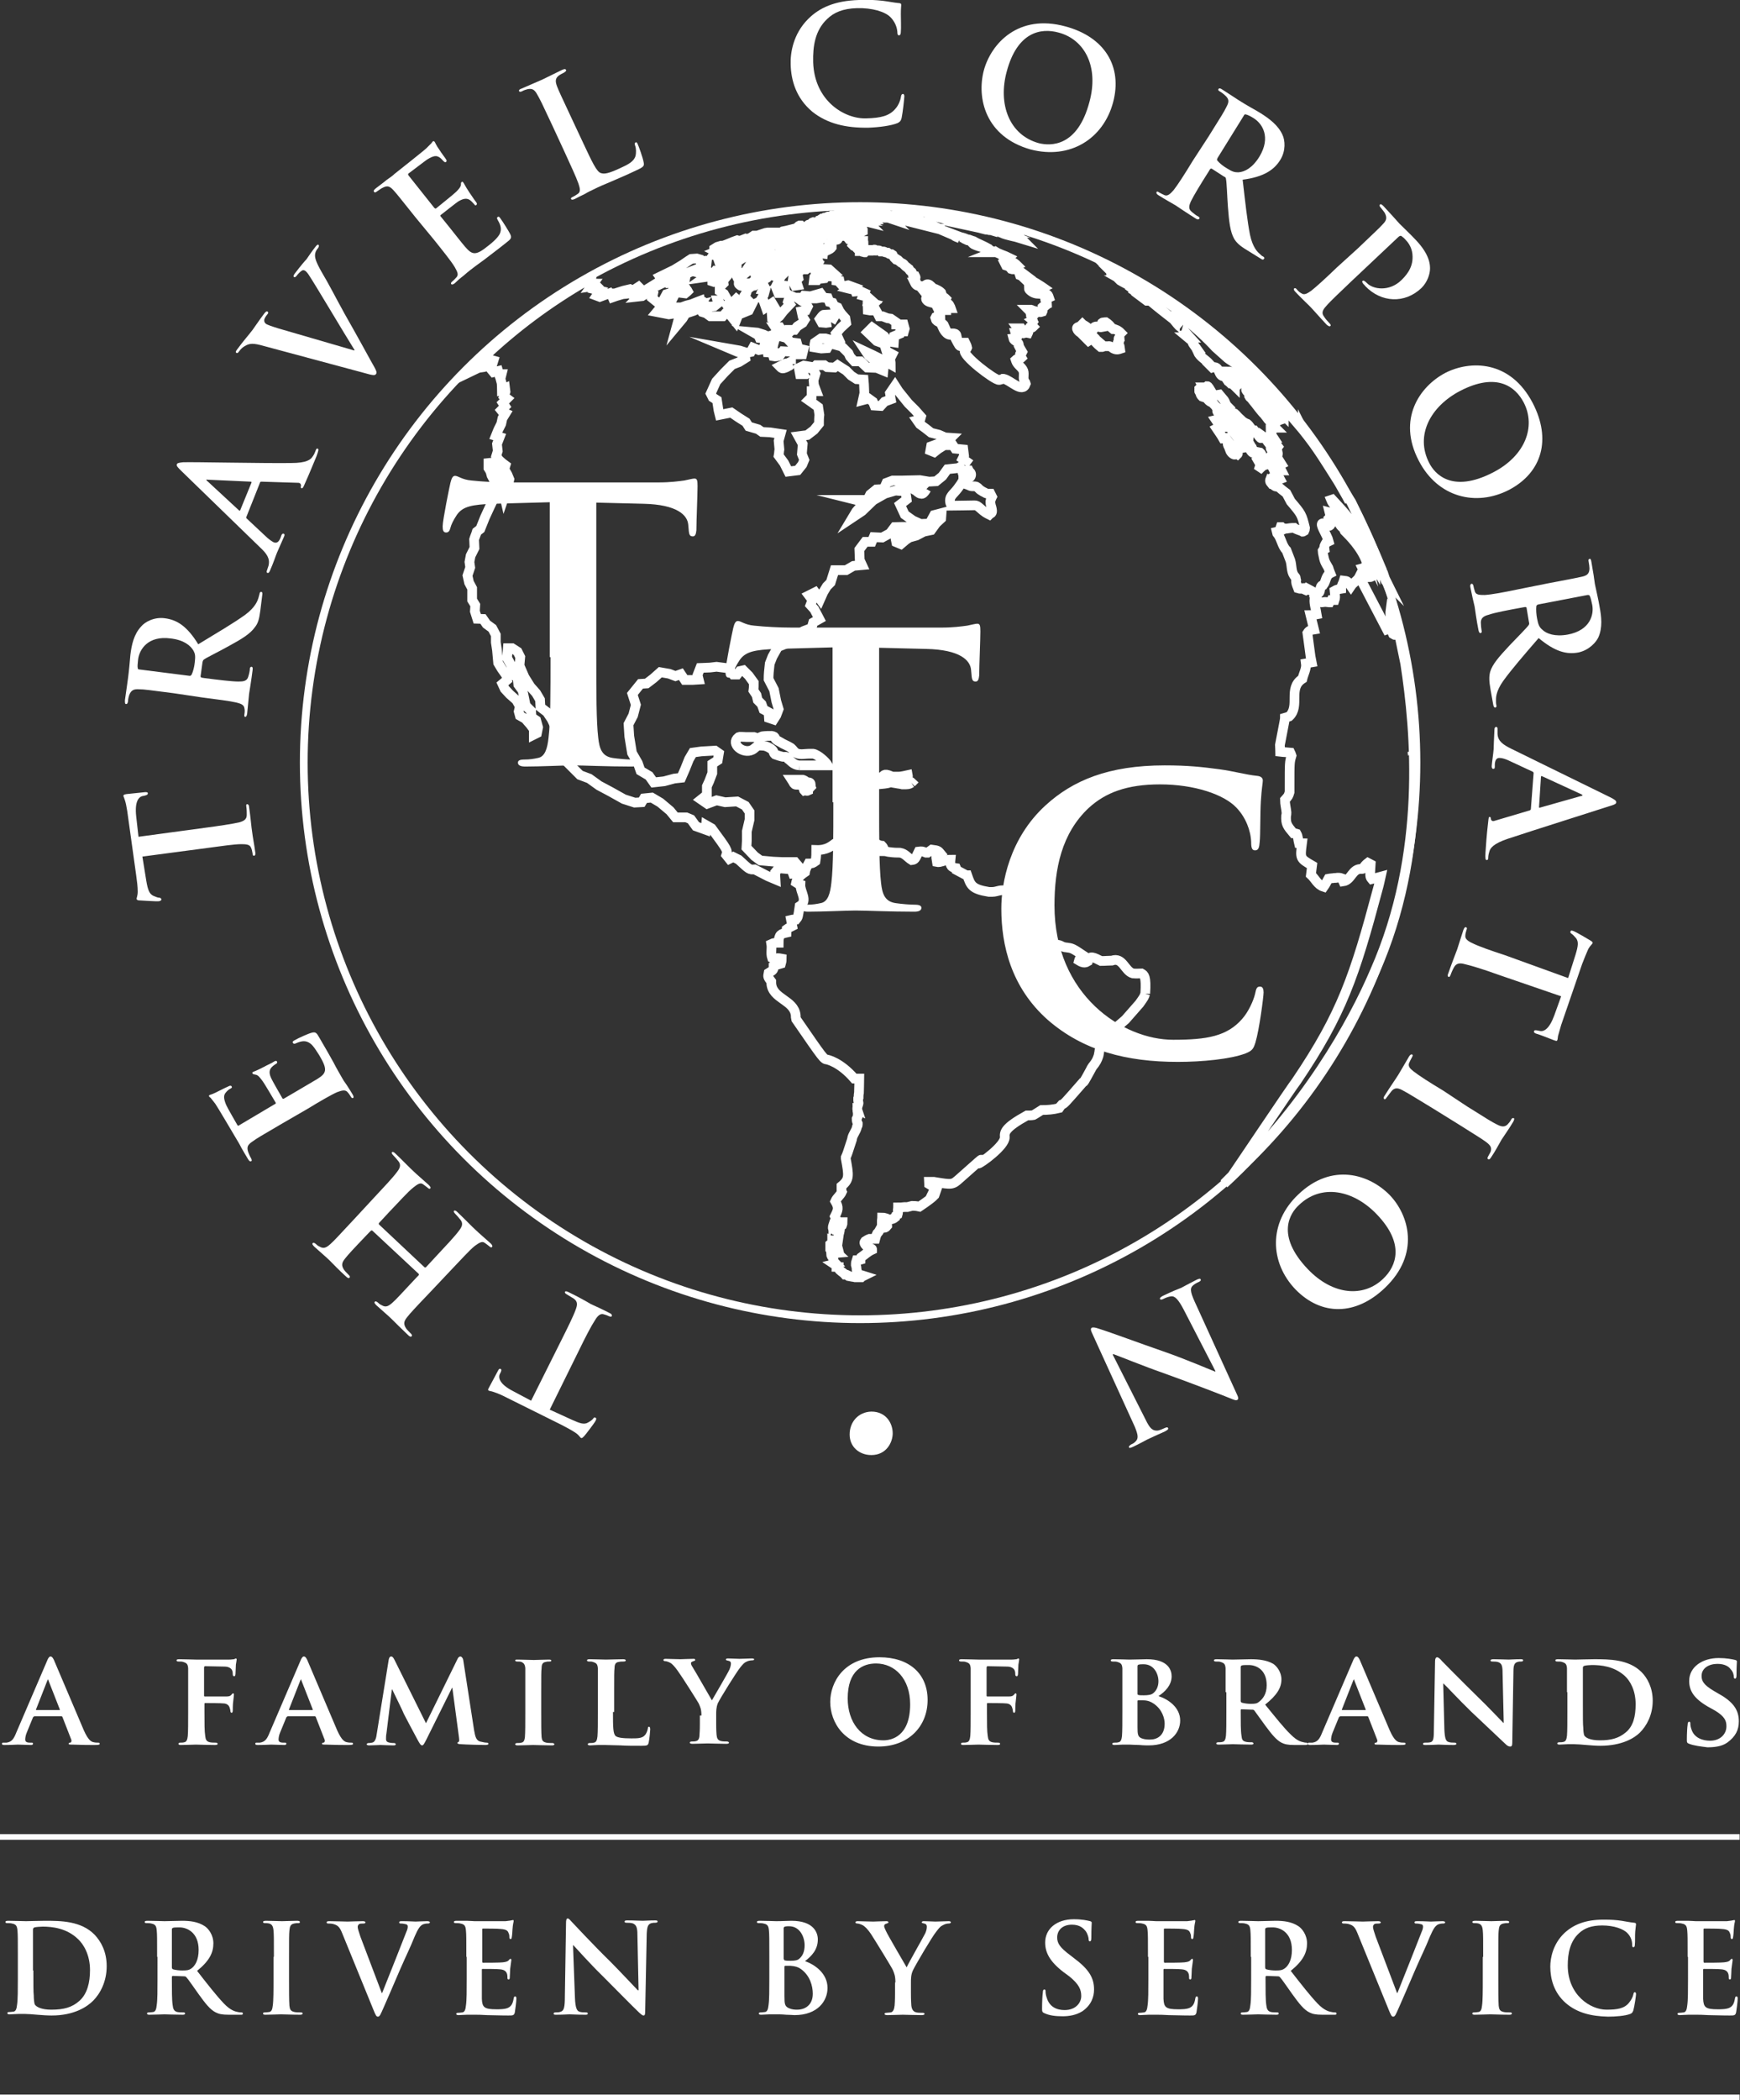 <?xml version="1.0" encoding="utf-8"?>
<!-- Generator: Adobe Illustrator 22.0.1, SVG Export Plug-In . SVG Version: 6.00 Build 0)  -->
<svg version="1.1" id="Layer_1" xmlns="http://www.w3.org/2000/svg" xmlns:xlink="http://www.w3.org/1999/xlink" x="0px" y="0px"
	 viewBox="0 0 448.5 541.1" enable-background="new 0 0 448.5 541.1" xml:space="preserve">
<rect x="0" y="0" width="448.5" height="541.1" fill="#333333" stroke="none"/>
<g>
	<path fill="#FFFFFF" d="M435,504.2c0-4.8,0-5.7-0.1-6.8c-0.1-1.1-0.3-1.6-1.4-1.8c-0.3-0.1-0.8-0.1-1.2-0.1c-0.4,0-0.5-0.1-0.5-0.3
		c0-0.2,0.2-0.3,0.7-0.3c0.9,0,1.8,0,2.6,0c0.8,0,1.6,0.1,2,0.1c1,0,7.4,0,8,0c0.6-0.1,1.1-0.1,1.4-0.2c0.2,0,0.4-0.1,0.5-0.1
		c0.2,0,0.2,0.1,0.2,0.3c0,0.2-0.2,0.6-0.3,2.1c0,0.3-0.1,1.7-0.2,2.1c0,0.2-0.1,0.4-0.3,0.4c-0.2,0-0.3-0.2-0.3-0.4
		c0-0.2,0-0.8-0.2-1.1c-0.2-0.6-0.5-1-2.1-1.1c-0.5-0.1-3.9-0.1-4.5-0.1c-0.2,0-0.2,0.1-0.2,0.3v8.1c0,0.2,0,0.4,0.2,0.4
		c0.7,0,4.4,0,5.1-0.1c0.8-0.1,1.2-0.2,1.5-0.5c0.2-0.3,0.4-0.4,0.5-0.4c0.1,0,0.2,0.1,0.2,0.3c0,0.2-0.1,0.7-0.3,2.3
		c0,0.6-0.1,1.9-0.1,2.1c0,0.3,0,0.6-0.3,0.6c-0.2,0-0.3-0.1-0.3-0.3c0-0.3,0-0.7-0.1-1.1c-0.2-0.6-0.6-1.1-1.8-1.2
		c-0.6-0.1-3.8-0.1-4.5-0.1c-0.2,0-0.2,0.1-0.2,0.3v2.5c0,1.1,0,4,0,4.9c0.1,2.2,0.6,2.7,3.8,2.7c0.8,0,2.2,0,3-0.4
		c0.8-0.4,1.2-1.1,1.4-2.4c0.1-0.4,0.1-0.5,0.4-0.5c0.3,0,0.3,0.3,0.3,0.6c0,0.7-0.3,2.9-0.4,3.5c-0.2,0.8-0.5,0.8-1.7,0.8
		c-2.4,0-4.1-0.1-5.5-0.1c-1.4-0.1-2.4-0.1-3.3-0.1c-0.4,0-1.1,0-1.8,0c-0.7,0-1.6,0.1-2.2,0.1c-0.4,0-0.6-0.1-0.6-0.3
		c0-0.2,0.1-0.3,0.5-0.3c0.5,0,0.9-0.1,1.1-0.1c0.6-0.1,0.8-0.8,0.9-1.8c0.2-1.3,0.2-3.9,0.2-6.8V504.2z"/>
	<path fill="#FFFFFF" d="M8.6,507.7c0,3.4,0,5.8,0.1,6.4c0,0.8,0.1,2.1,0.3,2.4c0.4,0.6,1.7,1.3,4.2,1.3c3.3,0,5.4-0.6,7.3-2.3
		c2-1.8,2.7-4.7,2.7-7.9c0-4-1.7-6.7-3.1-8c-2.9-2.8-6.6-3.2-9.1-3.2c-0.6,0-1.8,0.1-2.1,0.2c-0.3,0.1-0.4,0.3-0.4,0.6
		c0,1.1,0,3.9,0,6.4V507.7z M4.6,504.2c0-4.8,0-5.7-0.1-6.8c-0.1-1.1-0.3-1.6-1.4-1.8c-0.3-0.1-0.8-0.1-1.2-0.1
		c-0.4,0-0.5-0.1-0.5-0.3c0-0.2,0.2-0.3,0.7-0.3c1.7,0,3.7,0.1,4.6,0.1c1,0,3-0.1,4.9-0.1c4,0,9.3,0,12.8,3.6
		c1.6,1.7,3.1,4.3,3.1,8.1c0,4-1.7,7.1-3.5,8.9c-1.5,1.5-4.8,3.8-10.7,3.8c-1.1,0-2.5-0.1-3.7-0.2c-1.2-0.1-2.3-0.2-3.1-0.2
		c-0.4,0-1.1,0-1.8,0c-0.7,0-1.6,0.1-2.2,0.1c-0.4,0-0.6-0.1-0.6-0.3c0-0.2,0.1-0.3,0.5-0.3c0.5,0,0.9-0.1,1.1-0.1
		c0.6-0.1,0.8-0.8,0.9-1.8c0.2-1.3,0.2-3.9,0.2-6.8V504.2z"/>
	<path fill="#FFFFFF" d="M44.3,506.8c0,0.4,0.1,0.5,0.3,0.6c0.7,0.2,1.6,0.3,2.4,0.3c1.3,0,1.7-0.1,2.3-0.5c1-0.7,1.9-2.2,1.9-4.8
		c0-4.5-3-5.8-4.9-5.8c-0.8,0-1.4,0-1.7,0.1c-0.2,0.1-0.3,0.2-0.3,0.4V506.8z M40.5,504.2c0-4.8,0-5.7-0.1-6.8
		c-0.1-1.1-0.3-1.6-1.4-1.8c-0.3-0.1-0.8-0.1-1.2-0.1c-0.4,0-0.5-0.1-0.5-0.3c0-0.2,0.2-0.3,0.7-0.3c1.7,0,3.7,0.1,4.4,0.1
		c1.1,0,3.5-0.1,4.5-0.1c2,0,4.1,0.2,5.9,1.4c0.9,0.6,2.2,2.2,2.2,4.4c0,2.4-1,4.5-4.2,7.1c2.8,3.6,5,6.4,6.9,8.4
		c1.8,1.9,3.1,2.1,3.6,2.2c0.4,0.1,0.6,0.1,0.9,0.1s0.4,0.1,0.4,0.3c0,0.3-0.2,0.3-0.6,0.3h-3c-1.8,0-2.6-0.2-3.4-0.6
		c-1.4-0.7-2.6-2.2-4.4-4.7c-1.3-1.8-2.7-3.9-3.2-4.4c-0.2-0.2-0.4-0.2-0.6-0.2l-2.8-0.1c-0.2,0-0.3,0.1-0.3,0.3v0.4
		c0,3,0,5.5,0.2,6.8c0.1,0.9,0.3,1.6,1.2,1.8c0.5,0.1,1.2,0.1,1.6,0.1c0.3,0,0.4,0.1,0.4,0.3c0,0.2-0.2,0.3-0.6,0.3
		c-1.9,0-4.2-0.1-4.7-0.1c-0.6,0-2.6,0.1-3.9,0.1c-0.4,0-0.6-0.1-0.6-0.3c0-0.2,0.1-0.3,0.5-0.3c0.5,0,0.9-0.1,1.1-0.1
		c0.6-0.1,0.8-0.8,0.9-1.8c0.2-1.3,0.2-3.9,0.2-6.8V504.2z"/>
	<path fill="#FFFFFF" d="M70.6,504.2c0-4.8,0-5.7-0.1-6.8c-0.1-1.1-0.4-1.6-1.1-1.8c-0.4-0.1-0.8-0.1-1.1-0.1
		c-0.3,0-0.5-0.1-0.5-0.3c0-0.2,0.3-0.3,0.8-0.3c1.2,0,3.2,0.1,4.1,0.1c0.8,0,2.7-0.1,3.9-0.1c0.4,0,0.7,0.1,0.7,0.3
		c0,0.3-0.2,0.3-0.5,0.3s-0.6,0-1,0.1c-0.9,0.2-1.1,0.7-1.2,1.8c-0.1,1-0.1,1.9-0.1,6.8v5.6c0,3.1,0,5.6,0.1,7
		c0.1,0.9,0.3,1.4,1.3,1.6c0.4,0.1,1.1,0.1,1.6,0.1c0.4,0,0.5,0.1,0.5,0.3c0,0.2-0.3,0.3-0.6,0.3c-2.1,0-4.1-0.1-5-0.1
		c-0.7,0-2.7,0.1-4,0.1c-0.4,0-0.6-0.1-0.6-0.3c0-0.2,0.1-0.3,0.5-0.3c0.5,0,0.9-0.1,1.1-0.1c0.6-0.1,0.8-0.7,0.9-1.6
		c0.2-1.3,0.2-3.9,0.2-7V504.2z"/>
	<path fill="#FFFFFF" d="M88.2,498.1c-0.7-1.8-1.3-2.1-2.4-2.4c-0.5-0.1-1-0.1-1.2-0.1c-0.3,0-0.4-0.1-0.4-0.3
		c0-0.3,0.4-0.3,0.8-0.3c1.7,0,3.5,0.1,4.6,0.1c0.8,0,2.3-0.1,3.9-0.1c0.4,0,0.7,0.1,0.7,0.3c0,0.2-0.2,0.3-0.5,0.3
		c-0.5,0-1,0-1.2,0.2c-0.2,0.2-0.3,0.4-0.3,0.7c0,0.4,0.3,1.3,0.7,2.5l5.5,14.5h0.1c1.4-3.5,5.5-13.8,6.3-15.9
		c0.2-0.4,0.3-0.9,0.3-1.2c0-0.3-0.1-0.5-0.4-0.6c-0.4-0.1-0.9-0.2-1.3-0.2c-0.3,0-0.5,0-0.5-0.3c0-0.3,0.3-0.3,0.9-0.3
		c1.6,0,2.9,0.1,3.3,0.1c0.5,0,2-0.1,3-0.1c0.4,0,0.7,0.1,0.7,0.3c0,0.2-0.2,0.3-0.5,0.3c-0.3,0-1,0-1.6,0.4
		c-0.4,0.3-0.9,0.8-1.8,2.9c-1.2,3-2.1,4.7-3.8,8.6c-2,4.7-3.5,8.1-4.2,9.7c-0.8,1.8-1,2.4-1.5,2.4c-0.4,0-0.6-0.4-1.2-1.9
		L88.2,498.1z"/>
	<path fill="#FFFFFF" d="M120.2,504.2c0-4.8,0-5.7-0.1-6.8c-0.1-1.1-0.3-1.6-1.4-1.8c-0.3-0.1-0.8-0.1-1.2-0.1
		c-0.4,0-0.5-0.1-0.5-0.3c0-0.2,0.2-0.3,0.7-0.3c0.9,0,1.8,0,2.6,0c0.8,0,1.6,0.1,2,0.1c1,0,7.4,0,8,0c0.6-0.1,1.1-0.1,1.4-0.2
		c0.2,0,0.4-0.1,0.5-0.1c0.2,0,0.2,0.1,0.2,0.3c0,0.2-0.2,0.6-0.3,2.1c0,0.3-0.1,1.7-0.2,2.1c0,0.2-0.1,0.4-0.3,0.4
		c-0.2,0-0.3-0.2-0.3-0.4c0-0.2,0-0.8-0.2-1.1c-0.2-0.6-0.5-1-2.1-1.1c-0.5-0.1-3.9-0.1-4.5-0.1c-0.2,0-0.2,0.1-0.2,0.3v8.1
		c0,0.2,0,0.4,0.2,0.4c0.7,0,4.4,0,5.1-0.1c0.8-0.1,1.2-0.2,1.5-0.5c0.2-0.3,0.4-0.4,0.5-0.4c0.1,0,0.2,0.1,0.2,0.3
		c0,0.2-0.1,0.7-0.3,2.3c0,0.6-0.1,1.9-0.1,2.1c0,0.3,0,0.6-0.3,0.6c-0.2,0-0.3-0.1-0.3-0.3c0-0.3,0-0.7-0.1-1.1
		c-0.2-0.6-0.6-1.1-1.8-1.2c-0.6-0.1-3.8-0.1-4.5-0.1c-0.2,0-0.2,0.1-0.2,0.3v2.5c0,1.1,0,4,0,4.9c0.1,2.2,0.6,2.7,3.8,2.7
		c0.8,0,2.2,0,3-0.4c0.8-0.4,1.2-1.1,1.4-2.4c0.1-0.4,0.1-0.5,0.4-0.5c0.3,0,0.3,0.3,0.3,0.6c0,0.7-0.3,2.9-0.4,3.5
		c-0.2,0.8-0.5,0.8-1.7,0.8c-2.4,0-4.1-0.1-5.5-0.1c-1.4-0.1-2.4-0.1-3.3-0.1c-0.4,0-1.1,0-1.8,0c-0.7,0-1.6,0.1-2.2,0.1
		c-0.4,0-0.6-0.1-0.6-0.3c0-0.2,0.1-0.3,0.5-0.3c0.5,0,0.9-0.1,1.1-0.1c0.6-0.1,0.8-0.8,0.9-1.8c0.2-1.3,0.2-3.9,0.2-6.8V504.2z"/>
	<path fill="#FFFFFF" d="M148.2,514.8c0.1,2.5,0.5,3.3,1.1,3.5c0.5,0.2,1.1,0.2,1.7,0.2c0.4,0,0.5,0.1,0.5,0.3
		c0,0.3-0.3,0.3-0.7,0.3c-2.1,0-3.3-0.1-4-0.1c-0.3,0-1.8,0.1-3.4,0.1c-0.4,0-0.7,0-0.7-0.3c0-0.2,0.2-0.3,0.5-0.3
		c0.4,0,1,0,1.4-0.2c0.8-0.3,1-1.2,1-4l0.3-18.9c0-0.6,0.1-1.1,0.4-1.1c0.4,0,0.6,0.4,1.2,1c0.4,0.4,5.2,5.6,9.9,10.2
		c2.2,2.2,6.5,6.8,7,7.3h0.2l-0.3-14.3c0-1.9-0.3-2.5-1.1-2.9c-0.5-0.2-1.2-0.2-1.7-0.2c-0.4,0-0.5-0.1-0.5-0.3
		c0-0.3,0.4-0.3,0.8-0.3c1.7,0,3.2,0.1,3.9,0.1c0.4,0,1.6-0.1,3.1-0.1c0.4,0,0.7,0,0.7,0.3c0,0.2-0.2,0.3-0.6,0.3
		c-0.3,0-0.6,0-1,0.1c-0.9,0.3-1.1,0.9-1.2,2.7l-0.4,20.1c0,0.7-0.1,1-0.4,1c-0.4,0-0.7-0.4-1.1-0.7c-2-1.9-6.1-6.1-9.4-9.4
		c-3.5-3.4-7-7.4-7.6-8h-0.1L148.2,514.8z"/>
	<path fill="#FFFFFF" d="M206.4,507.3c-0.7-0.5-1.4-0.7-2.6-0.8c-0.6,0-0.9,0-1.4,0c-0.1,0-0.2,0.1-0.2,0.2v7.6
		c0,2.1,0.1,2.6,1.1,3.1c0.9,0.4,1.6,0.4,2.3,0.4c1.4,0,3.9-0.8,3.9-4.1C209.5,511.7,208.8,509,206.4,507.3 M202.1,504.8
		c0,0.3,0.1,0.3,0.2,0.3c0.3,0.1,0.8,0.1,1.5,0.1c1.1,0,1.8-0.1,2.3-0.6c0.8-0.7,1.3-1.8,1.3-3.4c0-2.1-1.2-4.9-4-4.9
		c-0.4,0-0.7,0-1.1,0.1c-0.2,0.1-0.3,0.2-0.3,0.5V504.8z M198.3,504.2c0-4.8,0-5.7-0.1-6.8c-0.1-1.1-0.3-1.6-1.4-1.8
		c-0.3-0.1-0.8-0.1-1.2-0.1c-0.4,0-0.5-0.1-0.5-0.3c0-0.2,0.2-0.3,0.7-0.3c1.7,0,3.7,0.1,4.3,0.1c1.6,0,2.8-0.1,3.9-0.1
		c5.8,0,6.8,3.1,6.8,4.8c0,2.6-1.5,4.2-3.3,5.6c2.6,0.9,5.8,3.2,5.8,6.9c0,3.4-2.6,7-8.5,7c-0.4,0-1.3-0.1-2.2-0.1
		c-1-0.1-1.9-0.1-2.4-0.1c-0.4,0-1.1,0-1.8,0c-0.7,0-1.6,0.1-2.2,0.1c-0.4,0-0.6-0.1-0.6-0.3c0-0.2,0.1-0.3,0.5-0.3
		c0.5,0,0.9-0.1,1.1-0.1c0.6-0.1,0.8-0.8,0.9-1.8c0.2-1.3,0.2-3.9,0.2-6.8V504.2z"/>
	<path fill="#FFFFFF" d="M230.8,510.8c0-1.7-0.3-2.4-0.7-3.3c-0.2-0.5-4.5-7.5-5.6-9.2c-0.8-1.2-1.6-2-2.2-2.3
		c-0.4-0.2-1-0.4-1.3-0.4c-0.3,0-0.5-0.1-0.5-0.3c0-0.2,0.2-0.3,0.6-0.3c0.6,0,3,0.1,4,0.1c0.7,0,2-0.1,3.4-0.1
		c0.3,0,0.5,0.1,0.5,0.3c0,0.2-0.2,0.2-0.7,0.4c-0.3,0.1-0.4,0.3-0.4,0.6c0,0.3,0.2,0.6,0.4,1.1c0.4,1,4.9,8.6,5.4,9.5
		c0.3-0.8,4.3-7.8,4.8-8.8c0.3-0.7,0.4-1.2,0.4-1.7c0-0.3-0.1-0.7-0.7-0.8c-0.3-0.1-0.6-0.1-0.6-0.3c0-0.2,0.2-0.3,0.5-0.3
		c1.1,0,2.1,0.1,3,0.1c0.7,0,2.8-0.1,3.4-0.1c0.4,0,0.6,0.1,0.6,0.3c0,0.2-0.3,0.3-0.6,0.3c-0.3,0-0.9,0.1-1.4,0.4
		c-0.7,0.3-1,0.7-1.7,1.6c-1.1,1.3-5.5,8.8-6.1,10.1c-0.5,1.1-0.5,2.1-0.5,3.2v2.6c0,0.5,0,1.8,0.1,3.2c0.1,0.9,0.4,1.6,1.3,1.8
		c0.4,0.1,1.1,0.1,1.6,0.1c0.4,0,0.5,0.1,0.5,0.3c0,0.2-0.3,0.3-0.7,0.3c-2,0-4-0.1-4.9-0.1c-0.8,0-2.8,0.1-4,0.1
		c-0.4,0-0.7-0.1-0.7-0.3c0-0.2,0.2-0.3,0.5-0.3c0.4,0,0.8-0.1,1.1-0.1c0.6-0.1,0.9-0.8,1-1.8c0.1-1.3,0.1-2.7,0.1-3.2V510.8z"/>
	<path fill="#FFFFFF" d="M269.2,518.7c-0.5-0.2-0.6-0.4-0.6-1.1c0-1.8,0.1-3.7,0.2-4.2c0-0.5,0.1-0.8,0.4-0.8c0.3,0,0.3,0.3,0.3,0.5
		c0,0.4,0.1,1.1,0.3,1.6c0.7,2.4,2.6,3.2,4.6,3.2c2.9,0,4.3-1.9,4.3-3.6c0-1.6-0.5-3-3.1-5.1l-1.5-1.1c-3.5-2.7-4.7-5-4.7-7.6
		c0-3.5,2.9-6,7.4-6c2.1,0,3.4,0.3,4.2,0.5c0.3,0.1,0.4,0.2,0.4,0.4c0,0.4-0.1,1.3-0.1,3.8c0,0.7-0.1,1-0.4,1
		c-0.2,0-0.3-0.2-0.3-0.6c0-0.3-0.2-1.3-0.8-2.1c-0.5-0.6-1.4-1.6-3.5-1.6c-2.4,0-3.8,1.4-3.8,3.3c0,1.5,0.7,2.6,3.4,4.6l0.9,0.7
		c3.9,2.9,5.2,5.1,5.2,8.1c0,1.9-0.7,4-3,5.6c-1.6,1-3.4,1.3-5.1,1.3C272,519.5,270.5,519.3,269.2,518.7"/>
	<path fill="#FFFFFF" d="M295.9,504.2c0-4.8,0-5.7-0.1-6.8c-0.1-1.1-0.3-1.6-1.4-1.8c-0.3-0.1-0.8-0.1-1.2-0.1
		c-0.4,0-0.5-0.1-0.5-0.3c0-0.2,0.2-0.3,0.7-0.3c0.9,0,1.8,0,2.6,0c0.8,0,1.6,0.1,2,0.1c1,0,7.4,0,8,0c0.6-0.1,1.1-0.1,1.4-0.2
		c0.2,0,0.4-0.1,0.5-0.1c0.2,0,0.2,0.1,0.2,0.3c0,0.2-0.2,0.6-0.3,2.1c0,0.3-0.1,1.7-0.2,2.1c0,0.2-0.1,0.4-0.3,0.4
		c-0.2,0-0.3-0.2-0.3-0.4c0-0.2,0-0.8-0.2-1.1c-0.2-0.6-0.5-1-2.1-1.1c-0.5-0.1-3.9-0.1-4.5-0.1c-0.2,0-0.2,0.1-0.2,0.3v8.1
		c0,0.2,0,0.4,0.2,0.4c0.7,0,4.4,0,5.1-0.1c0.8-0.1,1.2-0.2,1.5-0.5c0.2-0.3,0.4-0.4,0.5-0.4c0.1,0,0.2,0.1,0.2,0.3
		c0,0.2-0.1,0.7-0.3,2.3c0,0.6-0.1,1.9-0.1,2.1c0,0.3,0,0.6-0.3,0.6c-0.2,0-0.3-0.1-0.3-0.3c0-0.3,0-0.7-0.1-1.1
		c-0.2-0.6-0.6-1.1-1.8-1.2c-0.6-0.1-3.8-0.1-4.5-0.1c-0.2,0-0.2,0.1-0.2,0.3v2.5c0,1.1,0,4,0,4.9c0.1,2.2,0.6,2.7,3.8,2.7
		c0.8,0,2.2,0,3-0.4c0.8-0.4,1.2-1.1,1.4-2.4c0.1-0.4,0.1-0.5,0.4-0.5c0.3,0,0.3,0.3,0.3,0.6c0,0.7-0.3,2.9-0.4,3.5
		c-0.2,0.8-0.5,0.8-1.7,0.8c-2.4,0-4.1-0.1-5.5-0.1c-1.4-0.1-2.4-0.1-3.3-0.1c-0.4,0-1.1,0-1.8,0c-0.7,0-1.6,0.1-2.2,0.1
		c-0.4,0-0.6-0.1-0.6-0.3c0-0.2,0.1-0.3,0.5-0.3c0.5,0,0.9-0.1,1.1-0.1c0.6-0.1,0.8-0.8,0.9-1.8c0.2-1.3,0.2-3.9,0.2-6.8V504.2z"/>
	<path fill="#FFFFFF" d="M326.1,506.8c0,0.4,0.1,0.5,0.3,0.6c0.7,0.2,1.6,0.3,2.4,0.3c1.3,0,1.7-0.1,2.3-0.5c1-0.7,1.9-2.2,1.9-4.8
		c0-4.5-3-5.8-4.9-5.8c-0.8,0-1.4,0-1.7,0.1c-0.2,0.1-0.3,0.2-0.3,0.4V506.8z M322.4,504.2c0-4.8,0-5.7-0.1-6.8
		c-0.1-1.1-0.3-1.6-1.4-1.8c-0.3-0.1-0.8-0.1-1.2-0.1c-0.4,0-0.5-0.1-0.5-0.3c0-0.2,0.2-0.3,0.7-0.3c1.7,0,3.7,0.1,4.4,0.1
		c1.1,0,3.5-0.1,4.5-0.1c2,0,4.1,0.2,5.9,1.4c0.9,0.6,2.2,2.2,2.2,4.4c0,2.4-1,4.5-4.2,7.1c2.8,3.6,5,6.4,6.9,8.4
		c1.8,1.9,3.1,2.1,3.6,2.2c0.4,0.1,0.6,0.1,0.9,0.1c0.3,0,0.4,0.1,0.4,0.3c0,0.3-0.2,0.3-0.6,0.3h-3c-1.8,0-2.6-0.2-3.4-0.6
		c-1.4-0.7-2.6-2.2-4.4-4.7c-1.3-1.8-2.7-3.9-3.2-4.4c-0.2-0.2-0.4-0.2-0.6-0.2l-2.8-0.1c-0.2,0-0.3,0.1-0.3,0.3v0.4
		c0,3,0,5.5,0.2,6.8c0.1,0.9,0.3,1.6,1.2,1.8c0.5,0.1,1.2,0.1,1.6,0.1c0.3,0,0.4,0.1,0.4,0.3c0,0.2-0.2,0.3-0.6,0.3
		c-1.8,0-4.2-0.1-4.7-0.1c-0.6,0-2.6,0.1-3.9,0.1c-0.4,0-0.6-0.1-0.6-0.3c0-0.2,0.1-0.3,0.5-0.3c0.5,0,0.9-0.1,1.1-0.1
		c0.6-0.1,0.8-0.8,0.9-1.8c0.2-1.3,0.2-3.9,0.2-6.8V504.2z"/>
	<path fill="#FFFFFF" d="M349.9,498.1c-0.7-1.8-1.3-2.1-2.4-2.4c-0.5-0.1-1-0.1-1.2-0.1c-0.3,0-0.4-0.1-0.4-0.3
		c0-0.3,0.4-0.3,0.8-0.3c1.7,0,3.5,0.1,4.6,0.1c0.8,0,2.3-0.1,3.9-0.1c0.4,0,0.7,0.1,0.7,0.3c0,0.2-0.2,0.3-0.5,0.3
		c-0.5,0-1,0-1.2,0.2c-0.2,0.2-0.3,0.4-0.3,0.7c0,0.4,0.3,1.3,0.7,2.5l5.5,14.5h0.1c1.4-3.5,5.5-13.8,6.3-15.9
		c0.2-0.4,0.3-0.9,0.3-1.2c0-0.3-0.1-0.5-0.4-0.6c-0.4-0.1-0.9-0.2-1.3-0.2c-0.3,0-0.5,0-0.5-0.3c0-0.3,0.3-0.3,0.9-0.3
		c1.6,0,2.9,0.1,3.3,0.1c0.5,0,2-0.1,3-0.1c0.4,0,0.7,0.1,0.7,0.3c0,0.2-0.2,0.3-0.5,0.3c-0.3,0-1,0-1.6,0.4
		c-0.4,0.3-0.9,0.8-1.8,2.9c-1.2,3-2.1,4.7-3.8,8.6c-2,4.7-3.5,8.1-4.2,9.7c-0.8,1.8-1,2.4-1.5,2.4c-0.4,0-0.6-0.4-1.2-1.9
		L349.9,498.1z"/>
	<path fill="#FFFFFF" d="M382.3,504.2c0-4.8,0-5.7-0.1-6.8c-0.1-1.1-0.4-1.6-1.1-1.8c-0.4-0.1-0.8-0.1-1.1-0.1
		c-0.3,0-0.5-0.1-0.5-0.3c0-0.2,0.3-0.3,0.8-0.3c1.2,0,3.2,0.1,4.1,0.1c0.8,0,2.7-0.1,3.9-0.1c0.4,0,0.7,0.1,0.7,0.3
		c0,0.3-0.2,0.3-0.5,0.3c-0.3,0-0.6,0-1,0.1c-0.9,0.2-1.1,0.7-1.2,1.8c-0.1,1-0.1,1.9-0.1,6.8v5.6c0,3.1,0,5.6,0.1,7
		c0.1,0.9,0.3,1.4,1.3,1.6c0.4,0.1,1.1,0.1,1.6,0.1c0.4,0,0.5,0.1,0.5,0.3c0,0.2-0.3,0.3-0.6,0.3c-2.1,0-4.1-0.1-5-0.1
		c-0.7,0-2.7,0.1-4,0.1c-0.4,0-0.6-0.1-0.6-0.3c0-0.2,0.1-0.3,0.5-0.3c0.5,0,0.9-0.1,1.1-0.1c0.6-0.1,0.8-0.7,0.9-1.6
		c0.2-1.3,0.2-3.9,0.2-7V504.2z"/>
	<path fill="#FFFFFF" d="M403.6,516.1c-3.1-2.7-4-6.3-4-9.4c0-2.2,0.7-5.9,3.7-8.7c2.3-2.1,5.3-3.4,10.1-3.4c2,0,3.2,0.1,4.6,0.3
		c1.2,0.2,2.2,0.4,3.2,0.5c0.4,0,0.5,0.2,0.5,0.4c0,0.3-0.1,0.6-0.2,1.8c-0.1,1.1,0,2.8-0.1,3.4c0,0.5-0.1,0.7-0.4,0.7
		c-0.3,0-0.3-0.3-0.3-0.7c0-1-0.4-2.1-1.2-2.9c-1-1.1-3.5-2-6.5-2c-2.8,0-4.6,0.7-6,2c-2.3,2.1-2.9,5.2-2.9,8.3
		c0,7.6,5.8,11.4,10,11.4c2.8,0,4.6-0.3,5.8-1.8c0.5-0.6,1-1.5,1.1-2.1c0.1-0.5,0.2-0.6,0.4-0.6c0.2,0,0.3,0.2,0.3,0.5
		c0,0.4-0.4,3.2-0.7,4.2c-0.2,0.5-0.3,0.7-0.8,0.9c-1.3,0.5-3.7,0.7-5.7,0.7C410.1,519.5,406.5,518.6,403.6,516.1"/>
	<line fill="#FFFFFF" stroke="#FDFDFE" stroke-width="1.449" x1="0" y1="473.3" x2="448.4" y2="473.3"/>
	<line fill="#FFFFFF" stroke="#FDFDFE" stroke-width="1.449" x1="0" y1="540.4" x2="448.4" y2="540.4"/>
</g>
<g>
	<path fill="#FFFFFF" d="M8.8,442.3c-0.2,0-0.2,0-0.3,0.2l-1.6,3.9c-0.3,0.7-0.4,1.4-0.4,1.8c0,0.5,0.3,0.8,1.2,0.8h0.4
		c0.4,0,0.4,0.1,0.4,0.3c0,0.2-0.2,0.3-0.5,0.3c-1,0-2.4-0.1-3.4-0.1c-0.3,0-1.9,0.1-3.5,0.1c-0.4,0-0.6-0.1-0.6-0.3
		c0-0.2,0.1-0.3,0.3-0.3c0.3,0,0.6,0,0.9,0c1.4-0.2,1.9-1.1,2.5-2.6l7.9-18.4c0.3-0.8,0.6-1.2,0.9-1.2c0.4,0,0.6,0.3,0.9,0.9
		c0.7,1.6,5.8,13.6,7.7,18.1c1.2,2.7,2,3,2.6,3.1c0.4,0.1,0.8,0.1,1.1,0.1c0.3,0,0.4,0.1,0.4,0.3c0,0.2-0.2,0.3-1.3,0.3
		c-1.1,0-3.3,0-5.8-0.1c-0.6,0-0.9,0-0.9-0.2c0-0.2,0.1-0.3,0.4-0.3c0.2,0,0.4-0.3,0.3-0.7l-2.3-5.9c-0.1-0.2-0.2-0.2-0.3-0.2H8.8z
		 M15.3,440.6c0.1,0,0.2-0.1,0.1-0.2l-2.9-7.4c0-0.1-0.1-0.3-0.1-0.3c-0.1,0-0.1,0.2-0.2,0.3l-2.9,7.4c-0.1,0.1,0,0.2,0.1,0.2H15.3z
		"/>
	<path fill="#FFFFFF" d="M52.7,441.2c0,2.8,0,4.9,0.2,6.1c0.1,0.9,0.3,1.4,1.2,1.6c0.4,0.1,1.1,0.1,1.5,0.1c0.4,0,0.5,0.2,0.5,0.3
		c0,0.2-0.2,0.3-0.7,0.3c-1.9,0-4.1-0.1-4.9-0.1c-0.8,0-2.7,0.1-3.9,0.1c-0.4,0-0.6-0.1-0.6-0.3c0-0.1,0.1-0.3,0.4-0.3
		c0.4,0,0.8,0,1.1-0.1c0.6-0.1,0.8-0.7,0.9-1.6c0.1-1.2,0.1-3.4,0.1-6.2V436c0-4.4,0-5.3,0-6.2c-0.1-1-0.3-1.3-1.3-1.6
		c-0.2-0.1-0.8-0.1-1.2-0.1c-0.3,0-0.5-0.1-0.5-0.3c0-0.2,0.2-0.3,0.7-0.3c1.6,0,3.5,0.1,4.3,0.1c1.2,0,7.9,0,8.6,0
		c0.6,0,0.9-0.1,1.2-0.1c0.2,0,0.3-0.2,0.5-0.2c0.1,0,0.2,0.1,0.2,0.3c0,0.2-0.1,0.6-0.2,1.3c0,0.3-0.1,2-0.1,2.4
		c0,0.2-0.1,0.6-0.3,0.6c-0.2,0-0.4-0.1-0.4-0.5c0-0.2,0-0.7-0.2-1.1c-0.2-0.4-0.8-0.9-1.9-0.9l-5-0.1c-0.2,0-0.3,0.1-0.3,0.4v7.1
		c0,0.2,0,0.3,0.2,0.3l4.2,0c0.5,0,0.9,0,1.4,0c0.6,0,1-0.1,1.3-0.5c0.2-0.2,0.2-0.3,0.4-0.3c0.1,0,0.2,0.1,0.2,0.3
		c0,0.2-0.1,1-0.2,1.9c-0.1,0.6-0.1,1.9-0.1,2.1c0,0.2,0,0.7-0.3,0.7c-0.2,0-0.3-0.2-0.3-0.4c0-0.2-0.1-0.6-0.2-0.9
		c-0.1-0.4-0.5-1-1.4-1.1c-0.8-0.1-4.3-0.1-4.9-0.1c-0.1,0-0.2,0-0.2,0.2V441.2z"/>
	<path fill="#FFFFFF" d="M74.1,442.3c-0.2,0-0.2,0-0.3,0.2l-1.6,3.9c-0.3,0.7-0.4,1.4-0.4,1.8c0,0.5,0.3,0.8,1.2,0.8h0.4
		c0.4,0,0.4,0.1,0.4,0.3c0,0.2-0.2,0.3-0.5,0.3c-1,0-2.4-0.1-3.4-0.1c-0.3,0-1.9,0.1-3.5,0.1c-0.4,0-0.6-0.1-0.6-0.3
		c0-0.2,0.1-0.3,0.3-0.3c0.3,0,0.6,0,0.9,0c1.4-0.2,1.9-1.1,2.5-2.6l7.9-18.4c0.3-0.8,0.6-1.2,0.9-1.2c0.4,0,0.6,0.3,0.9,0.9
		c0.7,1.6,5.8,13.6,7.7,18.1c1.2,2.7,2,3,2.6,3.1c0.4,0.1,0.8,0.1,1.1,0.1c0.3,0,0.4,0.1,0.4,0.3c0,0.2-0.2,0.3-1.3,0.3
		c-1.1,0-3.3,0-5.8-0.1c-0.6,0-0.9,0-0.9-0.2c0-0.2,0.1-0.3,0.4-0.3c0.2,0,0.4-0.3,0.3-0.7l-2.3-5.9c-0.1-0.2-0.2-0.2-0.3-0.2H74.1z
		 M80.5,440.6c0.1,0,0.2-0.1,0.1-0.2l-2.9-7.4c0-0.1-0.1-0.3-0.1-0.3c-0.1,0-0.1,0.2-0.2,0.3l-2.9,7.4c-0.1,0.1,0,0.2,0.1,0.2H80.5z
		"/>
	<path fill="#FFFFFF" d="M100.2,427.6c0.1-0.5,0.3-0.8,0.6-0.8c0.3,0,0.5,0.1,0.9,0.9l8.1,16.3l8.1-16.5c0.2-0.5,0.5-0.7,0.8-0.7
		c0.2,0,0.6,0.3,0.7,0.9l2.8,18.1c0.3,1.8,0.6,2.6,1.5,2.9c0.9,0.2,1.3,0.3,1.7,0.3c0.3,0,0.5,0.1,0.5,0.3c0,0.2-0.3,0.3-0.8,0.3
		c-0.8,0-5.1-0.1-6.3-0.2c-0.7,0-0.9-0.2-0.9-0.3c0-0.1,0.1-0.2,0.3-0.3c0.2-0.1,0.2-0.4,0.1-1.2l-1.7-12.7h-0.1l-6.5,13.1
		c-0.7,1.4-0.9,1.7-1.2,1.7c-0.4,0-0.7-0.6-1.2-1.5c-0.7-1.3-3.1-5.8-3.5-6.6c-0.2-0.6-2-4.2-3-6.3h-0.1l-1.4,11.4
		c-0.1,0.5-0.1,0.9-0.1,1.4c0,0.6,0.4,0.8,0.9,0.9c0.5,0.1,0.8,0.1,1.1,0.1c0.3,0,0.5,0.1,0.5,0.3c0,0.3-0.3,0.3-0.7,0.3
		c-1.3,0-2.7-0.1-3.2-0.1c-0.6,0-2,0.1-3,0.1c-0.3,0-0.6-0.1-0.6-0.3c0-0.1,0.2-0.3,0.5-0.3c0.2,0,0.4,0,0.9-0.1
		c0.8-0.1,1.1-1.3,1.2-2.2L100.2,427.6z"/>
	<path fill="#FFFFFF" d="M135.4,436c0-4.4,0-5.3,0-6.2c-0.1-1-0.4-1.3-1-1.6c-0.3-0.1-0.7-0.1-1.1-0.1c-0.3,0-0.5-0.1-0.5-0.3
		c0-0.2,0.2-0.2,0.7-0.2c1.1,0,3.2,0.1,4.1,0.1c0.8,0,2.7-0.1,3.9-0.1c0.4,0,0.6,0.1,0.6,0.2c0,0.3-0.2,0.3-0.5,0.3s-0.6,0-0.9,0.1
		c-0.8,0.1-1.1,0.6-1.1,1.6c-0.1,0.9-0.1,1.8-0.1,6.2v5.2c0,2.8,0,5.2,0.1,6.4c0.1,0.8,0.3,1.2,1.2,1.4c0.4,0.1,1.1,0.1,1.6,0.1
		c0.3,0,0.5,0.2,0.5,0.3c0,0.2-0.2,0.3-0.6,0.3c-2,0-4.1-0.1-4.9-0.1c-0.7,0-2.8,0.1-4,0.1c-0.4,0-0.6-0.1-0.6-0.3
		c0-0.1,0.1-0.3,0.5-0.3c0.4,0,0.8,0,1.1-0.1c0.6-0.1,0.8-0.6,0.9-1.4c0.1-1.2,0.1-3.5,0.1-6.4V436z"/>
	<path fill="#FFFFFF" d="M158,441.1c0,3.8,0,5.6,0.7,6.2c0.5,0.4,1.7,0.6,4,0.6c1.6,0,2.8,0,3.5-0.8c0.4-0.4,0.7-1.2,0.8-1.8
		c0-0.3,0.1-0.4,0.3-0.4c0.2,0,0.3,0.3,0.3,0.7c0,0.3-0.2,2.5-0.4,3.4c-0.2,0.7-0.3,0.8-1.9,0.8c-2.2,0-3.9,0-5.4-0.1
		c-1.5,0-2.8-0.1-4-0.1c-0.3,0-1,0-1.7,0c-0.7,0-1.5,0.1-2.1,0.1c-0.4,0-0.6-0.1-0.6-0.3c0-0.1,0.1-0.3,0.5-0.3c0.4,0,0.8,0,1.1-0.1
		c0.6-0.1,0.8-0.7,0.9-1.6c0.1-1.2,0.1-3.5,0.1-6.2V436c0-4.4,0-5.3,0-6.2c-0.1-1-0.3-1.3-1.3-1.6c-0.2-0.1-0.6-0.1-1-0.1
		c-0.3,0-0.5-0.1-0.5-0.3c0-0.2,0.2-0.3,0.7-0.3c1.4,0,3.3,0.1,4.2,0.1c0.7,0,3.2-0.1,4.4-0.1c0.4,0,0.7,0.1,0.7,0.3
		c0,0.2-0.2,0.3-0.6,0.3c-0.3,0-0.8,0-1.2,0.1c-0.8,0.1-1.1,0.6-1.1,1.6c-0.1,0.9-0.1,1.8-0.1,6.2V441.1z"/>
	<path fill="#FFFFFF" d="M180.8,442c0-1.6-0.3-2.2-0.7-3.1c-0.2-0.4-4.3-6.9-5.4-8.4c-0.8-1.1-1.4-1.8-2-2.1
		c-0.4-0.2-0.9-0.4-1.3-0.4c-0.2,0-0.4-0.1-0.4-0.3c0-0.2,0.2-0.3,0.6-0.3c0.5,0,2.8,0.1,3.8,0.1c0.7,0,2.1-0.1,3.4-0.1
		c0.3,0,0.4,0.1,0.4,0.3c0,0.2-0.2,0.2-0.7,0.4c-0.2,0.1-0.4,0.2-0.4,0.4s0.1,0.6,0.4,1c0.6,0.9,4.5,7.8,5,8.6
		c0.4-0.7,4.1-7,4.5-7.9c0.3-0.7,0.4-1.2,0.4-1.6c0-0.3-0.1-0.6-0.7-0.7c-0.3-0.1-0.6-0.1-0.6-0.3c0-0.2,0.2-0.3,0.5-0.3
		c1,0,2.1,0.1,3,0.1c0.7,0,2.7-0.1,3.2-0.1c0.3,0,0.6,0.1,0.6,0.2c0,0.2-0.2,0.3-0.6,0.3c-0.3,0-0.9,0.1-1.3,0.3
		c-0.7,0.3-0.9,0.6-1.6,1.4c-1,1.2-5.3,8.1-5.9,9.4c-0.4,1.1-0.4,2-0.4,2.9v2.3c0,0.5,0,1.7,0.1,2.9c0.1,0.9,0.3,1.4,1.2,1.6
		c0.4,0.1,1.1,0.1,1.5,0.1c0.3,0,0.5,0.2,0.5,0.3c0,0.2-0.2,0.3-0.7,0.3c-1.9,0-3.9-0.1-4.8-0.1c-0.8,0-2.8,0.1-3.9,0.1
		c-0.4,0-0.7-0.1-0.7-0.3c0-0.1,0.1-0.3,0.5-0.3c0.4,0,0.8,0,1.1-0.1c0.6-0.1,0.9-0.7,0.9-1.6c0.1-1.2,0.1-2.4,0.1-2.9V442z"/>
	<path fill="#FFFFFF" d="M214,438.5c0-5,3.5-11.5,12.7-11.5c7.6,0,12.4,4.2,12.4,11s-4.9,12-12.7,12C217.6,450,214,443.7,214,438.5z
		 M234.6,439.1c0-6.5-3.9-10.5-8.8-10.5c-3.4,0-7.3,1.8-7.3,9c0,6,3.4,10.8,9.2,10.8C229.8,448.4,234.6,447.4,234.6,439.1z"/>
	<path fill="#FFFFFF" d="M254.4,441.2c0,2.8,0,4.9,0.2,6.1c0.1,0.9,0.3,1.4,1.2,1.6c0.4,0.1,1.1,0.1,1.5,0.1c0.4,0,0.5,0.2,0.5,0.3
		c0,0.2-0.2,0.3-0.7,0.3c-1.9,0-4.1-0.1-4.9-0.1c-0.8,0-2.7,0.1-3.9,0.1c-0.4,0-0.6-0.1-0.6-0.3c0-0.1,0.1-0.3,0.4-0.3
		c0.4,0,0.8,0,1.1-0.1c0.6-0.1,0.8-0.7,0.9-1.6c0.1-1.2,0.1-3.4,0.1-6.2V436c0-4.4,0-5.3,0-6.2c-0.1-1-0.3-1.3-1.3-1.6
		c-0.2-0.1-0.8-0.1-1.2-0.1c-0.3,0-0.5-0.1-0.5-0.3c0-0.2,0.2-0.3,0.7-0.3c1.6,0,3.5,0.1,4.3,0.1c1.2,0,7.9,0,8.6,0
		c0.6,0,0.9-0.1,1.2-0.1c0.2,0,0.3-0.2,0.5-0.2c0.1,0,0.2,0.1,0.2,0.3c0,0.2-0.1,0.6-0.2,1.3c0,0.3-0.1,2-0.1,2.4
		c0,0.2-0.1,0.6-0.3,0.6c-0.2,0-0.4-0.1-0.4-0.5c0-0.2,0-0.7-0.2-1.1c-0.2-0.4-0.8-0.9-1.9-0.9l-5-0.1c-0.2,0-0.3,0.1-0.3,0.4v7.1
		c0,0.2,0,0.3,0.2,0.3l4.2,0c0.5,0,0.9,0,1.4,0c0.6,0,1-0.1,1.3-0.5c0.2-0.2,0.2-0.3,0.4-0.3c0.1,0,0.2,0.1,0.2,0.3
		c0,0.2-0.1,1-0.2,1.9c-0.1,0.6-0.1,1.9-0.1,2.1c0,0.2,0,0.7-0.3,0.7c-0.2,0-0.3-0.2-0.3-0.4c0-0.2-0.1-0.6-0.2-0.9
		c-0.1-0.4-0.5-1-1.4-1.1c-0.8-0.1-4.3-0.1-4.9-0.1c-0.1,0-0.2,0-0.2,0.2V441.2z"/>
	<path fill="#FFFFFF" d="M289.3,436c0-4.4,0-5.3,0-6.2c-0.1-1-0.3-1.3-1.3-1.6c-0.2-0.1-0.8-0.1-1.2-0.1c-0.3,0-0.5-0.1-0.5-0.3
		c0-0.2,0.2-0.3,0.7-0.3c1.6,0,3.5,0.1,4.1,0.1c1.5,0,3.5-0.1,4.5-0.1c5.5,0,6.4,2.8,6.4,4.4c0,2.3-1.7,4-3.4,5.1
		c2.5,0.8,5.6,2.9,5.6,6.3c0,3.1-2.5,6.4-8.1,6.4c-0.3,0-1.4,0-2.4-0.1c-1,0-2.1-0.1-2.6-0.1c-0.3,0-1,0-1.7,0
		c-0.7,0-1.5,0.1-2.1,0.1c-0.4,0-0.6-0.1-0.6-0.3c0-0.1,0.1-0.3,0.5-0.3c0.4,0,0.8,0,1.1-0.1c0.6-0.1,0.8-0.7,0.9-1.6
		c0.1-1.2,0.1-3.5,0.1-6.2V436z M293.2,436.4c0,0.2,0.1,0.3,0.2,0.3c0.3,0.1,0.7,0.1,1.4,0.1c1,0,1.9-0.1,2.4-0.5
		c0.8-0.6,1.4-1.7,1.4-3.1c0-2-1.2-4.4-3.8-4.4c-0.4,0-1,0-1.3,0.1c-0.2,0-0.3,0.2-0.3,0.5V436.4z M293.2,445c0,1.9,0.1,2.5,1.1,2.9
		c0.8,0.3,1.5,0.3,2.2,0.3c1.6,0,3.7-0.9,3.7-4.1c0-1.3-0.6-3.7-2.9-5.2c-0.6-0.4-1.4-0.8-2.6-0.8h-1.3c-0.1,0-0.2,0-0.2,0.2V445z"
		/>
	<path fill="#FFFFFF" d="M315.9,436c0-4.4,0-5.3,0-6.2c-0.1-1-0.3-1.3-1.3-1.6c-0.2-0.1-0.8-0.1-1.2-0.1c-0.3,0-0.5-0.1-0.5-0.3
		c0-0.2,0.2-0.3,0.7-0.3c1.6,0,3.5,0.1,4.1,0.1c1,0,3.8-0.1,4.7-0.1c1.9,0,4.1,0.2,5.8,1.2c0.9,0.6,2.1,2.1,2.1,4
		c0,2.2-1.2,4.1-4.2,6.5c2.7,3.3,4.8,6,6.7,7.8c1.7,1.7,2.8,1.8,3.2,1.9c0.3,0.1,0.5,0.1,0.7,0.1s0.4,0.2,0.4,0.3
		c0,0.2-0.2,0.3-0.6,0.3h-2.9c-1.7,0-2.5-0.2-3.3-0.6c-1.3-0.7-2.4-2-4.1-4.3c-1.2-1.6-2.5-3.5-2.9-4c-0.2-0.2-0.3-0.2-0.6-0.2
		l-2.7-0.1c-0.1,0-0.2,0.1-0.2,0.2v0.4c0,2.7,0,5,0.2,6.2c0.1,0.9,0.2,1.4,1.2,1.6c0.4,0.1,1.1,0.1,1.5,0.1c0.2,0,0.4,0.2,0.4,0.3
		c0,0.2-0.2,0.3-0.6,0.3c-1.8,0-4.3-0.1-4.7-0.1c-0.6,0-2.5,0.1-3.7,0.1c-0.4,0-0.6-0.1-0.6-0.3c0-0.1,0.1-0.3,0.5-0.3
		c0.4,0,0.8,0,1.1-0.1c0.6-0.1,0.8-0.7,0.9-1.6c0.1-1.2,0.1-3.5,0.1-6.2V436z M319.8,438.2c0,0.3,0.1,0.4,0.3,0.5
		c0.7,0.2,1.6,0.3,2.3,0.3c1.2,0,1.6-0.1,2.1-0.5c0.9-0.7,2-1.9,2-4.3c0-4.1-2.8-5.2-4.6-5.2c-0.8,0-1.5,0-1.8,0.1
		c-0.2,0.1-0.3,0.2-0.3,0.4V438.2z"/>
	<path fill="#FFFFFF" d="M345.4,442.3c-0.2,0-0.2,0-0.3,0.2l-1.6,3.9c-0.3,0.7-0.4,1.4-0.4,1.8c0,0.5,0.3,0.8,1.2,0.8h0.4
		c0.4,0,0.4,0.1,0.4,0.3c0,0.2-0.2,0.3-0.5,0.3c-1,0-2.4-0.1-3.4-0.1c-0.3,0-1.9,0.1-3.5,0.1c-0.4,0-0.6-0.1-0.6-0.3
		c0-0.2,0.1-0.3,0.3-0.3c0.3,0,0.6,0,0.9,0c1.4-0.2,1.9-1.1,2.5-2.6l7.9-18.4c0.3-0.8,0.6-1.2,0.9-1.2c0.4,0,0.6,0.3,0.9,0.9
		c0.7,1.6,5.8,13.6,7.7,18.1c1.2,2.7,2,3,2.6,3.1c0.4,0.1,0.8,0.1,1.1,0.1c0.3,0,0.4,0.1,0.4,0.3c0,0.2-0.2,0.3-1.3,0.3
		c-1.1,0-3.3,0-5.8-0.1c-0.6,0-0.9,0-0.9-0.2c0-0.2,0.1-0.3,0.4-0.3c0.2,0,0.4-0.3,0.3-0.7l-2.3-5.9c-0.1-0.2-0.2-0.2-0.3-0.2H345.4
		z M351.9,440.6c0.1,0,0.2-0.1,0.1-0.2l-2.9-7.4c0-0.1-0.1-0.3-0.1-0.3c-0.1,0-0.1,0.2-0.2,0.3l-2.9,7.4c-0.1,0.1,0,0.2,0.1,0.2
		H351.9z"/>
	<path fill="#FFFFFF" d="M372.3,445.6c0.1,2.3,0.4,3,1,3.2c0.5,0.2,1.1,0.2,1.6,0.2c0.3,0,0.5,0.1,0.5,0.3c0,0.2-0.3,0.3-0.7,0.3
		c-2,0-3.4-0.1-3.9-0.1c-0.3,0-1.7,0.1-3.3,0.1c-0.4,0-0.7,0-0.7-0.3c0-0.2,0.2-0.3,0.5-0.3c0.4,0,1,0,1.4-0.1
		c0.8-0.2,0.9-1,0.9-3.5l0.3-17.4c0-0.6,0.2-1,0.5-1c0.4,0,0.8,0.4,1.3,1c0.4,0.4,4.9,5,9.3,9.3c2.1,2,6.1,6.2,6.5,6.6h0.1l-0.3-13
		c0-1.8-0.3-2.3-1-2.6c-0.4-0.2-1.2-0.2-1.6-0.2c-0.4,0-0.5-0.1-0.5-0.3c0-0.2,0.3-0.3,0.8-0.3c1.6,0,3.2,0.1,3.9,0.1
		c0.3,0,1.5-0.1,3-0.1c0.4,0,0.7,0,0.7,0.3c0,0.2-0.2,0.3-0.5,0.3c-0.3,0-0.6,0-0.9,0.1c-0.8,0.2-1.1,0.8-1.1,2.4l-0.3,18.5
		c0,0.7-0.2,0.9-0.5,0.9c-0.5,0-0.9-0.3-1.2-0.6c-1.9-1.8-5.7-5.4-8.9-8.4c-3.3-3.2-6.5-6.7-7.1-7.2h-0.1L372.3,445.6z"/>
	<path fill="#FFFFFF" d="M403.9,436c0-4.4,0-5.3,0-6.2c-0.1-1-0.3-1.3-1.3-1.6c-0.2-0.1-0.8-0.1-1.2-0.1c-0.3,0-0.5-0.1-0.5-0.3
		c0-0.2,0.2-0.3,0.7-0.3c1.6,0,3.5,0.1,4.4,0.1c0.9,0,3.1-0.1,4.9-0.1c3.8,0,8.9,0,12.2,3.3c1.5,1.5,2.9,4,2.9,7.4
		c0,3.7-1.6,6.5-3.3,8.2c-1.4,1.4-4.6,3.4-10.2,3.4c-1.1,0-2.4-0.1-3.6-0.2c-1.2-0.1-2.3-0.2-3.1-0.2c-0.3,0-1,0-1.7,0
		c-0.7,0-1.5,0.1-2.1,0.1c-0.4,0-0.6-0.1-0.6-0.3c0-0.1,0.1-0.3,0.5-0.3c0.4,0,0.8,0,1.1-0.1c0.6-0.1,0.8-0.7,0.9-1.6
		c0.1-1.2,0.1-3.5,0.1-6.2V436z M408,439.2c0,3.1,0,5.3,0.1,5.9c0,0.7,0.1,1.8,0.3,2.1c0.4,0.6,1.6,1.2,4,1.2c2.8,0,4.8-0.5,6.6-2
		c2-1.6,2.6-4.2,2.6-7.3c0-3.7-1.5-6.1-2.8-7.3c-2.8-2.5-6.1-2.8-8.5-2.8c-0.6,0-1.6,0.1-1.9,0.2c-0.3,0.1-0.4,0.2-0.4,0.6
		c0,1,0,3.4,0,5.7V439.2z"/>
	<path fill="#FFFFFF" d="M435.4,449.3c-0.5-0.2-0.6-0.3-0.6-1c0-1.6,0.1-3.4,0.2-3.9c0-0.4,0.1-0.8,0.4-0.8c0.3,0,0.3,0.3,0.3,0.5
		c0,0.4,0.1,1,0.3,1.5c0.7,2.2,2.9,2.9,4.8,2.9c2.6,0,4.2-1.7,4.2-3.7c0-1.3-0.3-2.5-3-4.1l-1.8-1c-3.6-2.1-4.8-4.1-4.8-6.6
		c0-3.6,3.4-5.9,7.6-5.9c2,0,3.5,0.3,4.3,0.5c0.3,0.1,0.4,0.2,0.4,0.4c0,0.4-0.1,1.2-0.1,3.5c0,0.6-0.1,0.9-0.4,0.9
		c-0.2,0-0.3-0.2-0.3-0.5c0-0.3-0.1-1.2-0.8-1.9c-0.4-0.6-1.4-1.4-3.4-1.4c-2.2,0-4.1,1.1-4.1,3.1c0,1.3,0.5,2.3,3.2,3.9l1.2,0.7
		c4,2.2,5.2,4.4,5.2,7.1c0,2.2-0.8,3.9-3,5.5c-1.4,1-3.4,1.2-5.1,1.2C438.6,450,436.7,449.8,435.4,449.3z"/>
</g>
<g>
	<g>
		<path fill="none" stroke="#FFFFFF" stroke-width="2.5" stroke-miterlimit="10" d="M242.8,55.4c0.1,0,0.3,0.1,0.4,0.1
			C243.1,55.5,242.9,55.5,242.8,55.4 M240.4,55L240.4,55L240.4,55C240.4,55,240.4,55,240.4,55 M239.8,55c0.2,0,0.4,0,0.6,0.1l0,0
			l-0.3,0C240,55,239.9,55,239.8,55 M239.4,54.9C239.4,54.9,239.4,54.9,239.4,54.9c-0.2,0-0.5-0.1-0.8-0.1l0,0
			C238.9,54.8,239.2,54.9,239.4,54.9 M321.5,94.8l-0.4-0.5c-2.2-2.1-4.3-3.9-6.2-5.6c-0.3-0.2-0.6-0.5-0.9-0.7
			c2.6,2.1,4,3.4,7.1,6.3l0.7,0.7C321.7,94.9,321.7,94.8,321.5,94.8 M356.2,148.1c0,0.1,0.1,0.2,0.1,0.2l0-0.1L356.2,148.1
			 M355.1,145.1c0.4,1,0.8,2,1.1,2.9l-0.1-0.2c-0.1-0.2-0.1-0.4-0.2-0.6l-0.1-0.2l-0.1-0.2l0-0.1
			C355.5,146.3,355.3,145.7,355.1,145.1 M347.8,129.1L347.8,129.1c-1.9-3.5-2.8-5.2-4.6-7.9c1.4,2.2,2.7,4.5,4,6.8
			C347.4,128.4,347.6,128.8,347.8,129.1 M335.9,110.9L335.9,110.9c0-0.1-0.1-0.1-0.1-0.2L335.9,110.9 M321.6,94.8
			c0.3,0.3,0.6,0.6,0.9,0.8c-0.2-0.2-0.4-0.4-0.6-0.7C321.7,94.9,321.7,94.8,321.6,94.8L321.6,94.8 M364.1,194.4c0,0.1,0,0.1,0,0.2
			C364.1,194.5,364.1,194.4,364.1,194.4 M364.1,193.8c0,0.2,0,0.3,0,0.5C364.1,194.1,364.1,193.9,364.1,193.8
			C364.1,193.8,364.1,193.8,364.1,193.8 M364.1,193.7c0,0.1,0,0.2,0,0.2C364.1,193.9,364.1,193.8,364.1,193.7
			C364.1,193.8,364.1,193.7,364.1,193.7C364.1,193.7,364.1,193.7,364.1,193.7 M362.7,173.9c0.4,2.4,0.6,4,0.8,6.6
			C363.2,178.2,363,176,362.7,173.9 M208.3,96.1c0-0.2,0-0.4,0.1-0.6c0-0.4,0-0.8,0-1.1l-1.2-0.2l-1.3,0.6l0.3,1.6c0.5,0,1,0,1.6,0
			L208.3,96.1 M203.9,93.8L203.9,93.8l0-0.7c-0.2,0.1-0.4,0.3-0.6,0.4c-0.1,0.1-0.1,0.1-0.5,0.1c-0.2,0-0.4,0.1-1.2,0.5
			c-0.2,0.1-0.4,0.2-0.6,0.3c0.2,0.2,0.3,0.4,0.6,0.5c0,0,0.2,0.1,0.7-0.1c0.4-0.1,1-0.5,1.1-0.6C203.5,94.3,203.5,94.3,203.9,93.8
			 M213.5,70.6l1.2-0.3l-1-0.9l-1.8-0.1c-0.4,0-0.8,0-1.2,0l-0.1,1l0.1,0.8l2,0.1L213.5,70.6 M237.8,54.7L237.8,54.7l0.3,0
			c-0.6-0.1-1.2-0.2-1.7-0.2l-0.4-0.1l0.3,0l0.1,0c0.7,0.1,1.4,0.2,2.1,0.3l-0.1,0l0,0l0,0c0.5,0.1,1.1,0.1,1.6,0.2l0.8,0.1
			c0.3,0,0.6,0.1,0.8,0.1h0l0,0l0,0h0l0,0h0l0,0c0.2,0,0.5,0.1,0.7,0.1l0.5,0.1l0.3,0c-0.3-0.1-1.6-0.3-3-0.5l0.2,0l-0.9-0.1
			c-0.3,0-0.6-0.1-0.8-0.1l0.1,0L237.8,54.7 M241.6,55.2c-0.3,0-0.6-0.1-0.9-0.1c-0.5-0.1-0.9-0.1-1.4-0.2l-0.2,0
			c0.6,0.1,1.1,0.1,1.7,0.3l-0.1,0c0.2,0,0.4,0.1,0.6,0.1v0l-0.3,0c0.4,0.1,0.9,0.1,1.3,0.2c-0.2,0-0.4-0.1-0.6-0.1l0.1,0
			c0.5,0.1,1.1,0.2,1.7,0.3c-0.4-0.1-0.8-0.1-1.2-0.2l0.1,0l-0.1,0c0.4,0.1,0.8,0.1,1.2,0.2c0.3,0.1,0.6,0.1,0.9,0.2
			c0.3,0.1,0.5,0.1,0.8,0.1c0.2,0,0.4,0.1,0.5,0.1c-0.4-0.1-1.2-0.2-2.3-0.4c-0.1,0-0.3,0-0.4-0.1l-0.2,0l0.1,0l0,0
			C242.4,55.4,242,55.3,241.6,55.2 M247.2,56.6c-0.1,0-1.1-0.2-1.2-0.2c0.1,0,0.2,0.1,0.4,0.1l0,0c-0.7-0.1-1.4-0.2-2.1-0.4
			c0.6,0.1,1.2,0.2,1.8,0.4c-0.1,0-0.2,0-0.4-0.1l-1.1-0.2l-0.2,0c-0.2,0-0.3-0.1-0.5-0.1c0.2,0,0.4,0.1,0.6,0.1v0l-0.2,0l0,0
			c1.6,0.3,2.1,0.4,2.6,0.5c-0.7-0.1-1.3-0.2-1.9-0.4c-0.4-0.1-0.4-0.1-0.6,0c0.5,0.1,1.7,0.4,2.2,0.4l0,0c0.1,0,0.3,0,0.4,0.1
			l-0.3-0.1c0.3,0,0.5,0.1,1.1,0.2l-0.1,0.1c0.4,0.1,0.7,0.1,1.1,0.2c0.3,0,0.6,0.1,0.9,0.2l0.1,0l-0.1,0c0.4,0,0.6,0.3,1,0.2
			c-0.4-0.2-0.8-0.1-1.2-0.3c0.2,0,0.3,0.1,0.5,0.1C249.7,57.2,249.7,57.2,247.2,56.6 M249.7,57.5l-0.2-0.1L249.7,57.5L249.7,57.5
			 M258.9,59.5l-0.5-0.1c-0.7-0.2-0.8-0.2-0.9-0.2l0.1,0c-0.2,0-0.2,0-1.6-0.4l0,0.1c-1-0.3-2.1-0.5-3.1-0.7c0,0-1.5-0.3-1.8-0.3
			c0.1,0.1,0.1,0.1,0.4,0.1c-0.2,0-0.4-0.1-0.5-0.1c-0.4-0.1-0.8-0.2-1.2-0.3c-1.1,0.2-2-0.4-3-0.5l0,0c0.5,0.1,0.9,0.2,1.4,0.3
			c0.2,0,0.3,0.1,0.5,0.1c2,0.4,2,0.4,2.3,0.6c-0.1,0-0.1,0-1.3-0.3c-0.2,0-0.3-0.1-0.5-0.1c-0.2,0-0.3-0.1-0.5-0.1
			c-0.2,0-0.3-0.1-0.5-0.1c-0.8-0.2-0.8-0.2-1-0.2c0.5,0.1,1,0.2,1.5,0.4v0c-0.3-0.1-0.5-0.1-0.8-0.2c-0.4-0.1-0.8-0.2-1.2-0.3
			c0.1,0,0.2,0.1,0.9,0.2l-0.1,0.1c2,0.7,4.2,1,6.3,1.5c-0.7-0.2-1.5-0.4-2.2-0.5c0.4,0.1,2.9,0.8,3.2,0.8c-0.1-0.1-0.1-0.1-1.5-0.4
			c0.6,0,1.2,0.3,1.7,0.4l0.1,0c-0.2-0.1-1.4-0.5-1.9-0.6c-0.3-0.1-0.5-0.1-0.8-0.2l-0.1,0c0.6,0.1,0.6,0.1,1.8,0.4l0.1,0l-0.7-0.2
			l0.4,0.1c0.4,0.1,0.8,0.2,1.2,0.3c0.1,0,0.3,0.1,0.4,0.1l-0.1,0l0,0l-0.2,0c0.1,0.1,0.1,0.1,0.4,0.1c0.1,0.1,0.1,0.1,0.8,0.3
			c0.3,0.1,0.7,0.2,1,0.3l-0.2-0.1l0,0l0.3,0c-0.1-0.1-0.1-0.1-0.9-0.4l-0.1,0c0.2,0,1.9,0.6,1.9,0.6l0,0c-0.2,0-0.2,0-0.3,0
			c1.6,0.7,3.4,0.9,5,1.4l-0.1-0.1c0,0-3-1-4.1-1.4c-0.8-0.3-1.5-0.5-2.3-0.7c-0.1-0.1-0.2-0.1-2.9-0.8l0.1-0.1
			c3.2,0.8,3.2,0.8,5.9,1.6l0,0c-0.4-0.2-0.8-0.3-1.2-0.4c0.2,0,0.2,0,1.7,0.5l0,0c-0.2-0.1-0.2-0.1-1.1-0.3l0-0.1L258.9,59.5
			 M321.8,96.1L322,96l-0.1-0.1v0c0,0-0.1-0.1-0.3-0.2l-0.3-0.3l0,0l0,0l0,0C321.2,95.4,321.2,95.6,321.8,96.1 M288.9,71.5
			c-0.6-0.3-1.2-0.7-1.9-1l0,0l0.1,0.1l0,0l0.2,0.1C287.9,71,288.4,71.3,288.9,71.5L288.9,71.5 M300.5,77.9l-7.9-4.9l0,0
			c-0.3-0.1-0.5-0.3-0.8-0.4l0.1,0.1c0.3,0.2,0.7,0.4,1,0.6l0.1,0.1c-0.4-0.2-0.8-0.5-1.2-0.7c-0.2-0.1-0.2-0.1-0.3-0.2
			c-0.4-0.2-0.9-0.5-1.3-0.7l0.1,0.1c0.2,0.1,0.4,0.2,0.6,0.3c-0.3-0.1-0.5-0.3-0.8-0.3c-0.2-0.1-0.4-0.2-0.5-0.3l-0.9-0.5
			c-0.6-0.3-1.1-0.5-1.7-0.8l0,0c0.4,0.2,0.8,0.4,1.3,0.7c-0.2-0.1-0.4-0.2-0.7-0.3c-0.2-0.1-0.5-0.2-0.7-0.4
			c-0.2-0.1-0.4-0.2-0.5-0.2l0,0.1c1.1,0.5,1.1,0.5,1.7,0.9c0.1,0.1,0.3,0.1,0.4,0.2l0.4,0.2l0,0c-1-0.5-1.3-0.7-1.8-0.9l0,0
			l-1.1-0.5l-0.1,0l0.1,0c0.7,0.4,2.1,1.2,2.1,1.2l0,0c-0.1-0.1-0.4-0.1-1.1-0.6c-0.2-0.1-0.2,0-0.2,0c0.6,0.5,1.8,1.1,2.2,1.2
			c0.4,0.2,0.7,0.4,1,0.5l0,0c-0.2-0.1-0.4-0.1-0.6-0.2l-0.1,0c1.6,0.9,1.7,1,2,1.2c-0.9-0.5-0.9-0.5-2.8-1.3
			c0.2,0.2,0.5,0.3,0.8,0.5c0.6,0.3,1.9,1,2.7,1.6c-0.2,0-0.2,0-1.3-0.7c0.4,0.3,1.3,0.9,1.3,1c0.4,0.2,0.8,0.3,1.1,0.6
			c0.1,0.1,0.3,0.2,0.4,0.2l0.3,0.2c-0.2-0.1-0.2-0.1-2.4-1.2c0.5,0.3,0.9,0.6,1.3,0.8l0.2,0.1l-0.2-0.1c0.3,0.4,0.8,0.6,1.3,0.9
			l-0.1,0.1c0.2,0.2,0.4,0.3,0.6,0.5l0.1,0.1c0.3,0.2,0.3,0.2,0.7,0.5l-0.1,0l0.4,0.3l0.2,0c-0.6-0.7-0.6-0.7-0.6-0.7l-0.3-0.2
			l-0.1-0.1l-0.1-0.2l0-0.2c0.3,0.1,0.3,0.1,0.9,0.5c0.2,0.6,7.4,6.1,7.4,6.1l-0.3-0.2c0.5,0.6,0.9,1.3,1.6,1.8
			C304,84,304,84,304.1,84c0.2,0.2,0.2,0.2,2.7,3c-0.1,0-0.3,0-0.4-0.1c-0.2,0-0.2,0-0.3,0l0.6,0.5c0.3,0.2,0.5,0.4,0.8,0.6l0,0.2
			l-0.1,0.1h0l0,0h0l0,0v0h0h0c0,0.1,0,0.1,1.5,2.2l-0.2,0.1c0.6,1.4,2,2,3,3.1l-0.1,0.1l0.3,0.3c0.2,0.2,0.4,0.4,0.6,0.6l0.3-0.1
			c1.7-0.2,1.1,2.4,2.8,2.4c0.7,0.7,0.7,0.7,0.8,0.9c0.7,0,1.3-0.2,1.8-0.3c-0.2-0.3-0.4-0.6-0.7-0.9l0.2-0.1l-0.1-0.2
			c-0.2-0.2-0.4-0.4-0.7-0.7c0.1,0,0.5,0.1,2,1.6c0.9-0.3,1.5-0.5,2-0.8c-1.2-1.6-1.2-1.6-1.8-2.2c-0.1-0.1-0.2-0.2-0.3-0.3
			c-0.8-0.8-1.9-1.2-2.7-2c-1-0.9-1.9-1.7-2.8-2.5c0,0-3.7-4.2-10-8.9l0.1-0.1l0,0v0v0h0l0,0l0,0l0,0c0.4,0.2,0.8,0.5,1.2,0.8
			c-0.2-0.1-0.3-0.3-0.5-0.4c0.3,0.1,0.4,0.2,1.3,0.8c0.5,0.3,0.9,0.6,1.3,0.9l0,0.1c1.6,1.1,1.9,1.4,2.7,2.1l-0.2,0
			c0.9,0.9,0.9,0.9,6.5,5.7l0.4,0.3c0.7,0.6,1.6,1.3,3.3,2.5l0.1,0c-0.2-0.2-0.4-0.5-0.6-0.7l0.2,0.1c-0.1-0.2-0.4-0.4-0.5-0.6
			l-0.1-0.2l0-0.2l-0.3-0.3l-0.1-0.1c0.2,0.2,0.5,0.4,0.7,0.6l0,0l0.3,0.3c0.8,0.7,1.5,1.5,2.3,2.3c-0.2-0.1-0.2-0.1-0.6-0.5
			c0.1,0.2,0.2,0.5,0.4,0.7l-0.2-0.1c0.3,0.4,0.5,0.6,1.2,1.3c0.3-0.2,0.3-0.6-0.1-0.9l-0.7-0.7c-10.8-9.5-11-9.7-17.2-14.1
			l-2.2-1.5l0,0c-0.8-0.6-0.8-0.6-2.6-1.7C299.5,77.3,300.4,77.9,300.5,77.9L300.5,77.9 M318.2,97.6L318.2,97.6
			c-0.5,0.1-1.1,0.3-1.8,0.4l0,0l0.2,0.3c0.1,0.1,0.3,0.2,0.4,0.3l0.2,0.2l0.1,0l0.1,0l0.1,0l0,0l0.2,0.2c0.2,0.2,0.4,0.3,0.6,0.5
			l0-0.2l0.1,0l0.1,0c0.1,0,0.1,0.2,0.3,0.1c0.1,0,0-0.3,0-0.3l-0.1-0.1c-0.1-0.1-0.1-0.2-0.1-0.2c0.1,0,0.1,0,0.1-0.2
			C318.8,98.4,318.8,98.4,318.2,97.6 M321,96.7c-0.5,0.2-1.2,0.5-2,0.7c0.4,0.4,0.9,0.7,1.3,1.1l0.2,0.2c0.9,1,0.9,1,1.2,1.3
			c0.9,0.7,0.9,0.7,1,0.8l0.3,0.3l0.3,0.3c0.4,0.5,0.4,0.5,1.6,1.4c0.5,0.4,0.7,0.9,1.1,1.3l0.1,0.2c0.2,0.2,0.4,0.5,0.6,0.7
			c0.2-0.1,0.4-0.1,0.5-0.2c-1.1-1.3-1.1-1.3-1.2-1.6l0,0l0.1,0c0.1,0,0.2,0.2,0.4,0.2c-0.1-0.2-0.4-0.3-0.4-0.7l0,0
			c-0.3-0.4-0.6-0.7-0.9-1l0.2-0.1c-0.3-0.3-0.5-0.6-0.8-0.8l-0.1,0.1l0,0.1l0,0c-0.2-0.1-0.3-0.3-0.5-0.4c-0.9-1.2-0.9-1.2-2-2.3
			C321.5,97.4,321.1,96.9,321,96.7 M335.8,110.7c-4-4.8-9.6-11.1-14-15.7c0.3,0.3,0.4,0.7,0.1,1l-0.1,0.1l0.1,0.1v0l0,0v0l0,0h0v0
			l0,0c0.6,0.5,0.9,1.3,1.6,1.6c-0.1-0.3-0.1-0.3-0.7-0.9c0.5,0.2,0.5,0.2,3.4,3.3l0,0.1c-0.2-0.1-0.2-0.1-1-0.9
			c-0.2-0.1-0.2-0.1-0.2-0.1c-0.2-0.1-0.3-0.3-0.5-0.5c-0.2-0.2-0.2-0.1-0.2-0.1c1.8,2,3.4,4.2,5.3,6.1l0.3,0.4
			c-0.2-0.1-0.4-0.2-0.6-0.1c0.1,0.1,0.1,0.1,1.6,1.8l0,0.1c-0.5-0.5-1-0.9-1.6-1.4c0.2,0.7,0.7,1.3,1,2l-0.2,0.2l0.1,0.3l-0.3,0.1
			c-0.4-0.3-0.4-0.4-1.1-1.2c-0.2-0.2-0.2-0.1-0.3-0.1l0.1,0.3c-0.2,0.2-0.3,0.2-0.3,0.2c0.1,0.4,0.1,0.4,0.8,1.2l-0.2,0.1
			c-0.4-0.2-0.4-0.2-1.1-1l0,0.1l-0.2,0.1c-0.2-0.2-0.3-0.4-0.5-0.6c-0.1-0.1-0.3-0.3-0.4-0.5c0-0.3,0.1-0.3,0.2-0.3
			c0.1,0,0.1,0,0.9,0.5c0-0.6-1.7-2.5-2.4-3.3c-0.2-0.2-0.3-0.1-0.3-0.1c-0.1,0.3-0.1,0.3,0.4,1.1l0,0.1v0c-0.3-0.3-0.3-0.3-1.1-1.3
			c-0.3-0.3-0.4-0.5-0.6-0.7l-0.3,0c-1.5-1.8-1.5-1.8-2.4-2.7c0,0.8,1.1,1.1,0.9,2c0.1,0.2,0.3,0.4,0.5,0.5c0.2,0.3,0.3,0.3,0.3,0.4
			c1.1,1.3,2,2.7,3.2,3.9c0.1,0.2,0.2,0.3,0.3,0.4c0.2,0.3,0.4,0.5,0.6,0.8c0.4,0.4,0.8,0.8,1.2,1.3c0.3,0.3,0.4,0.6,0.6,0.8l-0.2,0
			l-0.2,0.3l-0.2,0.1c-0.2,0-0.4,0-0.6,0c0,0.2,0,0.4,0.1,0.6l-0.1,0.3c0.5,1,0.5,1,0.7,1.3h-0.3l-0.1,0l-0.1,0
			c-0.1,0.3,0.1,0.6,0.3,0.8l0.5,0.3c0.3,0.4,0.6,0.8,0.9,1.2c-0.3,0.4-0.3,0.4,0,1.8c0,0.2-0.1,0.3-0.1,0.3l-0.3,0.1
			c0.3,0.8,0.8,1.5,1.3,2.3c-0.2,0.1-0.4,0.2-0.6,0.3c0.1,0.5,0.4,0.9,0.6,1.3c-0.2,0-0.4,0.1-0.6,0.1l-0.3-0.2c-0.2,0-0.5,0-0.6,0
			c-0.1-0.1-0.2-0.3-0.2-0.4c-0.1-0.1-0.4-0.3-0.6-0.3c0.2,0.4,0.4,0.8,0.6,1.2c0.4,0.2,0.6,0.7,0.8,1l0.3,0.4
			c0.1,0.2,0.2,0.3,0.3,0.5c-0.9,0.4-1.9-0.4-2-0.5c-0.1,0.1-0.4,0.3-0.5,0.3c-0.2,0.5-0.3,0.7,0.3,1.4l0.2,0
			c0.7,0.8,1.1,0.7,1.3,0.7l0.2,0c0.7,0.6,1.4,1.2,2.1,1.7c0.4,0.7,0.7,1.4,1.1,2.1c2.8,3.3,2.8,3.3,3.7,6.9c0,0.2-0.1,0.5-0.2,0.7
			c-0.3,0.2-0.4,0.2-0.4,0.2c-0.7-0.4-1.6-0.5-2.2-1c-0.8,0-1.4,0.1-2,0.2c-1-0.1-1-0.1-1.3-0.4h-0.2l-0.1,0.3
			c0.1,0.2,0.2,0.4,0.2,0.6c-0.4,0.2-0.7,0.2-1.1,0.3l0.1,0.4c1.1,1.3,1.2,3.2,2.4,4.4c0.4,1,0.7,1.8,1,2.6c0.4,1.3,0.2,2.7,0.9,3.8
			c0.1,0.1,0.3,0.4,0.4,0.5c0.1,0.1,0.1,0.3,0.1,0.4l0.1,0.4c-0.1,0.6,0,0.8,0.5,2.1c0.3,0.1,0.5,0.1,0.7,0.1
			c0.2-0.1,0.4-0.2,0.6-0.2c0.2,0.2,0.4,0.5,0.7,0.6c0.2-0.1,0.4-0.2,0.5-0.4c0.4,0.2,0.8,0.5,1.2,0.7c0.4,0.5,0.6,1.1,1.1,1.5
			c0-0.2,0-0.4,0-0.5l-0.2-0.1l0.2-0.3c1.4-0.1,0.4-2.1,1.7-2.3c0.7-0.9,0.6-2.4,1.8-3c-0.2-0.5-0.4-1-0.5-1.4c-1-1.7-1-1.7-1.4-3.7
			c0-0.2-0.1-0.5-0.1-0.7c0.1-0.2,0.3-0.3,0.5-0.4c-0.1-0.8-0.1-0.8,0.5-1.8c0.2,0,0.4-0.1,0.6-0.2c-0.1-0.4-0.3-0.9-0.5-1.3
			c-0.1-0.1-0.1-0.3-0.2-0.4c-1.1-2.2-1.7-3.3-0.3-2.9l0,0l0,0h0h0h0l0,0h0h0c0.3,0.2,0.5,0.4,0.8,0.6c0.3,0,0.4,0,0.5-0.1l0.2-0.3
			c-0.2-0.5-0.2-0.5-0.5-1.5c0.2-0.2,0.2-0.2,0.2-0.2l0.2-0.2c-0.1-0.8-0.1-0.8-0.2-1.2c2,0.5,1.9,2.6,3.2,3.8
			c0.4,0.3,0.4,0.3,0.7,1c1.1,1.1,4.4,4.3,5.7,8.1c-0.1,0.1-0.1,0.1-0.1,1.3c-0.3,0-0.3,0-1,0.2c0.1,0.2,0.2,0.4,0.2,0.5
			c0.6,0.5,0.6,1.4,1.4,1.8c0.4,0,0.5,0,0.7-0.1c-0.2-0.5-0.4-1.1-0.6-1.6c0.1-1.7-1-4.7-1-4.7c-0.1-0.2-0.1-0.3-0.2-0.5l-0.2,0.1
			c-0.2-0.2-0.2-0.3-0.3-0.5c-0.1-0.2-0.2-0.5-0.3-0.6l0.3-0.1c0.4,0.4,0.4,0.4,0.6,0.8c-0.4-1.8-1.9-2.9-2.8-4.5
			c-0.7-0.2-2.9-3.4-3-3.6l-0.1-0.1c-0.3-0.5-0.3-0.5-0.7-1.3l-0.3,0c-0.3-0.3-0.5-0.6-0.7-1l-0.1-0.4l-0.1-0.3l-0.1-0.2
			c-0.3-0.4-0.6-0.8-0.8-1.3l0.3-0.1c2.8,3,4.1,4.5,4.7,5.5c0.9,1.4,1.9,2.6,2.6,4.1c1.9,4,1.9,4,2.3,4.2c0.3,0.7,0.6,1.2,0.8,1.8
			l-0.1,0.1l-0.1-0.3c0,0.3,0,0.6,0.9,2.1c0-0.2-0.1-0.4-0.1-0.6l-0.1-0.3c0.4,1,0.8,1.9,1.2,2.9c0.1,0.1,0.2,0.1,0.2,0.1
			c0-0.4,0-0.5-0.3-1.2c-0.1-0.3-0.2-0.5-0.2-0.6c-0.2-0.5-0.2-0.5-0.3-0.9l0.2,0.2l0.1,0c-0.1-0.5-0.2-0.6-0.6-1.8
			c-0.1-0.4-0.1-0.4-0.5-1.2c0.1,0.3,0.1,0.3,0.4,1c-0.5-0.6-1.8-3.5-1.8-3.5c-0.1-0.1-0.1-0.3-0.2-0.4l-0.1-0.3l0.1,0.1
			c0.1,0.2,0.2,0.4,0.3,0.5l0.1-0.1l0,0c-0.2-0.6-0.7-1.2-0.7-1.8c0.4,0.5,0.5,1.1,0.9,1.5c0.1,0.2,0.2,0.5,0.3,0.7
			c0.4,1.1,1,2.2,1.4,3.3c0.1,0.2,0.2,0.4,0.2,0.6c0.2,0.4,0.2,0.5,0.3,0.6c0.1,0.4,0.3,0.7,0.4,1.1l0.1,0.2l0.1,0.1l0.1,0.2
			l0.1,0.2l0.1,0.1c0.1,0.3,0.2,0.6,0.3,0.9l0.1,0.2l0.1,0.3c0.2,0.4,0.3,0.8,0.4,1.2l0.1,0.2l0.1,0.1c-0.1-0.2-0.2-0.5-0.3-0.7
			c-0.1-0.2-0.1-0.4-0.2-0.6c-0.1-0.3-0.2-0.6-0.3-0.9c-0.1-0.2-0.2-0.5-0.2-0.6l0,0l0,0l0,0.1c-2.2-5.4-5.4-12.5-8-17.7
			C340.8,117.5,339.8,115.7,335.8,110.7 M309.3,100L309.3,100l-0.2,0.2c0,0.2,0.1,0.3,0.1,0.5l-0.1,0.1v0c0,0.1,0.2,0.2,0.2,0.3
			c0.1,0.2,0.1,0.4,0.2,0.6c0.1,0.2,0.2,0.3,0.4,0.5l0.3,0.1l0-0.2l-0.1-0.2c-0.2-0.5-0.2-0.5-0.2-0.5l0.2,0
			c0.1-0.1,0.1-0.1,0.1-0.1c-0.1-0.1-0.2-0.2-0.3-0.3l-0.1-0.2C309.7,100.6,309.7,100.6,309.3,100 M326.9,114
			c-0.2-0.2-0.3-0.5-0.6-0.8c-0.6-0.4-1-1-1.6-1.4l-0.1,0.1c0.1,0.2,0.5,0.7,0.4,1c-0.1,0-0.1,0-1.7-2c-0.1,0-0.3,0-0.4,0.1
			c-0.7-1-1.4-2.1-1.8-1.9c-0.1-0.1-0.2-0.2-0.4-0.3c-0.5-0.2-0.8-0.7-1.2-1c-0.5-0.4-0.8-0.9-1.3-1.3c-0.5-0.3-1.2-0.3-1.6-0.7
			l-0.4-1l0.2-0.1c-0.1-0.1-0.2-0.2-0.3-0.4c-0.3-0.4-0.3-0.8-0.6-1.2c-0.4-0.5-0.8-0.9-1.2-1.4c-0.5,0.1-1,0.1-1.5,0.2
			c-1.2-2.1-1.4-2.4-1.6-2.4l-0.1,0.1l-0.3,0.1c-0.2,0.1-0.3,0.1-0.7,0.1c0.1,0.2,0.1,0.2,1,1.4c0.3,0.4,0.8,0.7,1,1.2
			c-0.4,0.2-0.7-0.3-1.1-0.2c-0.1,0.2,0.5,1.4,1.7,1.6c0.1,0.1,0.1,0.2,0.2,0.4c0.1,0.1,0.2,0.2,0.3,0.3c0.2,0.4,0.6,0.6,0.8,1.1
			c-0.4,0.3-0.4,0.3,0.3,1.1c0.1,0,0.2,0,0.4-0.1l0-0.1c0,0,0.7,0.5,0.9,0.7l0.4,0c-0.3-0.4-0.3-0.4-0.5-0.7c0,0,1.4,1.2,1.6,1.8
			l-0.1,0l-0.1,0.2c0.3,0.3,0.3,0.3,0.7,0.7c0.3,0,0.6-0.1,0.9-0.1l-0.1-0.3c1.1,0.4,1.3,1.7,2.3,2.2c0.4,0.7,1.3,1,1.2,1.9
			c-0.4-0.1-0.7-0.3-1.1-0.2l-0.1,0l-0.1,0c0,0.1,0.1,0.3,0.1,0.4c0.1,0.1,0.1,0.3,0.2,0.4l-0.3,0c0.4,0.6,0.4,0.6,0.6,0.6
			c0.5-0.5,0.7-0.1,1.1,0.6l-0.2,0.1c0,0.2,0.1,0.4,0.2,0.7l-0.2,0.1h0l0,0l0,0h0h0l0,0l0,0h0c0.1,0.3,0.6,1.1,1,1.1
			c0.1-0.1,0.1-0.3,0.2-0.4l1.5,0.3c0,0,1,0.9-0.2,1c-0.2,0.2,0.1,0.4,0,0.7l-0.1,0l-0.3,0.2c0.7,1.2,0.7,1.2,0.5,1.8l0.3,0.2
			c0.1-0.1,0.2-0.1,0.4-0.3c0-0.1,0-0.1-0.1-0.6c0.1,0,0.1,0,0.6,0.2c0.2,0,0.4,0,0.5-0.1c-0.5-0.8-0.5-0.9-0.5-1
			c0.2,0,0.2,0,0.5-0.1c0.1,0,0.2,0.1,0.7,0c0-0.3,0-0.3-0.1-0.6l0.1-0.1c0.4,0.1,0.6,0.4,1,0.6l0.1-0.1c0.2-0.1,0.4-0.1,0.5-0.2
			c0-0.2-0.2-0.4-0.1-0.7l0.2,0l0.1-0.2c-0.3-0.5-0.7-0.8-1.1-1.3l-0.1-0.2c-0.2-0.3-0.2-0.3-0.2-0.4l0.2-0.1c0,0-0.2-0.4-0.4-0.8
			L326.9,114 M314.8,110L314.8,110L314.8,110L314.8,110 M317.5,110l-1.6-1.7c-0.3-0.3-0.5-0.3-0.5-0.2c-0.1-0.1-0.3-0.2-0.4-0.2
			h-0.1c-0.1,0.1-0.1,0.2-0.2,0.3c0,0.2,0.1,0.4,0.1,0.6c-0.3-0.2-0.7-0.5-1-0.7l-0.4,0.1c0.4,0.6,0.8,1.2,1.3,1.8l-0.1,0l0,0.2
			l-0.2,0.1l-0.2,0.3c-0.2-0.1-0.2-0.2-0.4-0.3l-0.2,0.1c0.6,0.9,1.2,1.7,1.7,2.6c0.3,0,0.3,0,0.7-0.1c0.3,0.4,0.5,0.8,0.8,1.2
			c-0.3,0.1-0.3,0.1-0.4,0.1c0,0.2,0.2,0.7,0.2,0.7c0.1,0.3,0.4,0.5,0.5,0.8l-0.1,0.2c0.3,0.9,1.2,1.4,1.3,1.2
			c0.2-0.4,0.3-0.4,0.7-0.1c0.1-0.1,0.1-0.1-0.1-1.4c0.6-0.1,1.1-0.1,1.6-0.2c-0.1-0.2-0.2-0.4-0.4-0.5c-0.1-0.2-0.1-0.2-0.3-0.4
			c-0.4-0.4-0.3-0.4-0.3-0.5l0.1-0.1c-0.2-0.6-1.1-1.9-1.7-2.6c-0.2-0.2-0.3-0.5-0.5-0.7h0.2C317.7,110.5,317.7,110.3,317.5,110
			 M362.2,170.9l-2.2-10.6c-0.6-1-0.9-2.1-1.6-3c-0.3,2.2,1,4.1,1.1,6.3c0,0-0.1,0-0.4-0.2c-0.2-0.5-0.5-1.1-0.8-1.5
			c-0.2,0.1-0.5,0.2-0.8,0.3l-7.1-13.6c-0.5,1-1.6,1.5-2.2,2.4c-0.9-1.3-0.9-1.3-1.8-1.4c-0.2,0.7-0.7,1.3-0.7,2.1
			c-0.6,0.1-1.2,0.2-1.7,0.5c0.2,1.8,0.2,1.8,0,2.4c-0.2,0-0.6,0-0.8,0c-0.1,0.2-0.4,0.4-0.5,0.6l-0.2,0c-0.2,0-0.5-0.1-0.8-0.1
			c0,0,0,0-0.2,0c-1.1,0.2-1.4,0.1-2.1-0.6c-0.2-0.1-0.4-0.2-0.6-0.2c-0.1,1.4,0.4,2.7,0.6,4c-0.5,0.1-1.1,0.2-1.6,0.2
			c0.3,1.2,0.6,2.5,0.9,3.7c-0.6,0.1-1.2,0.1-1.7,0.9c0.3,2,0.5,4,0.8,6c0.1,0.5,0.2,1.1,0.3,1.6c-0.5,0.1-1,0.1-1.5,0.2
			c0.2,1.4-0.6,2.7-0.9,4c-3.8,2.4-0.5,7-3.4,9.7c0,0,0,0-0.3,0.1c-0.2,0.1-0.5,0.1-0.8,0.2c0,0.4,0,0.4-1.3,7.1
			c0,0.6,0.1,1.1,0.1,1.7c0.8,0.1,1.7,0.1,2.6,0.2c0.1,0.2,0.2,0.5,0.3,0.8c-0.5,1.7-0.5,1.7-0.5,7.8c0,0.3,0,0.6,0,1.6
			c-0.3,1-0.3,1-1.2,2c0,1.1,0.3,2.1,0.4,3.2c0,0.3,0,0.6-0.1,0.9c-0.1,2.1,0.3,2.6,1.9,4.5c0.2,0,0.5,0,0.8,0.1
			c0.4,0.7,0.4,1.6,0.6,2.4c0.2,0,0.6,0.1,0.8,0.1c-0.5,3.9-0.5,3.9,2.6,5.7c-0.1,0.8-0.2,1.6-0.3,2.4c1.1,1,1.7,2.6,3.3,3.1
			c0.5-0.7,0.8-1.4,1.2-2.1c0.5-0.1,1.1-0.1,1.6-0.2l0.3,0c0.5-0.1,1.1-0.1,1.6,0.1c0.1,0.2,0.2,0.6,0.3,0.8
			c2.2-0.3,2.3-3.5,4.9-3.2c0.1,0,0.1,0,0.4-0.4c0.2-0.4,0.7-0.9,1.1-1.2c0.2,0.1,0.5,0.3,0.7,0.4c-0.2,3.2-0.2,3.2,0.3,3.8
			c0.8-0.2,1.6-0.4,2.3-0.6c-0.2,0.9-0.4,1.9-0.8,3.3c-5.9,22.1-9.2,32-20.9,49.3c-1,1.2-16.2,23.9-16.6,24.4l-2.1,2.1
			c20.8-19.2,33.2-41.4,38.9-54.8C367.8,219.8,364.9,188.3,362.2,170.9 M295.2,256c0.3-4.5-0.3-4.8-1-5.2c-0.6,0-1.2,0.1-2.2,0
			c-2.1-0.6-2.6-4.3-5.4-3.3c-0.8,0-1.7,0.1-2.8,0.1c-1.8-0.9-3-1.6-3.4,0.1c-0.5,0.3-1,0.6-2.3-0.2c0.1-0.4,0.1-0.4,1.3-1.2
			c-3-2-3-2-4.6-2.2c-0.2,0-0.3,0-0.9-0.2c-1-0.5-1.1-0.6-2.5-0.3c-0.1,0.7-0.2,1.4-0.3,2c-0.6,0-1.2,0-1.8,0c0-0.3,0.1-0.6,0.3-1.4
			c0.3-0.2,0.6-0.6,0.8-0.8c0.2-0.1,0.4-0.3,0.6-0.4c0-0.2-0.1-0.4-0.2-0.6c0,0-1-0.3-2.5-0.8c-0.2,0-0.3,0-0.5,0
			c-0.1,0-0.3,0-0.5,0c-0.2,0.1-0.4,0.2-0.5,0.3c-0.1,1.1-0.2,1.9-2,1.7c0-0.3,0.1-0.6,0.3-1.3c3-3.2,3-3.2,2.3-4.7
			c-0.4,0-0.9,0-1.2,0c0.1-0.8,0.1-1.6,0.2-2.4c-0.9-2.6-0.9-2.6-1.1-2.7c0,0-4.8-2.2-6-2.9c-1.2-0.6-2.3,0.2-3.5,0.2
			c-0.3,0-0.5,0-0.9,0c-4.4-0.7-4.7-1.7-5.6-4.3c-0.3,0-0.3,0-2.7-1.3c0-0.2,0-0.3-0.1-0.5c-1.7-0.2-1.6-1.2-1.5-2.2
			c-0.2,0-0.3,0-1,0.1c-2,0.6-2,0.6-2.5,0.5c-0.2-1.2-0.2-1.2-0.2-1.7c0.4-0.1,0.8-0.3,1.1-0.5c-0.5-0.6-0.5-0.8-2.2-1l-1.1,0.8
			c-0.1,0-0.2,0-0.4,0c-1-0.4-1.1-0.4-1.9-0.3c-1,2.1-1,2.1-1.8,2.2c-1-0.6-1.7-1.7-3-1.9c-0.8,0-1.6,0-3-0.2
			c-0.4-0.1-0.8-0.2-1.2-0.2c0-0.5,0-0.9-0.5-1.4c-1.4-0.1-2.5-1.7-4.1-1.1c0,0.8,0,0.9-0.7,1.7c-1.4-0.1-2.2,0.9-2.2,0.9
			c-0.6,1.4,0.6,2.7,0.1,4.1c-2.4-1.3-0.3-3.7-1.4-5.4c0.2-0.9,2.1-2.3,2.2-2.3l-0.2-0.5h-1.1c-1.4,0.3-1.7,0.4-1.6,2
			c-0.9,0-1.8,0-3.2,0.1c-0.7,0.5-2,1.7-4.7,1.6c0,0.9,0,1.8-0.2,2.9c-0.7,0.5-0.8,0.6-1.8,0.6c-0.7,1.3-0.8,1.6-0.9,2.2
			c-1.8,1.2-2.2,2.2-2.3,2.7c0.3,0.2,0.8,0.4,1.1,0.5c-0.1,1.9,2.1,4.2-0.2,5.6c-0.4,2.8-0.4,2.8-0.9,3.4c-0.4,0-0.9,0-1.3,0.1
			c0.1,0.5,0.2,1.1,0.3,1.6c-0.4,0.2-1,0.5-1.4,0.8c0,0.3-0.1,0.6-0.1,0.9c-1.3,0.3-2,0.4-2,2.6c-0.6,0-1.3,0-1.9,0.3
			c0.2,1.2-0.2,2.4,0.2,3.6c0.2,0.1,0.4,0.2,0.6,0.3c0.8-0.3,0.8-0.3,1.9-0.1c0,0.3,0,0.6-0.2,1.3c-0.6,0.2-1.3,0.3-1.9,0.6
			c0,1,0,1-1.3,1.8c-0.2,1-0.2,1,0.7,2.2c0,0.1,0,0.3,0,0.4c0.2,4.1,5.9,4.3,6.3,8.3c0,0.3,0,0.6,0.1,1c7.1,10.3,7.1,10.3,8,10.4
			c0,0,3.3,0.6,7,4.9c0.4,0,0.9,0,1.3,0c0,1.3-0.1,2.5-0.1,3.7c-0.1,0.4-0.1,0.9-0.1,1.2l-0.1,0.2c0,0.1,0,0.2,0,0.6
			c0,0.2,0.1,0.4,0.1,0.6c0,0.1,0,0.1-0.2,0.7c-0.1,0.3-0.2,0.8-0.1,1.1L221,286c0,0.1,0,0.3,0.1,0.7c0,0.2,0,0.4,0,0.6v0.2
			c0,0.1,0,0.2-0.3,0.8c0,0.4,0.1,0.8,0.3,1.2l0,0.3c0,0.1,0,0.2-0.2,0.5c-0.2,1.2-1.2,2.1-1.3,3.3c-1.2,3.7-1.2,3.7-1.6,4.6
			c0,0.1,0,0.1,0,0.3c0.8,4.4,1,5.4-1.1,7.1c0,0.2,0,0.4,0,0.7c0,0.2,0,0.4,0,0.6l0.1,0.2c-0.4,0.9-1.3,1.5-1.7,2.4
			c1,1.7,0.7,2.3-0.1,3.9c0.1,0.2,0.2,0.4,0.2,0.5c0.2,0.2,0.2,0.6,0.2,0.9c-0.2,0-0.4,0.1-0.6,0.2c-0.4,1.2-0.4,1.2-0.3,1.6
			c0.2,0.1,0.4,0.2,0.5,0.3c0.3,0,0.6,0,0.8,0l0.2-2c0.3,0,0.7,0,1,0c0,0.2,0,0.4-0.2,0.9c-0.1,0.1-0.4,0.2-0.5,0.4
			c0,0.4,0,0.8-0.1,1.2c-0.1,0.1-0.1,0.1-0.4,2.2c-0.3-0.1-0.5-0.4-0.7-0.6c0-0.1,0-0.1-0.1-0.6c0,0,0,0.1-0.4,0.1
			c0,0.2,0,0.4,0.5,0.9c0.2,0.3,0.3,0.7,0.4,1.1c-0.4-0.2-0.8-0.5-1.2-0.7c0,0.2,0,0.4-0.5,0.8c0,0.2,0,0.4,0,0.6
			c0.4,0,0.8,0.2,1.2,0.4c0,0.2-0.1,0.4-0.1,0.6c0.2,0,0.4,0.1,0.6,0.1c0.1,0.2,0.1,0.4,0.2,0.5c-1.2,0.1-1.2,0.1-1.7,0.4
			c0,0,0,0.1,0.2,0.5c0.1,0.1,0.3,0.3,0.4,0.4c0,0,0,0,0,0.6c0.1,0.3,0.4,0.7,0.6,0.9l-0.4,0.1l0.3,0.2c0.1,0,0.3,0,0.3,0.5
			c0.2,0,0.4,0.1,0.6,0.1l0,0.1l-0.1,0.2c0.4,0.7,1.2,1,1.7,1.6c0.2,0,0.4,0,0.6,0.1c0,0,0,0.1,0.3,0.3c0.4,0.1,0.8,0.1,1.2,0.2
			c0.1,0,0.1,0,0.5,0.1c0.4,0,0.9,0,1.6,0c0.2-0.2,0.5-0.3,0.7-0.4c-0.3-0.1-0.8-0.2-1.2-0.2c0-0.1,0.1-0.2-0.5-0.3
			c-0.1-0.3-0.1-0.8-0.2-1.1l0-0.1c0-0.3-0.1-0.8-0.2-1.1c0,0,0-0.1,0-0.3c0-0.2,0-0.3,0.2-0.9c0.3,0,0.7,0,1-0.1
			c0-0.2,0-0.4,0.1-0.6c1-0.7,1.8-1.5,2.9-2c0-0.1,0.1-0.2-0.4-0.4c-0.2,0-0.4-0.1-0.6-0.1c-0.9-0.9-0.9-0.9-1-1.3
			c0-0.1,0-0.1,0.2-0.4c0.3-0.2,0.8-0.5,1.1-0.6c0.5,0,1,0,1.5,0c0.1-0.4,0.2-0.8,0.5-1.4c0.4-0.4,0.4-0.4,1-1.5
			c1.1,0.1,1.1,0.1,1.6-0.5c0-0.1,0-0.1-0.2-0.4h0h0l0,0h0h0h0h0c0,0,0,0-0.1,0c-0.3,0.2-0.8,0.3-1.1,0.2c0-0.4,0-0.8,0-1.2
			c0-0.2,0.1-0.5,0.1-0.7c0.2,0,0.3,0,1,0.2c0.1,0.1,0.4,0.2,0.5,0.3c0.6,0,1.2,0,1.8-0.5c0-0.1,0-0.2,0.2-0.5
			c0.1-0.1,0.3-0.2,0.5-0.3c0.1-0.3,0.1-0.8,0-1.2c0-0.2,0.1-0.4,0.1-0.6c0.5,0,0.9,0,1.7-0.1c0.2,0,0.4,0,0.7,0
			c0.4-0.1,0.8-0.2,1.2-0.3c0.5,0,1,0,1.9,0.2c0,0,2.4-1.6,3.4-2.5l0.5-0.5c0.1-0.3,0.2-0.5,0.3-0.8c-0.1,0-0.2,0-0.6,0
			c0.1-0.2,0.1-0.4,0.3-0.9c-0.4-0.5-0.4-0.5-1.4-1.1c0-0.2-0.1-0.4-0.1-0.6c0.4,0,0.8,0,1.3,0c4.8,0.8,4.8,0.8,6.7-0.9
			c5.4-4.8,5.4-4.8,5.5-4.8c-0.2,0.3-0.5,0.7-0.7,1c0.5,0,6.9-4.6,6.8-6.8c-0.1-1.2-0.1-2.4,5.7-5.6c0.6,0,1.2,0,1.7-0.1
			c0.2-0.1,0.2-0.1,2.1-1.3c1.5,0,2.9-0.1,4.5-0.5c0.2-0.3,0.5-0.7,0.7-0.9c0.6-0.2,0.6-0.2,5.4-5.7c0.3-0.1,0.3-0.1,2.1-3.4
			c0-0.1,0.1-0.2,0.4-0.7c0.9-1.1,1.2-1.7,1.5-2.6c0.1-0.2,0.1-0.4,0.2-0.9c0-0.2,0.1-0.4,0.1-0.6c0.1-0.3,0.2-0.6,0.3-1.2
			c0.2-0.8,0.5-1.6,1.3-2.5c0,0,4-3.3,5.1-4.3l3.6-4.1C294.9,256.9,294.9,256.9,295.2,256 M234.9,201.7l0.1-0.1
			c-0.3-0.3-0.8-0.1-1-0.5c-0.2-0.5,0.1-0.9,0-1.4c-1.8,0.4-1.9,0.4-2.9,0.4c-0.3,0-0.7,0-1,0c-0.5-0.1-0.9-0.4-1.5-0.5
			c-0.2,0-0.3,0-0.5,0c-0.4,0.1-0.6,0.6-1,0.7c0,0-1.5,0-1.7,0c-0.7,0-0.9-0.7-1.6-0.8c-0.8-0.2-1.2-0.9-2.1-0.9l-3.5-0.2
			c-0.5,0-0.5,0-1.9,0.2c0,1,0,1.9,0,2.9c0.4,0.4,1.5,1.6,1.9,1.7c0.3,0,0.6,0,1,0c1.2,0.1,1.9-1.2,3.1-1.2c0.6,0,1.1,0.3,1.6,0.3
			c0.6,0,1.1-0.3,1.6-0.2c1.7,0,3.5-0.3,3.7-0.4c0.4-0.2,0.6-0.2,1,0c0.4,0.1,2.1,0.3,2.4,0.4c0.3,0,0.7,0,1,0
			C234.3,202.1,234.6,201.9,234.9,201.7 M208.9,202.8l0.1-0.1c-0.1-0.3,0.1-0.7-0.2-1c-0.2-0.2-0.6-0.1-0.8-0.2
			c-0.3-0.1-0.5-0.4-0.8-0.5l-0.3-0.1c-0.9,0-1.9,0-2.8,0c0.2,0.3,0.3,0.6,0.5,0.9l0.3,0.3c0.2,0.1,0.2,0.1,0.8,0.1
			c0.4-0.1,1.3,0.5,1.3,0.5c0.2,0.1,0.2,0.3,0.2,0.6c0,0.2,0,0.3,0.1,0.4c0.3-0.1,0.6,0.2,1,0C208.3,203.5,208.3,203.5,208.9,202.8
			 M206,197.2c2.5,0,4.9,0,7.4,0c-0.6-1-2.6-2.8-3.8-3c-0.3,0-0.6,0-1.1,0c-1,0-2.1,0.3-3.1-0.1c-0.7-0.3-1-1-1.5-1.4
			c-0.9-0.6-1.9-0.9-2.8-1.5c-1.1-0.6-1.1-0.6-1.3-1c-0.1-0.3-0.2-0.5-0.9-0.6c-0.8,0-1.5,0-2.3,0.1c-0.1,0-0.1,0-1,0.4
			c-0.4,0.2-0.8-0.1-1.2-0.2c-0.7,0-1.3,0-2.1,0c-1.8-0.1-1.8-0.1-2,0.1c-2.1,1.6,1.2,4.4,3.6,3.2c0.6-0.3,1-0.9,1.6-1.1
			c0.1,0,1.2,0,1.7,0.1c0,0,2,0.6,2.2,1.6c0.1,0.4,0.2,0.4,0.4,0.6c0,0,1.9,0.7,2.3,0.6c0.6-0.1,0.8,0.1,1.1,0.6
			C203.7,195.9,204.5,197.1,206,197.2 M289.8,86.7c-0.4-0.4-0.8-0.8-1.2-1.2c-0.3-0.2-0.5-0.4-0.8-0.5c-0.7-0.3-0.7-0.3-0.8-0.2
			l-0.1,0c-0.4-0.3-0.7-0.8-1-1.1c-0.3-0.3-0.6-0.5-0.9-0.7c-0.3,0-0.5,0.1-0.8,0.1c-0.3,0.1-0.2,0.3-0.2,0.4c0,0,0.2,0.5-0.1,0.6
			l0.1,0.2c-0.5,0.1-0.9-0.2-1.4-0.2c-0.7,0.1-0.7,0.4-0.7,0.6c0,0.2-0.1,0.2-0.2,0.3c-0.2,0-0.5,0-0.7,0.1
			c-0.2-0.2-0.4-0.4-0.6-0.6c-0.2-0.2-0.4-0.4-0.6-0.5c-0.3-0.2-0.6-0.3-0.8-0.5l-0.2,0.2c0.2,0.2,0.4,0.4,0.6,0.6
			c-0.8-0.2-0.8-0.2-0.8-0.2c-0.2,0-0.9,0.1-1,0.4c-0.1,0.6,1.1,1.6,1.5,1.3l0.1-0.3c0.9-0.2,1.8,0.7,2.5,1.3
			c-0.5-0.1-1.4-0.2-2,0.1c0.3,0.3,0.6,0.6,0.9,0.9l0.3-0.2c0.3,0,0.5,0,0.8-0.1l0.2,0.1c0.3,0.4,0.7,0.8,1.1,1.2l0.7,0.6
			c0.1,0,0.3,0,0.4,0c0.6-0.2,0.6-0.2,1.1-0.2c0.1,0,0.3,0,0.4,0c0.7-0.2,1,0.5,1.6,0.7c0.7,0.3,1.2,0.1,1.5,0l-0.1-0.7
			c-0.3-0.6-0.3-0.6-0.4-0.8c-0.1-0.2-0.1-0.2,0-0.3l0.3,0c0.1-0.4-0.4-0.7-0.1-1C288.5,86.8,288.5,86.8,289.8,86.7 M255.6,128.2
			l0.1-0.2c-0.1-0.2-0.3-0.6-0.4-0.8c-1,0-1,0-1.3-0.2c0,0-1.3-0.6-1.7-1.1c-0.2-0.2-0.4-0.4-0.6-0.5c-0.5-0.2-1.1,0-1.6-0.2
			c-0.3-0.1-0.6-0.3-0.9-0.4c0.2-1.3,0.2-1.3,0.3-1.6c0.1-0.2,0.4-0.2,0.6-0.3c0.1-0.1,0.5-0.8-0.1-1.3c-0.2-0.2-0.2-0.2-0.3-0.4
			c-0.2,0-0.4,0-0.6,0c-0.1,0-0.8,0.2-0.9,0.5c-0.2,0.3,0.1,0.5,0.1,0.7c0,0.3,0,0.6,0,1c0,0.2,0,0.3,0,0.3c0,0-0.9,1.7-2.4,3.3
			c-0.4,0.4-0.7,0.8-0.9,1.2c-0.1,0.3-0.2,0.7-0.1,1.2c0,0.3,0.3,0.6,0.3,0.9c2,0,4-0.1,6-0.1c0.5,0,0.7,0.1,1.5,0.8
			c1.2,1.1,1.7,1.3,2.3,1.6c0.1-0.1,0.1-0.2,0.4-0.3c0.2-0.1,0.6-0.3,0-2.1C255.2,129.2,255.2,129.2,255.6,128.2 M238.8,126
			L238.8,126c-0.2-0.2-0.4-0.3-0.7-0.4c-0.2,0-0.4,0-0.4,0c-0.4,0-0.5,0-0.7-0.1c-0.7-0.3-1-0.6-1.1-0.7c-0.3-0.3-0.4-0.4-0.7-0.4
			c-0.2,0-0.4,0.1-0.6,0c-0.2,0.1-0.5,0.3-0.8,0.4c0.3,0.1,0.6,0.2,0.8,0.4c0.3,0.2,0.4,0.5,0.6,0.7l0.2,0.1
			c0.2,0.2,0.5,0.3,0.8,0.5c0.2,0.2,0.4,0.4,0.6,0.5c0.2,0.1,0.3,0.2,0.5,0.2C237.6,127.3,238,127.4,238.8,126 M234.6,56
			c-0.5-0.1-1.1-0.1-1.6-0.2l-0.4,0l0,0h0v0h0l0,0l0,0h0v0c0.5,0.2,1.1,0.2,1.6,0.5c-0.3,0-0.5-0.1-0.8-0.1c0.6,0.2,0.6,0.2,0.9,0.3
			l0,0h0v0h0h0h0h0l0.1,0.1c0.5,0.2,1.1,0.4,1.6,0.7c-0.8-0.2-1.6-0.6-2.4-0.8c-0.3-0.1-0.5-0.1-0.9-0.2c-0.7-0.3-1.6-0.4-2-0.5
			l-0.1,0.1l-0.3,0c1.3,0.3,1.4,0.4,1.7,0.5l-0.3,0l0.2,0.1c-0.4-0.1-0.7-0.2-1.1-0.3l-0.1-0.1c-0.2-0.1-0.5-0.1-0.7,0
			c-0.1,0-0.2,0-0.5,0.1l0.2,0.1h0l0,0h0l0,0h0h0v0l0,0h0h0l0,0h0l0,0h0l0,0l0.1,0.1c-0.9-0.3-1.2-0.4-1.3-0.5c0.3,0,0.5,0,0.6-0.1
			l-0.3-0.1c0.2,0,0.4,0,0.6-0.1c-0.2,0-0.4-0.1-0.5-0.2c0,0,0,0-0.1-0.1c-0.3-0.1-0.5-0.1-0.8-0.2l-0.1,0l0,0c0,0-1-0.1-1.7-0.2
			c0,0,0,0,0.2,0.1c-0.1,0-0.1,0-0.2,0c-0.2,0-0.4-0.1-0.6-0.1l-0.2,0l0,0l-0.1,0l-0.1,0l0.3,0.1l-0.3,0l-0.3-0.1l0.1,0
			c-0.2,0-0.4-0.1-0.5-0.1c0.3,0,0.6,0,0.8-0.1c-0.6-0.1-0.8-0.1-1.1-0.2l-0.1,0c-0.2,0-0.4,0-0.6,0c0,0,0,0-0.1,0
			c-0.2,0-0.4,0-0.6,0c0.1,0,0.3,0.1,0.5,0.1l-0.1,0l0,0.1c0.9,0.2,0.9,0.2,1.1,0.3l-0.3-0.1l-0.2,0c-0.6-0.1-0.6-0.1-0.8-0.2
			L223,55c0,0,0,0-0.2,0l-0.3,0l0,0l0.1,0.1l0.3,0.1l0.1,0l0.1,0c0,0,0,0,0.2,0l0.1,0l0.1,0c0.2,0.1,0.4,0.1,0.6,0.2l-0.1,0l-0.1,0
			l-0.1,0l0,0l-0.1,0l-0.1,0l-0.1,0h0l-0.1,0l0,0l-0.1,0l-0.1,0l0.1,0l0.1,0l0.3,0.1l0.1,0c0.1,0,0.3,0.1,0.4,0.1l0,0l0.1,0l0.1,0
			h0.1l0.1,0l0.1,0l0.3,0.1l0.4,0.1l0.1,0.1l0.1,0l0.1,0l0.3,0.2l-0.2,0l-0.1,0l0,0l-0.3-0.1l-0.1,0l-0.1,0l-0.2-0.1
			c-0.2,0-0.4-0.1-0.5-0.1l-0.1,0l-0.1,0l-0.1,0l-0.1,0l-0.1,0l-0.3-0.1h0l-0.1,0l-0.1,0l-0.1,0l-0.1,0c-0.2,0-0.4,0-0.5,0
			c0.2,0.1,0.4,0.1,0.5,0.2h0l0.1,0l0.3,0.1l0.1,0l0.1,0.1l0.3,0.1l0.1,0l0.4,0.2l0.1,0.1l-0.1,0l-0.1,0l-0.1,0l-0.1,0l-0.1,0
			l-0.1,0l-0.1,0l-0.1,0l-0.1-0.1l-0.4-0.1l-0.1,0l-0.1,0l-0.3-0.1l0,0c0,0,0,0-0.2,0l-0.1,0l-0.1,0l-0.1,0l-0.1,0l-0.1,0l-0.1,0
			c0,0,0.1,0,0.3,0.2c0.2,0.1,0.3,0.2,0.5,0.3l0.1,0.1l0.1,0l0.1,0l0.3,0.3l0.1,0.1l-0.4-0.1c0,0-0.1,0-0.2-0.2l-0.2-0.2l0,0l-0.1,0
			l-0.1,0l-0.1,0L223,56l-0.1,0l-0.1,0l-0.2-0.1l-0.1,0l-0.1,0l-0.1,0l-0.2,0l0,0l0,0.1l0,0l0,0l0,0h0l0,0v0l0,0l0,0l-0.2,0l0,0l0,0
			l0,0c0,0,0,0-0.2,0l0,0l0,0l0,0l0,0.1l0.1,0l0,0l0.1,0l0,0l0,0h0h0l0,0h0h0l0.1,0l0.1,0l0.1,0l0.1,0l0.1,0l0.1,0.1l0.2,0.1h0.1
			l0,0h0l0,0l0,0h0l0,0h0l0,0l0.1,0l0.2,0.1l0.1,0l0.2,0.1l0,0.1h-0.1l-0.1,0l0,0l-0.2-0.1l-0.1,0l-0.1,0l-0.1,0l-0.2-0.1l0,0h0
			l-0.3-0.1l-0.2-0.1l-0.1-0.1l-0.1,0l-0.1,0l-0.1,0l-0.1,0l0,0l0,0v0l0,0l0,0.1l0,0l0.2,0.2l0.1,0.1l0.1,0l0,0
			c0.1,0.1,0.2,0.3,0.4,0.4c-0.1,0-0.2,0-0.4,0l-0.1,0l-0.1-0.1c-0.1,0-0.3,0-0.5,0l0,0.2l-0.2,0.3l0,0.2l0,0l-0.2,0l0,0h-0.1l0,0
			l0,0.1l0,0l0,0l0,0.1l0,0h0l0,0l0,0.2l0,0.1l0,0.2c0,0,0.1,0,0.3,0.1l0.1,0l0.1,0.1h0.2l0.3-0.1l0,0l0.2,0l0.1,0.2l0.1,0.1l0,0.1
			l0.1,0.1c0,0.1,0.1,0.2,0.2,0.4l0,0.3l0,0.1l-0.2,0.1l-0.1,0l-0.3,0.1l-0.1,0.1h-0.3l-0.3-0.1c-0.1,0-0.3,0-0.5,0.1l0,0.1
			c0,0,0,0.1-0.1,0.2l0,0c-0.1,0-0.2,0-0.4,0.1c-0.3,0.1-0.5,0-0.8,0.1l-0.1,0l-0.1,0l-0.1,0l0,0.1l0,0.1l0,0.1l0,0.1l-0.1,0h-0.3
			c-0.2,0.3-0.2,0.3,0.2,0.8c0.4,0,0.5,0,0.7,0.3c0.2,0,0.4,0,0.7,0l0.3,0.2l0.1,0c0.1,0.1,0.3,0.2,0.5,0.2h0.2l0.2-0.1l0.1,0
			c0.1,0,0.2,0,0.4,0l0.3-0.1c0,0,0,0,0.2,0l0,0c0,0.1,0.1,0.2,0.1,0.5l-0.1,0l-0.2,0.2h-0.1h-0.1l-0.1,0h-0.1l-0.1-0.1l-0.1,0h-0.2
			h0h0h0h0l0,0h0h0c0,0,0,0-0.2,0l-0.3,0.1h-0.1c-0.1,0-0.4-0.1-0.5-0.1h-0.1l0,0.2c-0.2,0-0.3,0-0.4,0l-0.1,0.2l0.2,0.2l0.1,0.1
			c0.4,0.2,0.8,0.3,1.2,0.5l-0.1,0.1l-0.1,0.1l0,0.1l0.1,0.1l0.2,0.1l0.1,0.1l0.1,0.1l0,0.1l0.1,0l0.1,0l0.1,0l0.3,0.1l0.1,0
			l0.1,0.1l0.4,0.1h0h0.1l0.1-0.1l-0.1-0.1c-0.1-0.1-0.2-0.2-0.2-0.4c0,0,0.1,0,0.3,0c0.2,0,0.4,0,0.5,0.1l0.1,0l0.1,0l0.1,0.1
			l0.1,0l0-0.2h0.3l0.1,0.1c0.2,0,0.4,0.1,0.5,0.1l0-0.1l0.1,0l0.1,0l0.1,0h0h0h0h0l0,0h0h0l0,0h0l0,0l0,0h0h0l0,0h0l0.1,0l0-0.1
			c0.2-0.2,0.3-0.1,0.6,0.1l0.1,0l0.2,0l0.3,0h0.1c0.1,0,0.3,0.1,0.4,0.2l0.1,0.1l0.1,0l0.1,0c0.2,0,0.4,0,0.5,0l0.1,0
			c0.1,0,0.3,0.1,0.4,0.2l0.4,0.1l0.1,0h0.1l0.4,0.3l0.3,0.1c0,0,0.1,0,0.3,0l0.3,0.2c0.1,0.2,0.2,0.4,0.4,0.7l0.2,0.2l0.1,0.1
			l0.1,0.1l0.1,0h0.1l0.1,0.1l0.1,0l0.2,0.1l0.3,0.3l0.1,0.1c0.1,0.1,0.3,0.2,0.4,0.3l0.2,0.1l0.2,0.1l0.1,0.1c0.1,0,0.1,0,0.5,0.5
			c0.1,0.1,0.3,0.3,0.5,0.4l0.1,0.1l0.4,0.3c0,0,0,0,0.1,0.2c0.1,0.2,0.1,0.2,0.6,0.6c0.1,0.2,0.2,0.4,0.3,0.6c0,0.1,0,0.4,0.1,0.5
			c0.2,0,0.3,0,0.5,0c0.1,0.2,0.2,0.3,0,0.5l-0.2,0.2c0.1,0.3,0.4,0.6,0.5,0.9c-0.1,0-0.3,0-0.4,0c0.1,0.2,0.1,0.3,0.3,0.5
			c0.2,0.2,0.3,0.3,0.8,0.4c0.1,0,0.1,0,0.5,0l0.3,0.1c0.4,0,0.7,0,1-0.1l-0.1-0.3c1.1-0.7,1.6,1.1,2.6,1.1h0h0h0l0,0h0h0h0l0,0
			c0.9,0.4,1.2,0.7,1.4,0.9l0.1,0.3c-0.1,0-0.3,0-0.5,0l-0.3-0.1l-0.5,0h-0.1c-1,0.1-1.9-0.8-3-0.3c0.3,0.4,0.8,0.6,1.1,1l-0.1,0.2
			l-0.3,0c0,0-0.7,0.4,0,1c0.6,0.5,1.4,0.4,2.1,0.8l0.3-0.1c0.1-0.2,0.2-0.4,0.3-0.5c0.3,0,0.3,0,0.8,0c-0.2-0.3-0.3-0.6-0.6-0.9
			c-0.3,0-0.5-0.1-0.8-0.1l-0.2-0.2c-0.2,0-0.4,0-0.5-0.1l0-0.3c0.2,0,0.3,0,0.6,0c0.6,0.3,0.6,0.3,1.3,0.4c0.2,0,0.3,0,0.7,0
			c0.3,0.1,0.4,0.1,0.7,0.4l0.1,0.1l-0.1,0.2l0.1,0.2l-0.1,0.3c0,0,0,0.1,0.1,0.2c0.7,0.4,0.7,0.4,0.9,0.7c0.1,0.3,0.3,0.5,0.4,0.8
			c-0.2,0-0.4,0-0.7,0l-0.3,0c-0.1,0.1-0.2,0.3-0.2,0.5h-0.3h0c-0.1,0-0.2,0-0.3,0l-0.2-0.1L242,80c0.2,0.4,0.4,0.9,0.4,1.3
			c-0.2,0-0.4-0.1-0.6-0.1c-0.1,0.3-0.1,0.3-0.6,0.5l-0.1,0.2l0.1,0.3c0,0.1,0,0.1,0.1,0.3c0.6,0.7,1.8,0.6,2.2,1.6
			c-0.2,0-0.4,0.2-0.5,0.3c0,0,1,2.3,2.3,1.8l0.1-0.3h0.3c0.1,0,0.2,0,0.5,0.1c0.3,0.2,0.3,0.2,0.4,0.7c-0.1,0-0.2,0-0.3,0l-0.2,0.2
			c1.2,2.3,1.2,2.3,1.6,2.3c0.3-0.3,0.3-0.6,0.5-0.9c0.2,0,0.4,0,0.6,0c0.2,0.4,0.4,0.8,0.5,1.3c-0.1,0.3-0.4,0.4-0.6,0.6
			c-1,1.2,7.7,7.8,8.8,7.7c0.1,0,0.2,0,0.5-0.1c0.1-0.1,0.4-0.1,0.5-0.2l0.2,0c1.9,0.4,4.8,3.8,5.7,1.3l-0.1-0.3
			c-0.1-0.1-0.1-0.2-0.3-0.5c-0.4-0.9,0.2-2-0.4-2.9c-0.5-0.8-1.4-1.3-1.7-2.2l-0.1-0.3c0.1-0.1,0.4-0.2,0.5-0.2
			c0.1,0,0.2,0,0.5-0.1c0.2,0,0.4-0.1,0.5-0.2c-0.5-0.8-0.5-0.8-0.2-1.3l0.3,0l0.1-0.2c-0.3-0.5-0.6-1-0.9-1.6
			c0.2-1.1-1.2-1.1-1.4-1.9c0.8-0.1,0.8-0.1,1-0.4c-0.1-0.4-0.4-0.6-0.5-1c0.5,0,1,0,1.5-0.1c-0.5-0.6-0.5-0.7-0.8-1.1
			c0.3,0,0.6,0,0.8,0c0.5,0.8,0.5,0.8,0.9,1.2c0.4-0.1,0.4-0.1,0.9,0c0.2-0.4,0-0.9,0.3-1.3l0.3,0c0.4,0,0.5-0.1,0.7-0.3l-0.2-0.2
			c-0.1-0.5-0.1-0.5,0.1-0.9c-0.1-0.1-0.1-0.4-0.2-0.5l0.2-0.1c-0.1-0.3-0.1-0.3-0.3-0.8l0.2-0.2c-0.1-0.1-0.2-0.2-0.3-0.3l-0.1-0.3
			l0.2-0.2c-0.2-0.3-0.2-0.3-0.8-0.9l0,0c0,0,0,0,0.3,0l0.1,0l0.1,0l0.1,0l0.2,0.1l0.1,0l0.2,0.1c1.9,0.5,1.9,0.5,2.5,0.3
			c0.2-0.4,0-0.8,0-1.2c0.1-0.1,0.4-0.1,0.5-0.1c0.1-0.1,0.3-0.2,0.4-0.3l0.1-0.2c0,0,0,0,0.2-0.1c0-0.6-0.6-0.9-0.5-1.5
			c0.3,0,0.6,0,1-0.2c-0.2-0.6-0.3-0.8-0.6-0.9l-0.3,0l0.1,0.2l0.1,0.3c0,0-0.1,0-0.2,0c-0.5-0.1-0.9-0.6-1.4-0.6l-0.2,0
			c-0.9,0-1.6-0.2-2.3-0.8c-0.2-0.2-0.4-0.3-0.4-0.6l0,0c0.4,0,0.5,0,0.8-0.2c0-0.2-0.1-0.4-0.2-0.5c1,0.2,1.6,1.1,2.5,1.5l0.3-0.2
			c-0.1-0.1-0.3-0.3-0.4-0.5c0.2-0.1,0.5-0.2,0.7-0.3c0,0-3-2.1-6-3.2l-0.1-0.3c0.9,0.5,0.9,0.5,1.2,0.5c0,0,0.1,0,0.4-0.1
			c-0.4-0.3-0.8-0.6-1.2-0.9c-0.1-0.1-0.2-0.1-0.4-0.2c-0.8-0.6-1.2-0.9-1.7-0.7l0.1,0.2c-0.2,0-0.3,0-0.6-0.1
			c-0.1-0.1-0.2-0.3-0.3-0.5c-0.1-0.1-0.1-0.1-1-0.4l-0.1-0.2c0.2,0,0.4,0,0.6,0c0.3,0.2,0.6,0.4,0.9,0.6c0.2,0,0.4,0,0.6-0.1l0-0.3
			c0.1,0,0.1,0,0.3,0c0.2,0.1,0.4,0.1,0.6,0c-0.4-0.4-0.9-0.9-2.1-1.1l-0.1,0.2c-0.7-0.2-0.8-0.3-1-0.6c0.5,0.1,0.5,0.1,0.8-0.1
			l-0.3-0.3l0.3,0.1c0.1,0,0.1,0,0.3-0.2c-1.2-0.6-2.5-0.9-3.6-1.6L256,65l0.3,0c-0.3-0.2-0.7-0.4-1.2-0.6c-1.3-0.6-2.8-0.8-4-1.4
			c-0.1,0-0.1-0.1-0.3-0.2l-0.2-0.2l0.2-0.1c0.1,0,0.1,0,0.4,0c0.6,0.2,0.6,0.2,0.9,0.3l0.2,0.1c1,0.5,1,0.5,2.2,1.1l0-0.1
			c-0.9-0.5-1.9-0.9-2.9-1.4c-0.2-0.1-0.3-0.2-0.5-0.3c-0.1,0-0.1-0.1-0.3-0.1c-0.3-0.1-0.5-0.2-0.8-0.3l-0.2,0.1c0,0-0.1,0-0.4,0
			c-0.4-0.2-0.7-0.3-1.1-0.5l0.3,0.1l0.1-0.1c0,0-1.3-0.5-1.8-0.3c0.2,0.1,0.3,0.2,0.5,0.3c-0.5-0.2-1.3-0.5-1.5-0.7
			c-0.1-0.1-0.1-0.1-2.2-1l0.2,0c-0.8-0.3-0.8-0.3-1.1-0.5l-0.1-0.1c-1.3-0.5-2.6-1.2-3.9-1.6l-0.5-0.1c-0.2,0-0.3,0-0.5,0
			c-0.2-0.1-0.6-0.2-0.8-0.3c0.2,0,0.4,0.1,0.5,0.1l-0.1-0.1c-1.1-0.3-1.1-0.3-1.4-0.4l0-0.1C235.6,56.3,235.2,56.2,234.6,56
			 M220.7,55.8l-0.3-0.2l-0.1,0.1l-0.2,0l-0.2-0.2l-0.4-0.2l-0.1,0.1h-0.2l-0.2,0.1l-0.1-0.2l-0.3,0c-0.1,0-0.1,0-0.2-0.2
			c-0.1,0-0.2-0.1-0.4-0.1c0,0.1,0,0.2,0,0.3l-0.1,0l-0.2-0.2l-0.1,0c0,0.2,0,0.2-0.1,0.2c-0.2,0-0.2-0.2-0.3-0.3l-0.3-0.1
			c0,0-0.1,0.1-0.2,0.4h-0.1l-0.1-0.2h-0.2l-0.1,0.2l-0.2,0c0,0,0,0-0.6,0.1l-0.3,0.3l0.3,0.1c0.1,0.1,0.1,0.1,0.3,0.2l-0.1,0.3
			c-0.1,0-0.1,0-0.2,0l-0.1-0.3c-0.1,0-0.2,0-0.3,0l-0.1,0c0-0.1,0.1-0.2,0.1-0.3l-0.3,0l0-0.2l-0.1,0l-0.2,0
			c-0.2,0.1-0.4,0.3-0.6,0.4l-0.2,0l-0.1-0.1h-0.1c-0.5,0.2-0.5,0.2-0.6,0.3h-0.1l-0.2,0l-0.3,0.2l-0.3,0l-0.3,0.2l0.1,0.1l0,0.1
			l-0.4,0.3l0.2,0.1c-0.2,0.2-0.2,0.2-0.1,0.3c0.3,0,0.4,0.2,0.7,0.2l0.5-0.3l0.3-0.2l0.4,0l-0.5,0.2l-0.5,0.3l-0.3,0.4
			c1,0,1,0,1.6-0.4l0.3,0.1c0.2,0,0.3,0,0.5,0l0.4-0.3l0.3-0.2l0.2-0.2c0.2,0,0.2,0,0.6-0.2l0.3,0.1l-0.2,0
			c-0.3,0.2-0.5,0.3-0.8,0.5l0.4,0l0.2,0.1l0.2,0l-0.2,0.2c-0.1,0-0.3,0-0.4,0l-0.4,0l-0.3,0.1c-0.3,0-0.5,0.1-0.8,0.2h-0.3
			l-0.3,0.1l-0.2,0.3l0.3,0.1l0.1,0.2l0,0.3l0.6,0.1l-0.3,0.1c-0.1,0-0.3,0-0.4,0c-0.4-0.8-0.4-0.8-1-0.9l-0.6-0.1l-0.3,0.3l0,0.3
			l0.1,0.4l0.3,0.6l0.3,0.3c0.2,0,0.5,0.1,0.7,0.1c-0.2,0.2-0.5,0.2-0.7,0.4c-0.1,0.1-0.1,0.3-0.2,0.4l-0.4-0.6l-0.4-0.1l-0.6,0.1
			l-0.5,0.1l-0.6,0.2c-0.1,0.1-0.2,0.3-0.3,0.4l-0.2,0.3l0.4,0.1l0.7,0l0.6-0.1l-0.7,0.3l-0.1,0.4c0.6,0.1,0.7,0.1,1.8-0.6l-0.4,0.5
			l-0.7,0.4l-0.6,0c-0.2-0.1-0.6-0.2-0.7-0.4c0,0-0.1-0.3-0.3-0.3c0,0-0.1,0-0.8,0c-0.4,1-0.4,1-1.2,1.2l-0.6,0.5l0.1,0.7l0.5,0.3
			c0.3-0.1,0.7-0.3,1-0.3c0.4-0.1,0.7,0.3,1.1,0.3c0.3,0,0.5-0.3,0.8-0.4c0.2,0.2,0.2,0.2,1.2,0.1c0.2,0,0.4,0,0.6,0
			c0,0.1,0,0.1-0.2,0.5l0,0.1c0.2,0.1,0.5,0.1,0.8,0c0.2,0,0.3,0,0.5,0c1.3-0.6,1.3-0.6,1.6-1l0-0.5l-0.7,0.3l0-0.6l0.6-0.1l0.3-0.6
			l-0.1-0.5c0.1,0,0.2,0,0.4,0c0.9,0.1,0.9,0.1,1,0c0.3-0.3-0.1-0.6-0.1-0.9l0.1,0c0.2,0,0.3,0,0.6,0c0.2,0,0.2,0,0.2,0
			c0-0.1,0.1-0.2-0.2-0.5c-0.3,0-0.5-0.3-0.8-0.3l-0.4,0.2l-0.4,0.2v-0.4c0.1-0.1,0.3-0.1,0.5-0.2c0-0.1,0-0.1,0.5-0.4
			c0.1,0,0.3,0,0.4,0l0.1,0.3c0.7,0.1,0.7,0.1,1.3-0.3l-0.4-0.4l0.5,0l0.2,0.3l0.4,0l0.5-0.2l-0.2-0.5l-0.3-0.2h0.5h0.3L219,58
			l0.3-0.1c0.3-0.3,0.7-0.5,0.8-0.9l0.3,0l0.1-0.2l-0.3-0.2c0,0-0.2,0.2-0.4,0.3c-0.2-0.1-0.2-0.1-0.7-0.1l0-0.2l0.3-0.1
			c0.1,0,0.2,0,0.4,0c0.1,0,0.2,0,0.4,0c0.1-0.1,0.3-0.1,0.4-0.3l0.3-0.1C220.8,55.9,220.8,55.8,220.7,55.8 M211.2,59.7
			c0.1-0.2,0.2-0.3,0.4-0.5c-0.5-0.3-0.5-0.3-0.6-0.3l0.1-0.3l0.2-0.3l-0.1-0.2c-0.3,0.2-0.3,0.2-0.4,0.2c-0.2-0.2,0.2-0.3,0.2-0.5
			c0-0.2-0.3-0.1-0.3-0.3c0-0.1,0-0.1,0.1-0.2c0.3-0.4,0.3-0.5,0.3-0.5l0,0l-0.1,0c-0.4,0.1-0.6,0.2-0.7,0.2l0.3,0l0,0
			c-0.3,0.3-0.5,0.3-0.6,0.2l-0.3,0c-0.3,0.1-0.4,0.1-0.4,0.3c0,0,0,0.1-0.3,0.3l-0.3,0l-0.3,0.1l-0.5,0.4l-0.5,0.2
			c-0.2,0.1-0.3,0.2-0.5,0.4l0.3,0c-0.2,0.1-0.4,0.3-0.5,0.4l0.1,0.3l0.4-0.1l0.5-0.1l0.5,0l-0.2,0.4c-0.4,0.1-0.5,0.1-0.6,0.2
			l-0.4,0l-0.5,0.2l0.1,0.3l-0.3,0.5L207,61l0.7-0.1l0.4,0.2l0.4-0.3l0.3,0c0.1,0,0.1,0,0.3-0.4l0.4-0.4l0.2,0.2
			c0.1-0.1,0.2-0.2,0.4-0.3c0,0,0.1,0,0.2,0c0.1,0,0.2,0.1,0.3,0.1C210.7,60,210.9,59.9,211.2,59.7 M206,62.8c0.2,0,0.5-0.2,0.7-0.3
			c0.1-0.5,0.1-0.5,0-0.6L206,62l-0.8,0.6L206,62.8 M212,66.6L212,66.6l0.1-0.8l-0.9-0.3l-1-0.3l-1,0.3l-1.4,0.3l-0.8,0.1l-1-0.3
			l-0.9,0l-0.3-0.7l0.4-0.7l0.2-0.6c-0.3,0-0.6,0-0.9,0c-0.2,0-0.5,0.1-0.7,0.1c-0.5,0.9-0.5,0.9-0.7,1.8l-0.9,0.8l0,0.6l0.4,0.6
			l1.2-0.1c0.2-0.1,0.6-0.3,0.8-0.4c0.5,0.8,0.5,0.8,1.6,0.7c0.5,0,1,0,1.4,0l0.7-0.2l0.4-0.3l0.3,0.4c2.2-0.1,2.2-0.1,2.3-0.6
			C211.4,66.9,211.5,66.8,212,66.6 M196.7,67.6c0.2,0,0.4,0,0.6,0l0.1-0.5L196.7,67.6 M200.6,67.1l0.7-0.7l-0.3-0.4l0.1-0.5
			l-0.6,0.1l-1.1,0.4l-0.5,0.5l0,0.7c0.2,0,0.4,0,0.6,0l0.4,0.3L200.6,67.1 M202.5,64.4l0.8-0.5l0.3-0.4l-0.1-0.5
			c-0.2,0-0.4,0-0.6,0l-0.2-0.2l-0.7,0.1l-0.6,0.6l0.2,0.5l0.2,0.4L202.5,64.4 M204.9,62.1c0.1-0.1,0.2-0.3,0.4-0.4
			c-0.2,0-0.4,0-0.7,0c-0.2,0-0.4,0-0.6,0l-0.7,0.3l-0.3,0.3l0.8,0l0.5-0.1L204.9,62.1 M204.7,61.2l0.4-0.3l0-0.5l-0.6-0.1l0-0.4
			l-0.6,0.2l-0.3,0.4l-0.6,0.7l0.4,0.1l0.6-0.1L204.7,61.2L204.7,61.2z M205.5,58.8l0.5-0.2l0.5-0.4l-0.1-0.1l-0.3,0
			c-0.2,0.1-0.4,0.2-0.6,0.4l0.3,0L205.5,58.8 M201.6,61.7l0.6-0.3l0.5-0.5l0.1-0.3l0.5-0.4l-0.1-0.2l0.1-0.2l-0.4,0.1l0.2-0.3
			l0.1-0.3l-0.4,0.1l-1,0.2l-0.4,0.3l0.3,0l0,0.2l-0.6,0.4c-0.1,0-0.3,0-0.4,0l-0.5,0.4l0.3,0l-0.2,0.3l0.6-0.2l0.2,0l0.6,0.1
			l-0.2,0.6L201.6,61.7 M199.8,61.9l0.6-0.1l0.1-0.4l-0.6,0l-0.5,0.4L199.8,61.9L199.8,61.9z M199.9,64.5c0.2-0.1,0.3-0.4,0.3-0.5
			c0,0-0.1-0.4-0.2-0.4c-0.1,0-0.3,0.1-0.7,0.3l-0.1-0.5c-0.2,0-0.4,0-0.5,0c-0.1,0.5-0.3,1.7-0.9,1.3l0.2-0.9c-0.2,0-0.3,0-0.5,0
			l-0.6,0.5l-0.5,0.6l-0.1-0.5l0.7-0.9l-0.4-0.4l-1,0.7c-0.1,0.1-0.3,0.3-0.3,0.5c0,0.6-0.1,0.7-0.1,0.8l0.4,0.4l0.6-0.2l0.5-0.1
			l-0.1,0.4l-0.6,0.9l0.6-0.2l0.7,0l0.5-0.1l0.5-0.5c0.2-0.3,0.5-0.5,0.7-0.8C199.4,64.8,199.7,64.7,199.9,64.5 M193.9,65.9
			c0.2-0.2,0-0.4-0.1-0.4l-0.2,0.1c-0.1,0.2-0.3,0.2-0.5,0.2l-0.4,0.5c0.2,0,0.4,0,0.5,0C193.3,66.3,193.7,66.1,193.9,65.9
			 M196.9,62.7l0.6-0.2l0.6-0.7l0.1-0.4C197.6,61.7,197.2,62,196.9,62.7 M214.2,83l0.6-1l-0.5-1c-1.9,0.1-1.9,0.1-2,0.1
			c-0.1,0-0.4,0.3-1,1.1l0.5,0.9l1.1,0.1L214.2,83 M200.9,69.7c0.3-0.2,0.7-0.5,1-0.8c-0.3-0.4-0.4-0.4-0.5-0.4c-0.3,0-0.5,0-0.8,0
			l-0.6-0.3c-1.3,0-1.3,0-1.4,0.2c-0.4,0.7-0.5,0.8-1.2,1c-0.3,0.4-0.6,0.9-0.9,1.3c-0.6,1.3-0.6,1.3-0.7,1.5l1-0.1l0.9-0.5l0.6-0.8
			l0.8,0.2l0.9-0.5L200.9,69.7 M193.6,73l1.1-0.9l0.1-0.7l-0.1-0.7l-0.3-0.5c1.6-0.6,1.6-0.6,1.4-1.6l0-0.4l-0.7,0l-0.6,0.6l-0.3,0
			l-0.4-0.3l-0.8,0.2l-0.4,0.6l0,0.7c-1.5,1.3-1.6,1.2-1.6,0.3l-0.6,0l-0.6,0.6l0.2,0.5l0.2,0.4c0.2,0.1,0.4,0.2,0.6,0.3
			c-0.1,0.5-0.2,0.8-0.3,0.8l-0.1,0.2c0,0.2,0.6,0.6,0.7,0.6c0.2,0,0.9-0.5,1.2-0.7L193.6,73 M189,70l0.9-0.8l0-0.4l-1-0.3
			c-0.3,0.1-0.6,0.3-0.8,0.5c0,0.5,0.1,0.6,0.1,0.6c0,0,0.1,0.1-0.2,0.8L189,70 M187.3,69.1l0.8-0.5l-0.5,0l-0.7,0.3L187.3,69.1
			L187.3,69.1z M197.8,60.5c0.5-0.3,0.6-0.4,0.6-0.4c0,0-0.1-0.1,0-0.2l-0.5,0l-0.6,0.1l-1.2,0.4c0.2,0,0.3,0,0.5,0
			c0.2,0,0.4,0,0.6,0C197.2,60.5,197.5,60.5,197.8,60.5L197.8,60.5 M196,61.3l0.8-0.3l-0.3,0c-0.2,0-0.4,0-0.6,0l-0.6,0.1l-0.9,0.3
			l-0.9,0.7l0.1,0.1l0.6-0.1l0.7,0l0.6-0.3l0.3-0.4L196,61.3 M193.4,61.3l0.3,0.1l0.9-0.5l0-0.2l-0.3,0l-0.6,0.4L193.4,61.3
			L193.4,61.3z M192.4,65.8l1.4-1l0.2-0.4c-0.1,0-0.3,0-0.4,0l-0.6,0.4l-0.2-0.2L193,64c0.2-0.1,0.4-0.3,0.6-0.4l0.5-0.5
			c-0.1,0-0.3,0-0.4,0l-0.6,0.3l-0.5,0.1l-0.5,0.3c-0.1,0.4-0.1,0.4-1.2,1l0.4,0.1c-0.4,0.4-0.5,0.4-1,0.4c-0.2,0-0.5,0-0.7,0
			l0.1-0.4l0.6-0.7l-0.1-0.3c-0.1,0-0.3,0-0.4,0l0-0.3l-0.1-0.1l-1,0.2l-1.3,0.6l-1,0.4l-1.1,0.5l-0.8,0.6l0.7,0.1l0.4,0.2l0.7-0.1
			l0.8-0.2l0.6,0.2c0.2,0,0.4,0,0.6,0c-0.2,0.1-0.6,0.3-1.1,0.3c-0.2,0-0.5,0-0.7,0l-0.8,0.3l-0.5,0.4l0.1,0.3c0.3,0,0.6,0,0.9,0.1
			l1.5-0.4l1.3-0.6l0.8-0.1c0.3,0,0.6,0,0.9,0c0.3,0,0.6,0,0.9,0L192.4,65.8 M190.7,62.9l0.5,0.1l0.7-0.4c-0.4,0.1-0.6,0-0.6,0
			l0-0.1L190.7,62.9 M184.9,65l1.8-0.9l-1,0.2l-1.2,0.5L184.9,65L184.9,65z M191,62.3l1.1-0.5l-0.2-0.2l-1,0.4c-0.2,0-0.4,0-0.6,0
			l-0.3-0.1c-1.2,0.4-2.4,1-3.6,1.4c-0.2,0-0.3,0-0.5,0l-1,0.3l-0.8,0.5l0,0.4l1-0.4l-0.3,0.4l0.8-0.2l0.7-0.3l0.5,0l1-0.5l0.9-0.3
			l-0.7,0.6l0.6-0.2l0.9-0.2L191,62.3 M186.4,77l0.6-0.6l-0.4-0.7l-1.1-0.7V74l1-1l-0.1-0.7l1.1-1.3l0.3-0.8l-0.4-0.5
			c-0.3,0-0.5,0-0.8,0c-0.3,0.3-0.6,0.6-1,0.9l-0.5,0.7l-0.5,0.9l-0.7,0.4l-0.3-0.1l0-0.4l0.6-0.7l0.4-0.6l0.3-0.9l-0.5-0.1
			l-0.5,0.6l-0.3,0.5c-0.2,0-0.5,0-0.7,0l-0.5,0.4l-0.7,0.1l0.7-0.5l0.8-0.6l-0.4-0.1l-0.3-0.3l-0.7,0l-0.8,0.6l-0.4-0.1l0.6-0.4
			l0.8-0.8l-0.1-0.2c-0.2,0-0.5,0-0.7,0l-1.1,0.5l-0.8,0.2l-0.9,0.2l-1.2,0.5l-0.9,0.8l-1.4,0.5l-0.5,0.5c0.2,0,0.3,0,0.5,0
			l-0.2,0.5l0.9-0.2l0.9-0.1l-0.1,0.5l-1.1,0.2l-1,0.2l-0.9,0.5l0.3,0.6c0.3,0,0.7,0,1,0.1l1.2-0.1c0.3,0,0.6,0,1,0.1
			c0.1,0.2,0.3,0.3,0.4,0.5c-0.1,0.1-0.2,0.2-0.7,0.6l-1.6-0.2c-0.5,0-1-0.1-1.5-0.1l-1.7,0.5l-0.7,1.3l1.1,0.1c0.3,0,0.7,0,1,0.1
			l-0.6,1.2l0.2,0.6c0.4,0,0.9,0,1.4,0.1h1.4l1.4-0.5l1.2-0.3l1.5-0.6l0.8-0.3l0.1,0.5l0.7-0.1l0.8,1l1,0.1l1-0.1l1-0.8l-0.2-0.7
			l0.6,0L186.4,77 M179.6,79.4l0.7-0.9l-1.8,0.4l-2.1,0.8l0.9,0.3l1.3-0.5L179.6,79.4L179.6,79.4z M180,69.2l1.3-0.3l0.8-0.7
			l0.1-0.9l-0.4-0.1l-1.2,0.4l-0.2-0.4l-0.1-0.4l-0.7-0.2l-1.4,0.1c-0.3,0.2-0.5,0.3-0.8,0.5l-1.3,0.9l-2.3,1.4l-3.7,1.8l0.5,0.7
			l-1.2,1.6l1.7-0.8c0.3,0,0.6,0,0.8,0.1l1.2-0.5c1-0.7,1.7-1.1,4.6-2.3L180,69.2 M248.5,119.7l0.6-0.8l-1-0.7l0.4-0.8l-0.2-1.6
			l-2.1-0.2l-0.6-0.9c-0.7,0-1.5,0-2.2,0l-1.6,1l-1,0.8l-1-0.4l0.2-1.1l1.9-0.7l2.3-0.6l0.9-0.9l-1.5-0.1l-1.6-0.7l-2-0.5l-1.4-1.1
			l-1.5-1.1l-0.7-1l0.8-0.2l0.2-0.7l-1.5-1.7l-1.8-1.8l-2.5-3.1l-0.9-1.4l-1.3,1.9c0.1,0.5,0.1,1.1,0.2,1.6l-1.6,0.6l-1,1.1
			l-1.6-0.1l-0.4-1l-1.1-0.8l-1.5,0.4l0.4-1.8c0-0.8-0.1-1.6-0.1-2.3l-0.1-1.2l-1.8-0.1l-1.4-0.9l-1.3-1.3l-2.2-1.4l-0.8,0.6
			l-1.9-0.1l-0.7-0.5c-0.7,0-1.4,0-2.1,0l-0.9,0.9l0.7,1.3l-0.5,1.7l0.1,1.2l0.6,1.6c-0.4,0-0.8,0-1.2,0l0,1.5l-0.8,0.8l1,0.7
			l1.5,1.1l0.3,2c-0.1,0.8-0.1,1.6-0.1,2.3l-1.3,1.6l-1.7,1.3l-2.3,0.3l1.1,2c-0.1,0.9-0.1,1.7-0.2,2.6l0.6,1.5l-0.5,1.2l-1.2,1.5
			l-2.4,0.3l-1.1-2.2l-1.4-1.9c0.1-0.5,0.1-1.1,0.2-1.6l-0.2-2.2l0.5-1.8l-2.7-0.4l-2.1-0.1l-1-0.7l-2.4-0.7l-0.7-1.1l-1.9-1.2
			l-1.9-1.3l-3,0.6l-0.3-1.2l-0.4-2.6l-1.1-0.7l-0.5-1l1.4-3.1l2.1-2.3l2-2l1.8-0.7l1.6-1l-0.2-1.1l-1.7-0.5l-1.9-0.8l2.3,0.4
			l1.9,0.6l1-0.2l0.6-1.1l1.5,0.6l1.1-0.2l0.3-0.9l0.7-0.4l0.7-1.2l-1.1-0.2l-1.5-0.2l-0.3-0.7l-1.4-0.8l1.1,0.1l1.6,0.5l1.1,0.5
			l1.4-0.4l1.1-1.1l-0.6-0.9c0.4,0,0.8,0,1.2,0l0.5,0.8l-0.8,0.8l-1,1.6c-0.2,0.7-0.4,1.3-0.5,2l-1.4,0.4l0.1,0.9l1.4,0.1
			c-0.1,0.3-0.1,0.6,0,0.9c0.5,0.1,1.2,0,1.7-0.2l0.8-1.1l1.8,0.1l0.9,0.2l0.9,0.5c0.5,0,0.9,0,1.4,0l0.3-1.2l-1.3-0.3l-0.4-1.4
			l-1.6-0.2l-1-1.1l-1.1-0.3c0.1-0.3,0.1-0.5,0.2-0.8l1,0.2l0.6-0.6l0-0.6c0.4,0,0.9,0,1.3,0l0.7-0.9l1.4-0.9l0.5-0.8l-0.5-0.8
			l-0.3-1.4l1.1-0.2l0.5-1l-0.6-1l-1-0.5l-1.1-0.8c0.5,0,1,0,1.5,0l0.3-0.5l1.1,0.1l0.8,0.6l1.2,0l1.2-0.2l-0.8-0.9l0.7-0.2l0.8,1.1
			l1.1,0.1l0.4,1l0.8,0.2l0.4,0.8l0.9,0.4l0.5,1L217,81l0.9,1l0.2,1.2l-1.4,1.3l-1.2,1.4l0.6,1.3l-2.2,0.3l-1.1-0.3
			c-0.4,0-0.8,0-1.2,0l-1.6,1.1c-0.1,0.4-0.1,0.8-0.1,1.2l1.8,0.3l1.5-0.1l0.4-0.7l0.7-0.4l0.9,0.2l1.8,0.5l1.7,1.7l0.4,0.9l1.1,1.2
			c0.5,0,1,0,1.6,0l1.7,1.6l2.5,0.1l1.7,0.7l0.1-1l-2.8-2l-1.1-0.9l-0.6-0.9l1.7,0.8l3,1.5l1.6,0.9c0-0.5-0.1-1-0.2-1.4l0.6-1.2
			l-1.5-0.8l-0.6-1.9l-1.9-0.7l-2.4-2.3l0.6-0.6l0.6-0.6l3.1,2.2l1.2,1.4l1.3,0.2l0.1-1.6l1.4-0.6l0.1-0.6c0.3,0,0.7,0,1,0l0.2-0.7
			l-0.3-1.1c-0.6,0-1.3,0-1.9,0c0-0.2-0.1-0.4-0.1-0.6l-1.3-0.9l-0.8-0.1l-1.3-0.5c-0.3,0-0.6,0-0.9,0l-0.4-0.8l-0.4-0.7l-1.5,0
			l-0.6-0.1c0-0.4-0.1-0.8-0.1-1.1c0.4,0,0.7,0,1.1,0l0.5-0.5l-1.5-0.4l0.1-0.5l0.7-0.1l-0.9-0.8l-1.1-0.3l0.3-0.7l-1.1-0.5
			l-1.2,0.1l-0.2-0.5l-1-0.1l-0.4-0.1l0.8-0.5l-1.1-0.4l-1.3,0.3l-0.8-0.9l-0.1-0.5l-0.8-0.1l0-0.6l-1.2-0.5c-0.5,0-1,0-1.6,0
			l-0.3,0.5l-0.8,0.1l-0.7-0.2l-0.4,0.6l-0.8,0l0.1-0.8l0.6-0.7l-0.5-1l-0.1-0.9c-0.4,0-0.9,0-1.3,0l-0.8,0.6l-0.9,0l-0.8,0.4
			l-0.5,0.9l0.2,1l-0.6,0.6l0.4,1.2l-0.7,0.1l-0.6-1.1l0.2-1.4l0.3-0.9l1-0.9l1.2-0.7c-0.4,0-0.8,0-1.2,0l-1.3,0.1l-1.7,1l-1.5,1.5
			l-1,2l1.1,0.3l0.8,0.1l0.1,0.8l-0.9-0.2l-1.2,0.3l0.4,1c0.4,0,0.8,0,1.2,0l0.7-0.2l0.6,0.6l1.4,0.6l-1.1,0.3l-0.3,0.9l0.5,0.7
			l-1.7,1.8l-1,1.3l-1.2,1l-0.7-0.4l-0.1-1.6l1-0.9l-0.9-1.5l-1.6,1.1l-0.7-2l-0.4-0.3l0.6-1l0.3-1.1l-0.6-0.1l0.4-0.9l-0.5-1
			L195,73l-0.6,0.6l-0.6,0.1l-1.2,0.9l-0.2,0.8L192,76l0.5,1.1l0.7,0.7l-0.9,1l-1.1-0.3l-0.3,1.1l1.1,0l1.6-0.8
			c-0.2,0.4-0.4,0.8-0.6,1.2l-2.7,1.1l-0.7,1.8l-0.8-1l1-1.2c-0.3,0-0.6,0-0.8,0l0.6-1.1c0.3,0,0.5,0,0.7,0l0.7-1.6l-1.2-1l-1.1,1.1
			l-1.3,0.5l0.9,1.3l-1.2,0.7l-0.8,0.9l-3.2,0l-1.1-0.8l-1-0.3l-0.7-1l-1.5,0.7l-2.1,0.7L176,82l-1.5,1.8l0.6-2.2l-0.8-0.9l-1.9,0.3
			l-3.1-0.6l0.5-0.6l1.6-0.5l-0.6-1.2l-1.1,0l-1.6-1.3l0.2-0.9l-0.9-0.3l-0.8,0l-1.1,0.7l-0.9,0.1L166,75l-2.1,1.3l-0.5-0.2l1.6-1.8
			l-0.4-0.4l-1.7,1.1l-1.4,0.7l-1,0.1l-1.7,0.5l-2,0.7l2.4-1.2l1.3-0.3l1.1-0.3l1-0.6l-0.2-0.1l-1.7,0.4l-2.2,0.7h-0.7
			c-0.2,0-0.4,0-0.5-0.1l-2.7,1l-0.8-0.3l0.9-1.3l-1.2-0.3l0.5-0.7l-0.3-0.3l-1.3,0.2l0.5-0.7c-0.2,0-0.5-0.1-0.7-0.1l0.1-0.6
			c-0.2,0-0.4-0.1-0.6-0.1l-0.3-0.1c-9.8,5.6-18.9,12.4-27,20.1l1.1-0.3l-0.2,0.7l-1.9,0.8l-1.3,1c-0.2,0.2-0.4,0.4-0.6,0.6l-0.9,1
			l2.7-1.3l1.3-0.2c0.5-0.6,1.2-1.5,1.9-1.9l0.7,0.2l-0.4,1.3l-0.1,1.1l0.5,0.6l1.2-0.3l0.2,0.7c0.2,0,0.4,0.1,0.7,0.1l-0.3,1.2
			l0.3,1.1c0,0.5,0.1,1.2,0.1,1.7c0.3-0.1,0.6-0.2,0.8-0.3l0.1,0.8l-0.4,1.2l0.8,0.6l-1.1,1.1l0.6,0.9l-1,1l0.4,0.5l0.7,0.3
			l-0.8,1.3l-0.3,1.4l-0.8,1.6l-0.6,1.5l1,0.3l-0.7,1.8l0.2,1.8l-0.4,1.3l0.7,1l0.9,0.8l0.8,0.6l-0.3,1l0.8,1.4l0.5,1.2l-0.5,2.4
			c-0.3,0.6-0.6,1.3-0.8,1.9l-0.3-1.3l-0.2-1.6l0.2-1l-0.7-1.1l-0.6-0.4l0.6-1.6c-0.3,0-0.6-0.1-0.9-0.1l-0.3-0.8l-0.5-0.4l-0.5-0.3
			l-0.9,0.1l0,1.3l0.5,0.8l0.3,1.1l1,1.9l-0.2,1.9l-0.4,2.5l-0.9,1.9l-1.2,2.6c-0.4,1-0.8,2-1.2,3l-0.9,0.7c-0.2,0.7-0.5,1.3-0.7,2
			l0.1,2.2l-1,2l-0.3,1.6l0.2,1.4l-0.7,2.1l0.4,1.8l0.8,1.5l0,3l0.8,1.3l-0.1,1.6l0.6,1.9c0.5,0,1,0.1,1.5,0.1l0.9,1.3l1.5,1.1
			l0.9,1.7l0,1.9l0.3,2l0.3,3.3l0.9,1.5l1.2,1.7l0.2,1.2l-1.2,1l0.6,1.3l1.3,1.4l1.7,1.5l0.9,1.6l-0.3,1.3l0.3,1.1l1.4,0.8l1.3,1.5
			l0.9,1.2l0,1.4l0.8-0.4l0.3-1.5l-0.5-1.8l-1.2-0.8l-0.1-1.6l-1.4-1.4l-0.4-2l-0.4-1.9l-1.1-1.5l-0.2-1.9l-1.2-0.6l-0.4-2.4l-1.1-2
			l0.2-2.5l1.1,0l1.4,0.9l0.7,1.4l-0.2,2.2l1.3,3l1.5,2.4l1.5,1.7l1,1.7l0.1,1.9l1.7,1.3l1.2,1.8l0.9,1.9l2,2.7l0.7,2.3l1.1,1.1
			l-1.2,0.8l-0.4,1.4l2.3,2.3l1.9,1.9l2.4,0.9l2.5,1.8l3,1.6l3.4,1.9l2.8,0.9l1.8-0.1l0.6-1l2-0.2l2.2,1.3l2.5,2.1l1.4,1.7
			c0.7,0,1.3,0,2,0l0.8,0l1.2,0.5l1.3,1.8l2.5,0.9l0.1-1.2l1.4,0.8c4.2,5.7,4.2,5.7,3.8,6.9l0.8,1l1-0.5l1.4,0.7
			c2.8,2.6,2.8,2.6,4.1,2.5l3.5,1.8l1.9,0.8l-0.1-1.8l0.9-1.1l3.3,0.3l0.4,1.1l1.1-0.1l0.6-1.5l-1.2-1.4c-1.2,0-2.3,0-3.4,0
			l-2.2-0.1l-3.3-0.3l-1.5-1.1l-2.1-2.2l0.1-1.8c0-0.8,0-1.6,0-2.4l0.7-3c0-0.7,0-1.4,0-2l-1.1-1.6l-2.1-1.1l-3.1,0.2l-2.2-0.5
			l-2.4,0.9l-1.6-1.1l1.5-1.2c0-0.3,0-0.6,0-1c0-0.4,0-0.8,0-1.2l0.6-1.3l0.8-2.1c0-0.8,0-1.6,0-2.4l1.4-0.9l0.3-1.8l-1-0.7
			l-3.5,0.2l-2.2,0.3l-1,1.7l-1,2.5l-1,2.3l-1.8,0.2l-2.6,0.7l-2.7,0.3l-1.2-1.7l-2.2-1.3l-0.7-2l-1.5-2.6l-0.7-4.3l-0.2-3.1
			l1.2-2.3l0.7-2.7l-0.9-2.8l2.1-2.6l1.6-0.1l1.7-1.3l1.8-1.6l2.3,0.4l1.6,0.6l1.4-0.5l1,1.5c0.7,0,1.3,0,2,0l1.6-0.1l-0.3-1.2
			l0.7-1.8l2.5-0.1l1.7-0.2l3.1,0.4l1.2,1.6c0.3,0,0.7,0,1,0l0.7-0.9l0.9-0.2l1.4,1.4l1.3,1.8c0,0.7,0,1.3-0.1,2l0.8,1.2l0.3,1.3
			l1,1l0.5,1.4l1.3,0.7l0.1,1.5l1.2,0.4l0.7-1.1l0.6-1.6l-0.6-2l-0.6-3l-1.4-2.7c0-1.2,0.1-2.3,0.3-4c0.2-0.5,0.5-1.3,0.7-1.8
			l1.4-2.5l2-0.8l2.4-1.9l2.2-1.4l2.1-0.8l0.4-1.4l1.6-0.9l-1.3-2.5l-1-1.1l0.5-1.3l-0.9-1.2l1.6-0.8l1.3,1.8l0.8-1.8l0.9-1.5l1-1
			l1-3.2c1,0,2,0,3,0l1.9-1.1l2.2-0.2l-0.6-1.3l-0.1-2.7l1.5-2c0.6,0,1.2,0,1.7,0l0.5-1.2l2.2,0.1l2-1.1l1.2-1.6
			c3.6-0.1,3.6-0.1,5.2,0.4c-0.2,0.2-0.5,0.5-0.7,0.7c-0.9,0-1.9,0-2.8,0.1c-0.5,0.3-1.1,0.8-1.5,1.1c0,0.5,0.1,1.2,0.2,1.6l1.2,0.5
			l1.3-1.1l0.9-0.6l1.8-0.5l1.9-1l1.9-0.4l1.3-1.8l1.3-1.2l0.1-1.4l-1.9,0.5l-1.2,2.2l-2.3,0.1l-2-0.9l-2.1-1.5l-1.2-2.6l1.7-1.3
			l-0.3-2.1l-2.6-0.2l-2.7,0.8l-3,1.7l-2.9,2.8l-2.4,1.6l0.9-1.5l1.4-1.6l0.9-0.8l-2.4-0.6c1,0,2,0,3,0l0.7-1.4l1.6-1.3l1.9-0.1
			l0.7-1.6l1.6-0.6c0.8,0,1.7,0,2.5,0l4.5-0.1l2.4,0.4l1.8-0.1l1.6-1.3l1.3-1.8l2.8-0.3L248.5,119.7"/>
	</g>
	<circle fill="none" stroke="#FFFFFF" stroke-width="2" stroke-miterlimit="10" cx="221.7" cy="196.5" r="143.4"/>
	<path fill="#FFFFFF" d="M141.7,363.2l5.7,2.6c2.2,1,3.2,1.3,4.2,0.7c0.7-0.4,1.1-0.7,1.3-1c0.2-0.3,0.4-0.4,0.6-0.2
		c0.3,0.1,0.2,0.4,0,0.8c-0.3,0.6-2.7,3.7-2.9,3.9c-0.4,0.4-0.6,0.6-0.8,0.5c-0.3-0.1-0.5-0.7-1.4-1.3c-1-0.7-2.4-1.4-3.7-2.1
		l-14.9-7.4c-1.2-0.6-2.1-0.9-2.7-1.1c-0.6-0.2-1-0.2-1.1-0.3c-0.3-0.1-0.2-0.4,0.1-0.9c0.4-0.8,1.8-3.3,2.3-4.3
		c0.2-0.4,0.4-0.5,0.6-0.4c0.3,0.1,0.3,0.4,0,1l-0.2,0.4c-0.4,1,0.1,2.6,3.4,4.3l4.7,2.5l7.7-15.4c1.7-3.4,3.2-6.4,3.8-8.1
		c0.4-1.1,0.6-2-0.5-2.8c-0.5-0.3-1.3-0.8-1.8-1.1c-0.4-0.2-0.5-0.4-0.5-0.6c0.1-0.3,0.5-0.2,0.9,0c2.5,1.2,4.8,2.5,5.8,3.1
		c0.9,0.4,3.3,1.5,4.8,2.3c0.5,0.2,0.7,0.5,0.6,0.8c-0.1,0.2-0.3,0.2-0.8,0c-0.6-0.3-1.1-0.4-1.4-0.5c-0.8-0.2-1.5,0.5-2.1,1.5
		c-1,1.5-2.5,4.4-4.2,7.9L141.7,363.2L141.7,363.2z"/>
	<path fill="#FFFFFF" d="M96,317.1c-0.1-0.1-0.2-0.1-0.4,0l-0.6,0.6c-4.4,4.6-5.2,5.5-6,6.5c-0.9,1.1-1.1,1.8-0.3,3
		c0.2,0.3,0.7,0.8,1.1,1.2c0.3,0.3,0.5,0.5,0.3,0.8c-0.2,0.2-0.5,0.1-0.9-0.3c-1.7-1.5-3.5-3.4-4.3-4.2c-0.7-0.7-2.7-2.4-3.9-3.5
		c-0.4-0.4-0.6-0.7-0.4-0.9c0.2-0.2,0.4-0.1,0.8,0.2c0.2,0.2,0.5,0.5,1,0.7c1,0.6,1.7,0.3,2.8-0.7c1-0.9,1.8-1.8,6.1-6.4l5-5.4
		c2.6-2.8,4.9-5.2,6-6.7c0.7-0.9,1.2-1.8,0.4-2.8c-0.4-0.5-1-1.2-1.4-1.6c-0.3-0.3-0.4-0.6-0.3-0.7c0.2-0.2,0.5-0.1,0.9,0.3
		c2,1.9,3.8,3.8,4.7,4.6c0.7,0.7,2.7,2.4,3.9,3.5c0.4,0.4,0.6,0.7,0.4,0.9c-0.1,0.2-0.4,0.1-0.7-0.2c-0.5-0.4-0.9-0.7-1.2-0.9
		c-0.7-0.5-1.5,0.1-2.5,0.9c-1.4,1.1-3.6,3.6-6.3,6.4l-2.5,2.7c-0.1,0.1-0.1,0.3,0,0.4l11.7,11c0.1,0.1,0.2,0.1,0.4,0l2.5-2.7
		c2.6-2.8,4.9-5.2,6-6.7c0.7-0.9,1.2-1.8,0.4-2.8c-0.4-0.5-1-1.2-1.4-1.6c-0.3-0.3-0.4-0.6-0.3-0.7c0.2-0.2,0.5-0.1,0.9,0.3
		c2,1.9,3.8,3.8,4.7,4.6c0.7,0.7,2.7,2.4,3.9,3.5c0.4,0.4,0.5,0.7,0.3,0.9c-0.1,0.2-0.4,0.1-0.7-0.2c-0.5-0.4-0.9-0.7-1.2-0.9
		c-0.7-0.5-1.5,0.1-2.5,0.8c-1.4,1.1-3.6,3.6-6.3,6.4l-5.1,5.4c-4.4,4.6-5.2,5.5-6,6.5c-0.9,1.1-1.1,1.8-0.3,3
		c0.2,0.3,0.7,0.8,1.1,1.2c0.3,0.3,0.5,0.5,0.3,0.8c-0.2,0.2-0.5,0.1-0.9-0.3c-1.7-1.6-3.5-3.4-4.3-4.2c-0.7-0.7-2.7-2.4-3.9-3.5
		c-0.4-0.4-0.6-0.7-0.4-0.9c0.2-0.2,0.4-0.1,0.8,0.2c0.2,0.2,0.5,0.5,1,0.7c1,0.6,1.7,0.3,2.8-0.7c1-0.9,1.8-1.8,6.1-6.4l0.6-0.6
		c0.1-0.2,0.1-0.3,0-0.4L96,317.1L96,317.1z"/>
	<path fill="#FFFFFF" d="M72.7,289.5c-5.5,3.2-6.5,3.8-7.6,4.6c-1.2,0.8-1.6,1.4-1.1,2.8c0.1,0.3,0.4,1,0.7,1.5
		c0.2,0.4,0.3,0.7,0,0.8c-0.3,0.1-0.5-0.1-0.8-0.6c-0.6-1-1.2-2-1.7-2.9c-0.5-1-1-1.8-1.3-2.3c-0.7-1.2-4.9-8.3-5.4-9
		c-0.5-0.6-0.9-1.2-1.1-1.4c-0.1-0.2-0.4-0.3-0.5-0.5c-0.1-0.2,0-0.3,0.2-0.4c0.3-0.1,0.8-0.2,2.5-1.1c0.4-0.2,2-1,2.5-1.2
		c0.2-0.1,0.5-0.1,0.6,0.1c0.2,0.3,0,0.4-0.3,0.6c-0.3,0.1-0.8,0.5-1.2,1c-0.5,0.6-0.7,1.3,0.1,3.2c0.3,0.7,2.5,4.5,2.9,5.2
		c0.1,0.2,0.3,0.2,0.5,0l9.1-5.4c0.3-0.1,0.4-0.3,0.2-0.5c-0.5-0.8-2.9-5-3.5-5.7c-0.6-0.8-1-1.3-1.6-1.4c-0.4-0.1-0.7-0.1-0.8-0.3
		c-0.1-0.1-0.1-0.3,0.1-0.4c0.2-0.1,0.9-0.3,2.8-1.3c0.7-0.4,2.3-1.1,2.5-1.3c0.3-0.2,0.7-0.4,0.9-0.1c0.1,0.3,0,0.4-0.1,0.5
		c-0.3,0.2-0.8,0.5-1.2,0.9c-0.6,0.6-0.9,1.4-0.2,2.9c0.3,0.7,2.4,4.3,2.9,5.2c0.1,0.2,0.3,0.1,0.5,0l2.9-1.7
		c1.2-0.7,4.6-2.7,5.6-3.3c2.4-1.5,2.7-2.4,0.5-6.1c-0.6-0.9-1.5-2.5-2.4-3.1c-1-0.7-2-0.7-3.6,0c-0.4,0.2-0.6,0.2-0.8-0.1
		c-0.2-0.3,0.1-0.5,0.5-0.7c0.8-0.5,3.5-1.7,4.3-1.9c1.1-0.3,1.3,0,2.1,1.4c1.6,2.7,2.7,4.7,3.6,6.3c0.8,1.6,1.5,2.7,2.1,3.8
		c0.2,0.4,0.7,1.2,1.3,2c0.5,0.8,1.1,1.7,1.5,2.4c0.3,0.5,0.3,0.8,0.1,0.9c-0.2,0.1-0.4,0-0.6-0.4c-0.3-0.5-0.6-0.9-0.9-1.2
		c-0.6-0.6-1.5-0.3-2.6,0.1c-1.6,0.7-4.5,2.4-7.8,4.4L72.7,289.5L72.7,289.5z"/>
	<path fill="#FFFFFF" d="M36.7,220.7l1,6.2c0.4,2.4,0.8,3.4,1.8,3.9c0.7,0.3,1.2,0.5,1.5,0.5c0.3,0,0.5,0.1,0.6,0.4
		c0,0.3-0.2,0.4-0.6,0.5c-0.7,0.1-4.6-0.2-4.9-0.2c-0.6,0-0.8-0.1-0.9-0.4c0-0.3,0.3-0.8,0.3-1.9c0-1.2-0.2-2.8-0.4-4.2l-2.3-16.5
		c-0.2-1.3-0.4-2.2-0.6-2.8c-0.2-0.6-0.3-0.9-0.4-1.1c0-0.3,0.2-0.4,0.8-0.5c0.9-0.1,3.8-0.4,4.8-0.5c0.4,0,0.7,0,0.7,0.3
		c0,0.3-0.1,0.4-0.8,0.6l-0.5,0.1c-1.1,0.2-2.1,1.5-1.7,5.2l0.6,5.3l17-2.3c3.8-0.5,7.1-1,8.9-1.4c1.1-0.3,2-0.7,2-1.9
		c0-0.6,0-1.5-0.1-2.1c-0.1-0.5,0-0.7,0.2-0.7c0.3,0,0.5,0.3,0.5,0.7c0.4,2.7,0.6,5.4,0.8,6.5c0.1,1,0.6,3.6,0.8,5.2
		c0.1,0.5,0,0.8-0.3,0.9c-0.2,0-0.4-0.1-0.4-0.6c-0.1-0.6-0.2-1.1-0.4-1.5c-0.3-0.8-1.2-0.9-2.5-0.9c-1.8,0-5.1,0.5-8.9,1
		L36.7,220.7L36.7,220.7z"/>
	<path fill="#FFFFFF" d="M44.7,178.6c-6.3-0.8-7.5-1-8.8-1c-1.4-0.1-2.1,0.2-2.6,1.5c-0.1,0.3-0.3,1-0.3,1.6
		c-0.1,0.5-0.2,0.7-0.5,0.7c-0.3,0-0.3-0.3-0.3-1c0.3-2.2,0.7-4.8,0.8-5.7c0.2-1.4,0.5-4.6,0.6-5.9c0.3-2.6,0.9-5.4,2.8-7.4
		c0.9-1.1,3.3-2.5,6.1-2.1c3.1,0.4,5.7,2,8.6,6.7c5.1-3.1,9.2-5.5,12.1-7.6c2.7-2,3.2-3.7,3.4-4.3c0.1-0.4,0.2-0.8,0.3-1.1
		c0-0.3,0.2-0.5,0.4-0.5c0.3,0,0.4,0.3,0.3,0.8l-0.5,4c-0.3,2.3-0.6,3.3-1.4,4.3c-1.2,1.7-3.3,3-6.8,4.9c-2.5,1.4-5.6,2.9-6.3,3.4
		c-0.3,0.2-0.3,0.4-0.4,0.7l-0.5,3.6c0,0.2,0,0.3,0.3,0.4l0.6,0.1c3.9,0.5,7.2,0.9,8.9,0.9c1.2,0,2.2-0.1,2.5-1.3
		c0.2-0.6,0.4-1.5,0.4-2c0-0.3,0.2-0.5,0.4-0.5c0.3,0,0.4,0.3,0.3,0.9c-0.3,2.4-0.8,5.5-0.9,6.1c-0.1,0.8-0.3,3.4-0.5,5.1
		c-0.1,0.5-0.2,0.8-0.5,0.8c-0.2,0-0.3-0.2-0.2-0.7c0.1-0.6,0.1-1.1,0-1.5c-0.1-0.9-0.9-1.2-2.1-1.5c-1.7-0.4-5-0.8-8.8-1.3
		L44.7,178.6L44.7,178.6z M48.6,174.1c0.5,0.1,0.6,0,0.8-0.3c0.4-0.8,0.7-2.1,0.8-3.1c0.2-1.7,0.1-2.2-0.3-3
		c-0.8-1.4-2.5-2.8-5.9-3.2c-5.9-0.8-8.1,2.9-8.4,5.4c-0.1,1-0.2,1.8-0.1,2.2c0,0.3,0.2,0.4,0.5,0.4L48.6,174.1L48.6,174.1z"/>
	<path fill="#FFFFFF" d="M63.5,133.2c-0.1,0.2,0,0.3,0.2,0.5l4.7,4.4c0.8,0.8,1.7,1.4,2.1,1.6c0.7,0.3,1.3,0.1,1.8-1.1l0.2-0.6
		c0.2-0.5,0.3-0.5,0.6-0.5c0.3,0.1,0.3,0.4,0.1,0.8c-0.5,1.2-1.3,2.9-1.8,4.1c-0.2,0.4-0.9,2.6-1.8,4.6c-0.2,0.5-0.4,0.7-0.7,0.6
		c-0.2-0.1-0.2-0.3-0.1-0.6c0.1-0.3,0.3-0.9,0.4-1.2c0.5-1.9-0.5-3.2-2.1-4.7l-20.4-19.8c-0.9-0.9-1.3-1.3-1.1-1.7
		c0.1-0.3,0.6-0.4,1.6-0.5c2.5-0.1,20.9,0.3,27.8,0.2c4.1,0,5.1-0.9,5.6-1.7c0.4-0.5,0.6-1.1,0.8-1.6c0.1-0.3,0.2-0.5,0.5-0.4
		c0.3,0.1,0.2,0.5-0.3,1.9c-0.6,1.4-1.7,4.2-3.1,7.3c-0.3,0.7-0.5,1.1-0.8,1c-0.2-0.1-0.2-0.3-0.1-0.7c0-0.3-0.2-0.7-0.7-0.7
		l-9.5-0.3c-0.2,0-0.4,0.1-0.4,0.3L63.5,133.2L63.5,133.2z M64.8,124.4c0.1-0.2,0-0.3-0.2-0.3l-11-0.5c-0.2,0-0.4-0.1-0.4,0
		c0,0.1,0.1,0.3,0.3,0.4l8.1,7.5c0.1,0.1,0.3,0.1,0.3,0L64.8,124.4L64.8,124.4z"/>
	<path fill="#FFFFFF" d="M67.1,88.9c-2.4-0.6-3.2-0.3-4.5,0.6c-0.5,0.4-0.9,0.9-1.1,1.2c-0.2,0.3-0.4,0.3-0.6,0.2
		c-0.3-0.2,0-0.6,0.4-1.1c1.3-1.8,2.9-3.6,3.8-4.8c0.6-0.8,1.7-2.5,3-4.2c0.3-0.4,0.6-0.7,0.9-0.5c0.2,0.2,0.2,0.4-0.1,0.7
		c-0.4,0.5-0.8,1.1-0.8,1.5c0,0.4,0.1,0.6,0.4,0.9c0.4,0.3,1.6,0.7,3.2,1.2l19.6,5.7l0.1-0.1C88.7,85.9,81.3,73.4,79.7,71
		c-0.3-0.5-0.7-1-1-1.2c-0.3-0.2-0.6-0.3-1,0c-0.4,0.3-0.9,0.8-1.2,1.2c-0.2,0.3-0.5,0.5-0.7,0.4c-0.3-0.2-0.1-0.6,0.4-1.2
		c1.3-1.7,2.4-3,2.8-3.4c0.4-0.6,1.5-2.2,2.3-3.2c0.3-0.4,0.6-0.7,0.8-0.5c0.2,0.2,0.1,0.4-0.1,0.8c-0.3,0.3-0.8,1-0.8,1.9
		c0,0.7,0.2,1.6,1.6,4.1c2.2,3.7,3.3,6,6,10.9c3.3,5.8,5.7,10.2,6.8,12.2c1.3,2.3,1.7,2.9,1.3,3.4c-0.3,0.4-0.9,0.3-3-0.3L67.1,88.9
		L67.1,88.9z"/>
	<path fill="#FFFFFF" d="M107.1,56c-4-5-4.7-5.9-5.6-6.9c-1-1.1-1.6-1.4-2.9-0.7c-0.3,0.1-0.9,0.6-1.4,0.9c-0.4,0.3-0.6,0.4-0.8,0.1
		c-0.2-0.2,0-0.5,0.5-0.9c0.9-0.7,1.9-1.4,2.7-2.1c0.9-0.6,1.7-1.2,2.1-1.6c1-0.8,7.6-6,8.2-6.6c0.6-0.6,1-1,1.3-1.3
		c0.1-0.2,0.3-0.4,0.4-0.5c0.2-0.1,0.3,0,0.4,0.1c0.2,0.2,0.3,0.8,1.4,2.3c0.2,0.4,1.3,1.8,1.6,2.3c0.1,0.2,0.2,0.4,0,0.6
		c-0.2,0.2-0.4,0.1-0.7-0.2c-0.2-0.2-0.7-0.8-1.1-1c-0.7-0.4-1.3-0.5-3.1,0.6c-0.6,0.4-4.1,3.1-4.8,3.6c-0.2,0.1-0.1,0.3,0,0.5
		l6.6,8.3c0.2,0.2,0.3,0.3,0.5,0.2c0.7-0.6,4.5-3.6,5.2-4.3c0.7-0.7,1.1-1.2,1.2-1.7c0-0.4,0-0.7,0.2-0.8c0.1-0.1,0.3-0.1,0.4,0.1
		c0.2,0.2,0.4,0.8,1.6,2.6c0.5,0.7,1.4,2.1,1.6,2.3c0.2,0.3,0.5,0.6,0.2,0.9c-0.2,0.2-0.4,0.1-0.5-0.1c-0.3-0.3-0.6-0.7-1.1-1.1
		c-0.7-0.5-1.5-0.6-2.9,0.2c-0.7,0.4-3.9,3-4.7,3.6c-0.2,0.1-0.1,0.3,0.1,0.5l2.1,2.6c0.9,1.1,3.3,4.2,4.1,5.1
		c1.9,2.2,2.8,2.3,6.1-0.4c0.9-0.7,2.2-1.8,2.8-2.9c0.5-1.1,0.4-2.1-0.5-3.6c-0.2-0.4-0.3-0.6,0-0.8c0.3-0.2,0.5,0.1,0.7,0.4
		c0.6,0.8,2.1,3.2,2.5,4c0.5,1,0.2,1.3-1.1,2.3c-2.5,2-4.3,3.3-5.7,4.4c-1.5,1.1-2.5,1.8-3.5,2.6c-0.4,0.3-1.1,0.9-1.8,1.5
		c-0.8,0.6-1.6,1.3-2.2,1.9c-0.4,0.3-0.7,0.4-0.9,0.2c-0.1-0.2-0.1-0.4,0.3-0.7c0.5-0.4,0.8-0.8,1.1-1.1c0.6-0.7,0.1-1.5-0.5-2.6
		c-0.9-1.5-3-4.1-5.4-7.1L107.1,56L107.1,56z"/>
	<path fill="#FFFFFF" d="M150.3,36.8c2.3,4.9,3.5,7.5,4.6,7.8c0.9,0.3,2,0.1,5-1.3c2-0.9,3.5-1.7,3.9-3.1c0.2-0.7,0.2-2-0.1-2.7
		c-0.1-0.4-0.2-0.6,0.1-0.8c0.3-0.1,0.4,0,0.6,0.5c0.2,0.4,1.3,3.4,1.5,4.6c0.2,0.9,0.1,1.2-1.9,2.1c-2.7,1.3-4.7,2.1-6.5,2.9
		c-1.7,0.7-3.1,1.3-4.7,2.1c-0.4,0.2-1.3,0.6-2.1,1.1c-0.9,0.4-1.8,0.9-2.6,1.3c-0.5,0.2-0.8,0.2-0.9,0c-0.1-0.2,0-0.4,0.5-0.6
		c0.6-0.3,1-0.6,1.3-0.8c0.7-0.5,0.5-1.4,0.1-2.6c-0.6-1.7-2-4.7-3.6-8.2l-3.1-6.7c-2.7-5.8-3.2-6.8-3.9-8c-0.7-1.3-1.3-1.7-2.6-1.4
		c-0.3,0.1-0.8,0.2-1.3,0.5c-0.4,0.2-0.7,0.2-0.8,0c-0.1-0.3,0.1-0.5,0.7-0.7c1.8-0.8,4.2-1.8,5.3-2.3c0.9-0.4,3.6-1.8,5.1-2.5
		c0.5-0.2,0.8-0.3,1,0c0.1,0.3-0.1,0.4-0.5,0.7c-0.4,0.2-1,0.5-1.4,0.8c-0.9,0.7-0.9,1.5-0.4,2.8c0.5,1.3,1,2.3,3.7,8.1L150.3,36.8
		L150.3,36.8z"/>
	<path fill="#FFFFFF" d="M209.4,28.8c-4.2-3.5-5.5-8.1-5.6-12.2c-0.1-2.9,0.6-7.8,4.5-11.7c2.9-2.9,6.8-4.7,13.1-4.9
		c2.6-0.1,4.2,0,6.1,0.2c1.6,0.2,3,0.5,4.2,0.6c0.5,0,0.6,0.2,0.6,0.5c0,0.3-0.1,0.8-0.1,2.3c0,1.4,0.1,3.7,0,4.5c0,0.6-0.1,1-0.5,1
		c-0.3,0-0.4-0.3-0.4-0.9c-0.1-1.3-0.7-2.7-1.8-3.8c-1.4-1.4-4.7-2.4-8.6-2.3c-3.6,0.1-6,1.1-7.8,2.9c-3,2.9-3.6,6.9-3.5,11
		c0.3,10,8.1,14.7,13.7,14.5c3.7-0.1,6-0.6,7.6-2.6c0.7-0.8,1.2-2.1,1.3-2.8c0.1-0.7,0.2-0.8,0.5-0.9c0.3,0,0.4,0.3,0.4,0.6
		c0,0.5-0.4,4.2-0.7,5.6c-0.2,0.7-0.3,0.9-1,1.3c-1.7,0.7-4.8,1.1-7.5,1.2C218.1,33,213.3,31.9,209.4,28.8L209.4,28.8z"/>
	<path fill="#FFFFFF" d="M253.6,18.1c1.9-6.9,8.9-14.6,21-11.3c10.1,2.7,14.8,10.3,12.3,19.6c-2.5,9.3-11,14.8-21.3,12.1
		C254,35.2,251.7,25.3,253.6,18.1L253.6,18.1z M280.8,26.3c2.5-9.1-1.2-16.1-7.9-17.9c-4.7-1.3-10.7-0.1-13.4,10
		c-2.3,8.4,0.6,16.4,8.3,18.5C270.7,37.6,277.7,38,280.8,26.3L280.8,26.3z"/>
	<path fill="#FFFFFF" d="M311.5,35.2c3.4-5.4,4-6.4,4.6-7.6c0.7-1.3,0.8-2-0.3-3c-0.2-0.2-0.8-0.7-1.3-1c-0.4-0.2-0.6-0.4-0.4-0.7
		c0.2-0.2,0.4-0.2,1,0.2c1.9,1.2,4.1,2.7,4.8,3.1c1.2,0.8,4,2.3,5.1,3c2.2,1.4,4.5,3.1,5.6,5.6c0.6,1.3,0.9,4-0.6,6.4
		c-1.6,2.6-4.3,4.4-9.7,5.1c0.7,6,1.2,10.7,1.9,14.2c0.7,3.3,2,4.5,2.5,4.9c0.3,0.3,0.6,0.6,0.9,0.7c0.3,0.2,0.4,0.4,0.2,0.6
		c-0.2,0.3-0.5,0.2-0.9-0.1l-3.4-2.1c-2-1.2-2.8-2-3.4-3c-1-1.8-1.3-4.3-1.6-8.3c-0.2-2.8-0.3-6.3-0.5-7.1c0-0.3-0.2-0.5-0.5-0.6
		l-3.1-2c-0.2-0.1-0.3-0.1-0.5,0.1l-0.3,0.5c-2.1,3.3-3.8,6.1-4.6,7.7c-0.5,1.1-0.8,2,0.2,2.8c0.5,0.4,1.2,1,1.7,1.2
		c0.3,0.2,0.4,0.4,0.2,0.6c-0.2,0.2-0.5,0.2-0.9-0.1c-2.1-1.3-4.6-3-5.2-3.4c-0.7-0.4-3-1.7-4.4-2.6c-0.5-0.3-0.6-0.6-0.5-0.8
		c0.1-0.2,0.3-0.2,0.7,0.1c0.5,0.3,1,0.5,1.4,0.7c0.8,0.3,1.5-0.4,2.3-1.3c1.1-1.4,2.9-4.2,4.9-7.5L311.5,35.2L311.5,35.2z
		 M313.9,40.6c-0.2,0.4-0.3,0.6-0.1,0.8c0.6,0.7,1.6,1.5,2.5,2c1.4,0.9,2,1,2.9,1c1.6-0.1,3.6-1.1,5.4-4c3.1-5.1,0.7-8.6-1.4-9.9
		c-0.9-0.6-1.6-0.9-2-1c-0.3-0.1-0.5,0-0.6,0.3L313.9,40.6L313.9,40.6z"/>
	<path fill="#FFFFFF" d="M350,64c4.6-4.4,5.5-5.2,6.4-6.2c1-1,1.2-1.7,0.5-3c-0.2-0.3-0.6-0.8-1-1.3c-0.3-0.3-0.4-0.6-0.2-0.8
		c0.2-0.2,0.5,0,0.9,0.4c1.5,1.6,3.3,3.6,4.1,4.5c1.2,1.2,3,2.9,4.3,4.3c3.6,3.8,3.6,6.4,3.6,7.3c0,1.3-0.6,3.4-2.2,5
		c-4.3,4.1-10.4,3.8-14.5-0.5c-0.1-0.2-0.5-0.5-0.6-0.7c-0.1-0.2-0.3-0.4-0.1-0.6c0.2-0.2,0.5-0.1,1.1,0.5c1.6,1.7,5.8,2.3,8.9-0.7
		c1-1,3-3,2.9-6.1c0-2-1-3.5-1.7-4.2c-0.4-0.5-0.9-0.9-1.2-1.1c-0.2-0.1-0.5,0-0.8,0.3l-12.2,11.5c-2.8,2.7-5.2,4.9-6.4,6.3
		c-0.8,0.9-1.3,1.7-0.5,2.7c0.3,0.5,0.9,1.2,1.4,1.7c0.3,0.3,0.4,0.6,0.2,0.7c-0.2,0.2-0.5,0-0.9-0.3c-1.9-2-3.6-4-4.4-4.8
		c-0.7-0.7-2.6-2.5-3.7-3.7c-0.4-0.4-0.5-0.7-0.3-0.9c0.2-0.1,0.4-0.1,0.7,0.3c0.4,0.5,0.8,0.8,1.2,1c0.7,0.5,1.5,0,2.5-0.7
		c1.4-1.1,3.8-3.3,6.6-6L350,64L350,64z"/>
	<path fill="#FFFFFF" d="M372.5,96.1c6.4-3.3,16.8-3.4,22.6,7.8c4.8,9.3,2.4,17.8-6.1,22.3c-8.5,4.4-18.4,2-23.3-7.5
		C360.1,108,365.9,99.6,372.5,96.1L372.5,96.1z M384.9,121.7c8.3-4.3,11-11.8,7.9-17.9c-2.2-4.3-7.1-7.9-16.4-3.1
		c-7.7,4-11.7,11.5-8,18.6C369.7,121.9,374.1,127.3,384.9,121.7L384.9,121.7z"/>
	<path fill="#FFFFFF" d="M399,150.3c6.3-1.2,7.4-1.4,8.7-1.7c1.4-0.3,2-0.8,2-2.2c0-0.3-0.1-1.1-0.2-1.6c-0.1-0.5-0.1-0.7,0.2-0.8
		c0.3-0.1,0.4,0.2,0.5,0.8c0.4,2.2,0.8,4.8,0.9,5.7c0.3,1.4,1,4.5,1.2,5.8c0.5,2.6,0.8,5.4-0.3,7.9c-0.6,1.3-2.4,3.3-5.1,3.9
		c-3.1,0.6-6.1-0.2-10.3-3.7c-3.9,4.5-7,8.1-9.1,11c-2,2.8-1.9,4.5-1.9,5.1c0,0.5,0,0.8,0.1,1.2c0.1,0.3,0,0.5-0.2,0.6
		c-0.3,0.1-0.5-0.2-0.6-0.7l-0.7-3.9c-0.4-2.3-0.4-3.4-0.1-4.6c0.6-2,2.3-3.9,5-6.8c2-2.1,4.4-4.5,4.9-5.2c0.2-0.3,0.2-0.5,0.1-0.8
		l-0.6-3.6c0-0.2-0.1-0.3-0.4-0.3l-0.6,0.1c-3.8,0.7-7.1,1.3-8.8,1.9c-1.2,0.3-2,0.8-2,2c0,0.6,0.1,1.6,0.2,2.1
		c0.1,0.3,0,0.5-0.2,0.6c-0.3,0.1-0.5-0.2-0.6-0.7c-0.5-2.4-0.9-5.5-1-6.1c-0.2-0.8-0.8-3.4-1.1-5c-0.1-0.5,0-0.8,0.3-0.9
		c0.2,0,0.4,0.1,0.5,0.6c0.1,0.6,0.3,1.1,0.4,1.5c0.3,0.8,1.3,0.8,2.5,0.8c1.8-0.1,5-0.7,8.8-1.5L399,150.3L399,150.3z M396.7,155.7
		c-0.5,0.1-0.6,0.2-0.7,0.5c-0.1,0.9,0,2.2,0.2,3.2c0.3,1.6,0.6,2.2,1.3,2.8c1.1,1.1,3.3,1.9,6.6,1.3c5.9-1.1,6.8-5.3,6.3-7.7
		c-0.2-1-0.4-1.8-0.6-2.2c-0.1-0.3-0.3-0.3-0.6-0.3L396.7,155.7L396.7,155.7z"/>
	<path fill="#FFFFFF" d="M395.3,199.2c0-0.2-0.1-0.3-0.3-0.4l-5.8-2.7c-1-0.5-2-0.8-2.5-0.8c-0.8-0.1-1.3,0.3-1.4,1.6l0,0.6
		c0,0.5-0.1,0.6-0.4,0.6c-0.3,0-0.4-0.3-0.4-0.7c0.1-1.3,0.4-3.1,0.5-4.4c0-0.5,0.1-2.8,0.2-4.9c0-0.5,0.1-0.8,0.5-0.8
		c0.2,0,0.3,0.2,0.3,0.5c0,0.4,0,1,0,1.3c0.1,1.9,1.5,2.8,3.5,3.8l25.5,12.5c1.2,0.6,1.6,0.9,1.6,1.3c0,0.4-0.4,0.6-1.4,0.9
		c-2.4,0.8-19.9,6.3-26.5,8.5c-3.9,1.3-4.6,2.5-4.8,3.3c-0.2,0.6-0.3,1.2-0.3,1.7c0,0.3-0.1,0.5-0.4,0.5c-0.3,0-0.4-0.4-0.3-2
		c0.1-1.5,0.3-4.6,0.7-7.9c0.1-0.8,0.1-1.3,0.4-1.2c0.2,0,0.3,0.2,0.3,0.6c0.1,0.3,0.4,0.6,0.9,0.4l9.1-2.7c0.2-0.1,0.3-0.2,0.3-0.4
		L395.3,199.2L395.3,199.2z M396.7,207.9c0,0.2,0.1,0.3,0.2,0.2l10.6-3c0.2,0,0.4-0.1,0.4-0.2c0-0.1-0.2-0.2-0.4-0.3l-10-4.6
		c-0.2-0.1-0.3,0-0.3,0.1L396.7,207.9L396.7,207.9z"/>
	<path fill="#FFFFFF" d="M404.2,252l1.9-6c0.7-2.3,0.8-3.3,0.2-4.2c-0.5-0.6-0.9-1-1.2-1.2c-0.3-0.2-0.4-0.4-0.3-0.6
		c0.1-0.3,0.3-0.3,0.8-0.1c0.6,0.2,4,2.2,4.3,2.4c0.5,0.3,0.7,0.5,0.6,0.7c-0.1,0.3-0.6,0.6-1.1,1.5c-0.5,1.1-1.1,2.6-1.6,3.9
		l-5.4,15.7c-0.4,1.3-0.6,2.2-0.8,2.8c-0.1,0.6-0.1,1-0.2,1.1c-0.1,0.3-0.3,0.2-0.9,0c-0.8-0.3-3.5-1.4-4.6-1.7
		c-0.4-0.2-0.6-0.3-0.5-0.6c0.1-0.3,0.3-0.3,0.9-0.2l0.5,0.1c1.1,0.3,2.5-0.4,3.8-3.9l1.8-5l-16.3-5.6c-3.6-1.3-6.8-2.3-8.6-2.7
		c-1.1-0.3-2.1-0.3-2.7,0.8c-0.3,0.5-0.7,1.4-0.9,2c-0.2,0.4-0.3,0.6-0.5,0.5c-0.3-0.1-0.3-0.5-0.1-0.9c0.9-2.6,1.9-5.1,2.3-6.2
		c0.3-0.9,1.1-3.5,1.6-5c0.2-0.5,0.4-0.8,0.7-0.7c0.2,0.1,0.3,0.3,0.1,0.7c-0.2,0.6-0.3,1.1-0.3,1.5c-0.1,0.8,0.7,1.4,1.8,1.9
		c1.6,0.8,4.7,1.9,8.4,3.1L404.2,252L404.2,252z"/>
	<path fill="#FFFFFF" d="M378.2,285.1c5.4,3.4,6.4,4,7.6,4.6c1.3,0.7,2.1,0.7,2.8,0c0.3-0.3,0.7-0.8,0.9-1.2
		c0.2-0.4,0.4-0.5,0.7-0.4c0.2,0.1,0.1,0.5-0.2,1c-0.8,1.4-2.3,3.5-3,4.6c-0.5,0.9-1.7,3.1-2.6,4.4c-0.3,0.5-0.5,0.7-0.8,0.6
		c-0.3-0.2-0.2-0.4,0-0.8c0.2-0.4,0.4-0.7,0.6-1.1c0.4-1.1,0-1.7-1.2-2.6c-1.1-0.8-2.1-1.4-7.5-4.8l-6.3-3.9
		c-3.5-2.1-6.3-3.9-7.9-4.7c-1-0.5-1.8-0.6-2.6,0.3c-0.4,0.5-0.9,1.2-1.3,1.7c-0.2,0.4-0.5,0.5-0.6,0.4c-0.2-0.2-0.2-0.5,0.1-0.9
		c1.5-2.4,3-4.5,3.6-5.5c0.5-0.8,1.8-3.1,2.7-4.6c0.3-0.5,0.6-0.6,0.8-0.5c0.2,0.1,0.2,0.3-0.1,0.8c-0.3,0.5-0.5,1-0.7,1.4
		c-0.3,0.8,0.2,1.4,1.1,2.1c1.4,1.1,4.2,2.9,7.7,5L378.2,285.1L378.2,285.1z"/>
	<path fill="#FFFFFF" d="M358.2,307.9c5,5.2,7.9,15.2-1.2,23.9c-7.5,7.2-16.4,7.3-23.1,0.4c-6.6-6.9-7-17.1,0.7-24.4
		C343.3,299.4,353,302.6,358.2,307.9L358.2,307.9z M337.1,327c6.5,6.8,14.4,7.3,19.4,2.5c3.5-3.3,5.6-9.1-1.6-16.6
		c-6-6.3-14.3-8-20.1-2.4C332.6,312.5,328.7,318.2,337.1,327L337.1,327z"/>
	<path fill="#FFFFFF" d="M305.2,337.6c-1.5-2.9-2.4-3.7-3.3-3.6c-0.8,0.1-1.5,0.4-2.1,0.7c-0.4,0.2-0.7,0.2-0.8,0
		c-0.1-0.3,0.2-0.5,0.7-0.8c2.5-1.2,4-1.8,4.8-2.1c0.3-0.2,2.1-1.1,4-2.1c0.5-0.2,0.9-0.4,1,0c0.1,0.2-0.1,0.4-0.5,0.6
		c-0.5,0.2-1.2,0.6-1.6,1c-0.8,0.8-0.5,1.9,1.1,5.3l10.3,22.6c0.4,0.8,0.5,1.3,0.1,1.5c-0.4,0.2-1-0.1-2-0.5
		c-0.7-0.3-9.4-3.7-17.5-6.6c-3.8-1.3-11.5-4.4-12.4-4.7l-0.2,0.1l8.5,16.8c1.1,2.3,1.8,2.8,2.9,2.8c0.7,0,1.6-0.5,2.1-0.7
		c0.5-0.2,0.7-0.2,0.8,0.1c0.1,0.3-0.3,0.5-0.8,0.8c-2,0.9-3.8,1.7-4.6,2.1c-0.4,0.2-1.8,1-3.7,1.9c-0.5,0.2-0.9,0.4-1,0.1
		c-0.1-0.2,0.1-0.4,0.5-0.7c0.4-0.2,0.7-0.3,1.1-0.7c0.9-0.8,0.8-1.7-0.1-3.9l-11-24.1c-0.4-0.8-0.4-1.2-0.1-1.4
		c0.4-0.2,1.1,0,1.7,0.2c3.5,1.1,10.7,3.8,16.5,5.8c6.1,2.1,12.5,4.9,13.6,5.3l0.1-0.1L305.2,337.6L305.2,337.6z"/>
	<path fill="#FFFFFF" d="M230.1,369.3c0,2.3-1.6,5.6-5.5,5.6c-3.1,0-5.6-2.1-5.6-5.3c0-3.2,2.2-5.8,5.6-5.9
		C228.4,363.7,230.1,366.7,230.1,369.3L230.1,369.3z"/>
	<g>
		<path fill="#FFFFFF" d="M303.6,273.6c6.2,0,13.6-0.7,17.5-2.2c1.7-0.7,2-1.2,2.5-2.8c1-3.3,2.1-11.8,2.1-12.9
			c0-0.8-0.2-1.5-0.9-1.5c-0.8,0-1,0.4-1.3,1.9c-0.4,1.7-1.7,4.6-3.3,6.4c-3.9,4.5-9.1,5.4-17.8,5.4c-13,0-30.6-11.5-30.6-34.6
			c0-9.4,1.8-18.6,8.9-25.2c4.3-3.9,9.8-6,18.3-6c8.9,0,16.5,2.6,19.7,6c2.4,2.5,3.7,5.9,3.8,8.9c0,1.4,0.2,2.1,1,2.1
			c0.9,0,1.1-0.8,1.2-2.2c0.2-1.9,0.1-7.3,0.3-10.5c0.2-3.4,0.5-4.6,0.5-5.3c0-0.6-0.4-1.1-1.5-1.2c-2.9-0.3-6-1.2-9.7-1.7
			c-4.5-0.6-8.1-1-14.1-1c-14.5,0-23.7,3.9-30.7,10.3c-9.3,8.5-11.4,20-11.4,26.6c0,9.4,2.5,20.3,12,28.7
			C279.2,270.7,290.3,273.6,303.6,273.6L303.6,273.6z"/>
		<path fill="#FFFFFF" d="M141.9,169.3c0,8.9,0,16.6-0.5,20.7c-0.3,2.8-0.9,5-2.8,5.3c-0.9,0.2-2,0.4-3.5,0.4
			c-1.2,0-1.6,0.3-1.6,0.8c0,0.7,0.7,1,1.9,1c3.9,0,10-0.3,12.2-0.3c2.7,0,8.8,0.3,15.2,0.3c1.1,0,1.8-0.3,1.8-1
			c0-0.5-0.5-0.8-1.6-0.8c-1.5,0-3.6-0.2-5-0.4c-2.9-0.4-3.5-2.5-3.8-5.2c-0.5-4.2-0.5-11.8-0.5-20.8v-39.8l12.2,0.3
			c8.6,0.2,11.3,2.9,11.5,5.4l0.1,1.1c0.1,1.5,0.3,1.9,1.1,1.9c0.6,0,0.8-0.6,0.9-1.6c0-2.5,0.3-9.2,0.3-11.3c0-1.5-0.1-2-0.8-2
			c-0.4,0-1.2,0.2-2.6,0.5c-1.5,0.2-3.6,0.5-6.7,0.5h-38.5c-3.2,0-6.9-0.2-9.7-0.5c-2.4-0.2-3.4-1.2-4.2-1.2c-0.6,0-0.9,0.6-1.2,1.8
			c-0.2,0.8-2,9.6-2,11.2c0,1.1,0.2,1.6,0.9,1.6c0.6,0,0.9-0.4,1.1-1.2c0.2-0.8,0.7-1.9,1.7-3.4c1.5-2.1,3.8-2.6,9.4-2.8l14.5-0.4
			V169.3L141.9,169.3z"/>
		<path fill="#FFFFFF" d="M214.8,206.7c0,8.9,0,16.6-0.5,20.7c-0.3,2.8-0.9,5-2.8,5.3c-0.9,0.2-2,0.4-3.5,0.4
			c-1.2,0-1.6,0.3-1.6,0.8c0,0.7,0.7,1,1.9,1c3.9,0,10-0.3,12.2-0.3c2.7,0,8.8,0.3,15.2,0.3c1.1,0,1.8-0.3,1.8-1
			c0-0.5-0.5-0.8-1.6-0.8c-1.5,0-3.6-0.2-5-0.4c-2.9-0.4-3.5-2.5-3.8-5.2c-0.5-4.2-0.5-11.8-0.5-20.8v-39.8l12.2,0.3
			c8.6,0.2,11.3,2.9,11.5,5.4l0.1,1.1c0.1,1.5,0.3,1.9,1.1,1.9c0.6,0,0.8-0.6,0.9-1.6c0-2.5,0.3-9.2,0.3-11.3c0-1.5-0.1-2-0.8-2
			c-0.4,0-1.2,0.2-2.6,0.5c-1.5,0.2-3.6,0.5-6.7,0.5h-38.5c-3.2,0-6.9-0.2-9.7-0.5c-2.4-0.2-3.4-1.2-4.2-1.2c-0.6,0-0.9,0.6-1.2,1.8
			c-0.2,0.8-2,9.6-2,11.2c0,1.1,0.2,1.6,0.9,1.6c0.6,0,0.9-0.4,1.1-1.2c0.2-0.8,0.7-1.9,1.7-3.4c1.5-2.1,3.8-2.6,9.4-2.8l14.5-0.4
			V206.7L214.8,206.7z"/>
	</g>
</g>
</svg>
